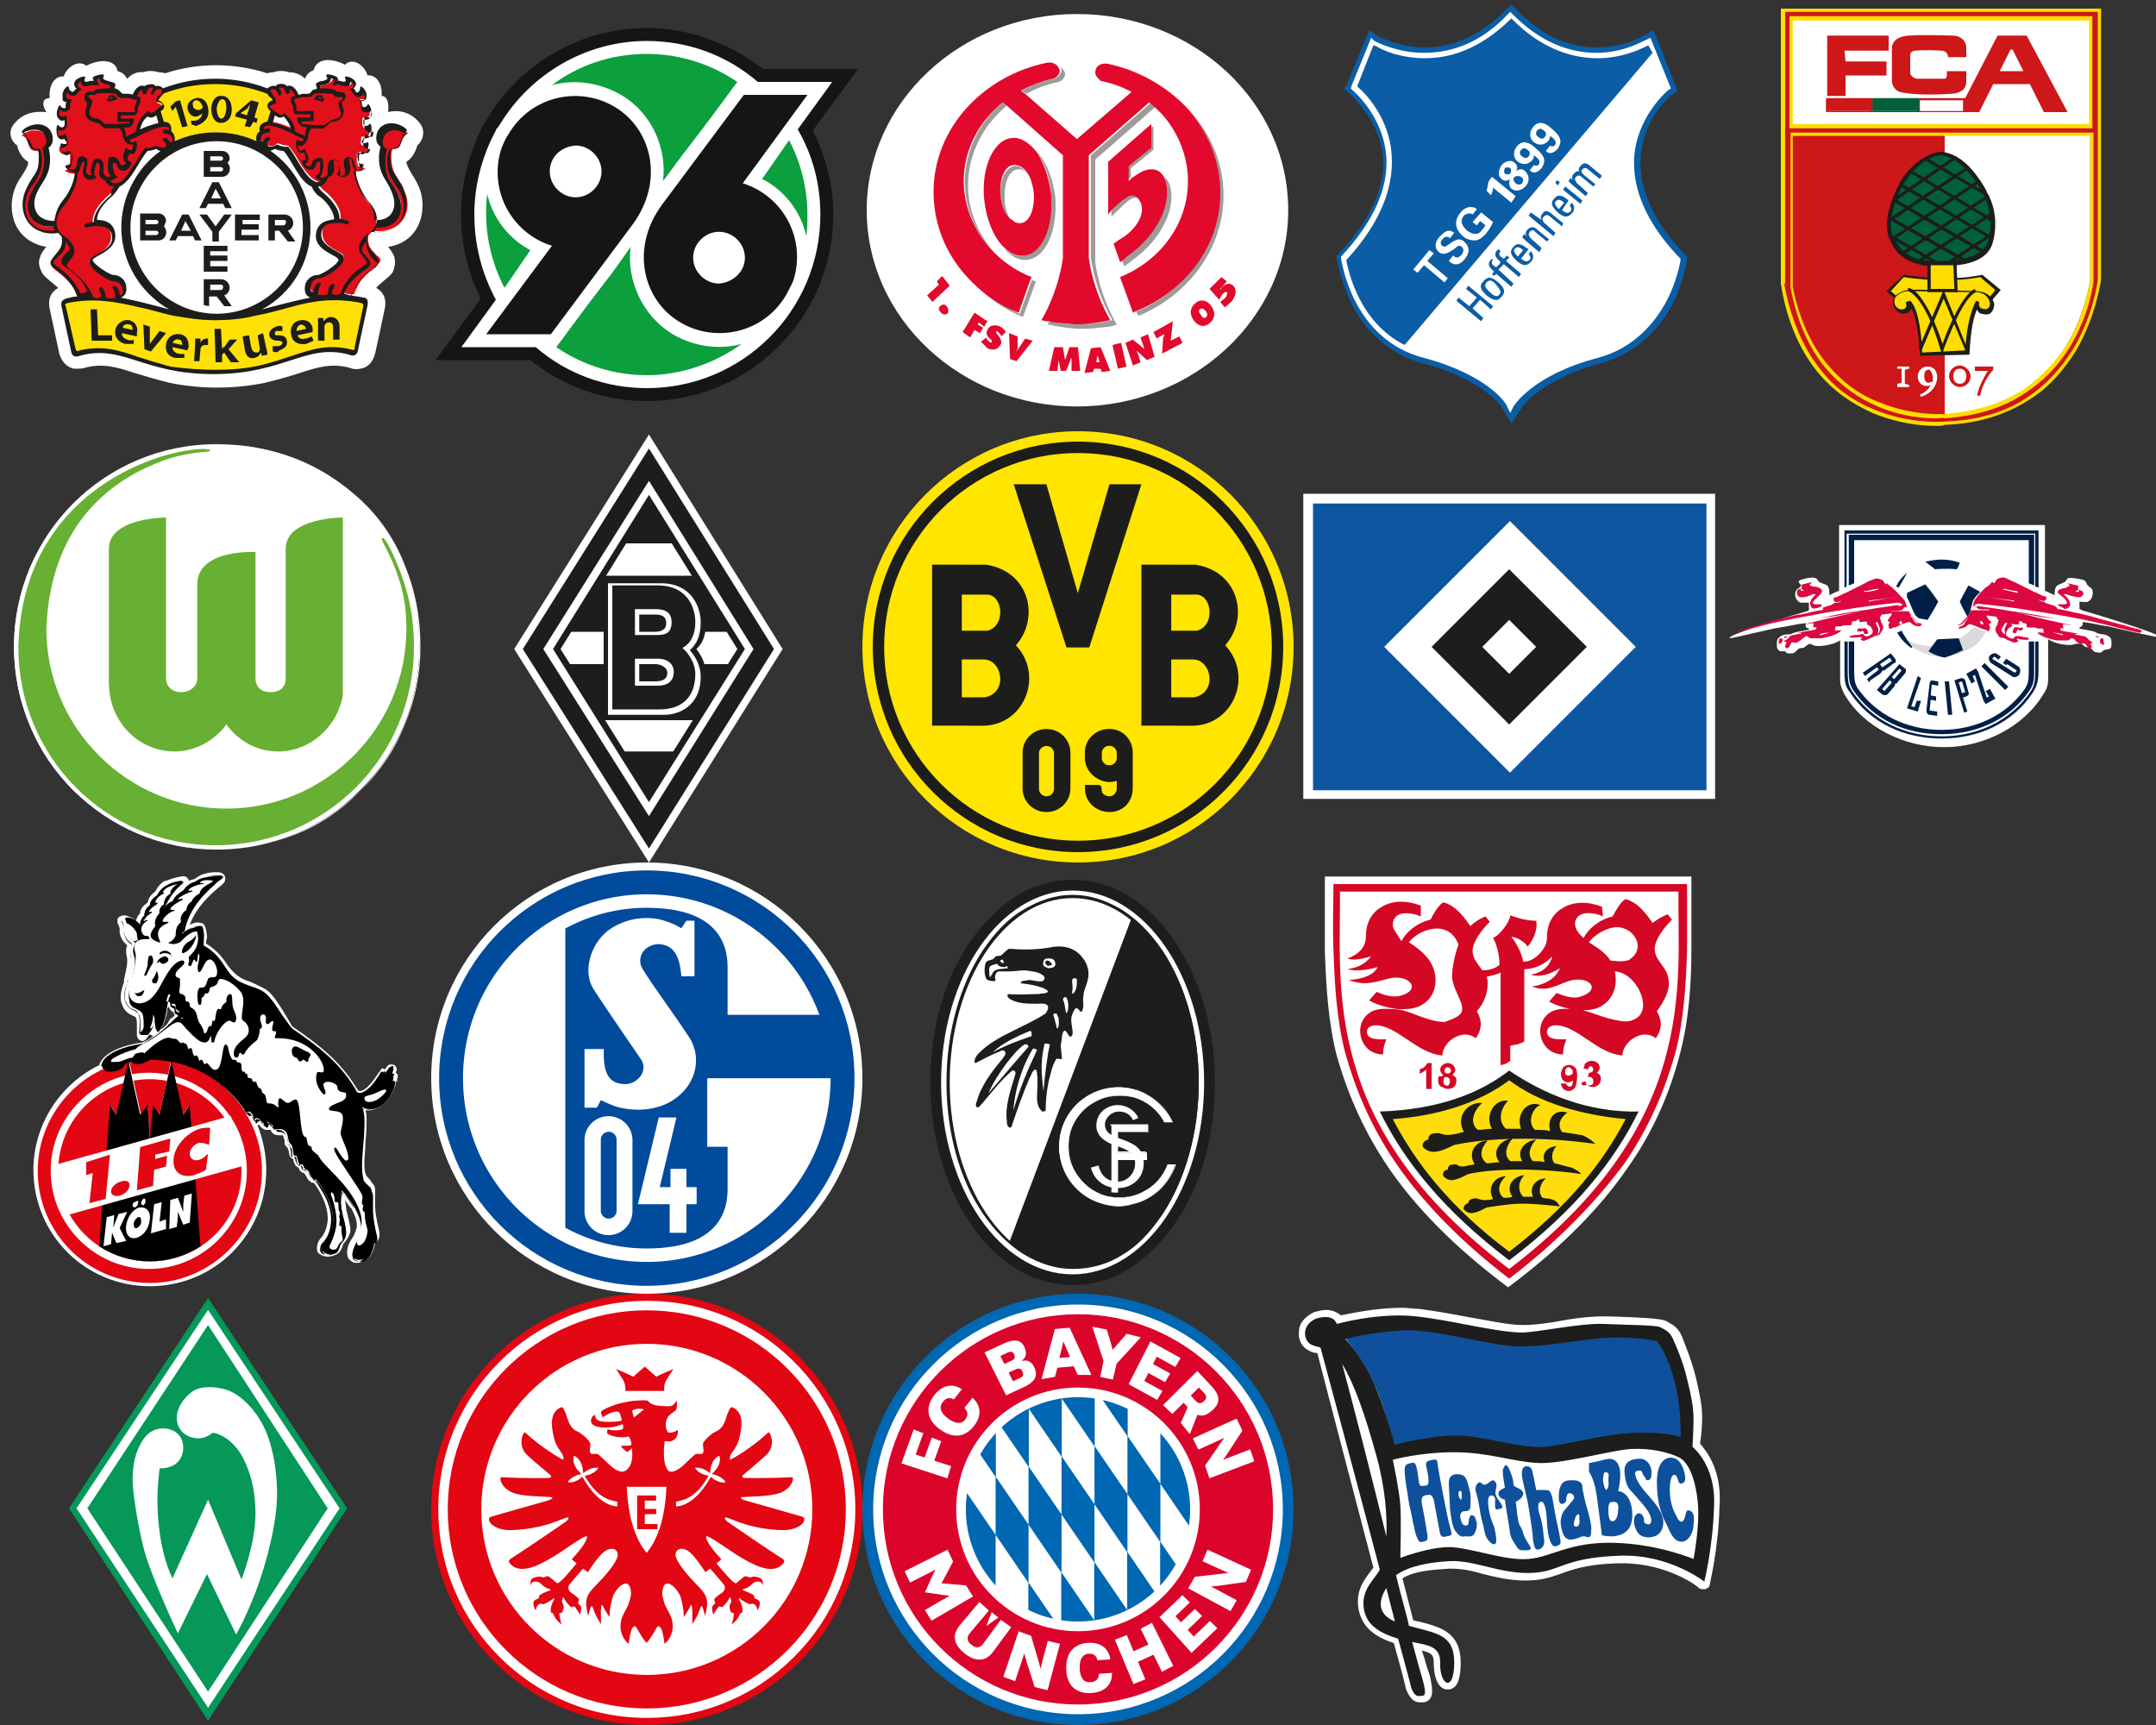 <?xml version="1.0" encoding="utf-8"?><!DOCTYPE svg PUBLIC "-//W3C//DTD SVG 1.1//EN" "http://www.w3.org/Graphics/SVG/1.1/DTD/svg11.dtd"><svg width="200" height="160" viewBox="0 0 200 160" xmlns="http://www.w3.org/2000/svg" xmlns:xlink="http://www.w3.org/1999/xlink"><rect x="0" y="0" width="200" height="160" fill="#333333" stroke="none"/><view id="000001" viewBox="40 0 40 40"/><svg id="aEbene_1" viewBox="0 0 40 40" width="40" height="40" x="40"><style>.ast0{fill:#171513}.ast1{fill:#fff}.ast2{fill:#0c9f3d}</style><g id="a_96-Logo"><path class="ast0" d="M5 11.3c.1-.1.1-.2.2-.3l-.1.1c0 .1 0 .2-.1.2zm25.8-4.9h8.8l-4.2 5.7c1.2 2.4 1.9 5.1 1.9 7.8 0 9.5-7.7 17.3-17.3 17.3-3.9 0-7.7-1.3-10.8-3.8H.4l4.2-5.7C2 22.5 2.2 16.4 5 11.3c0-.1.1-.1.1-.2l.1-.1c3-5 8.5-8.4 14.8-8.4 3.9 0 7.7 1.4 10.8 3.8z"/><path class="ast1" d="M4 19.9c0-2.7.7-5.4 2-7.8 0-.1.1-.2.2-.3.1-.1.1-.2.2-.3C9.2 6.9 14.3 3.8 20 3.8c3.8 0 7.4 1.3 10.3 3.8h6.9L34 12c1.4 2.4 2.1 5.1 2.1 7.9C36.1 28.8 28.9 36 20 36c-3.8 0-7.4-1.3-10.3-3.8H2.8L6 27.8c-1.3-2.4-2-5.1-2-7.9z"/><path class="ast0" d="M29.1 23.9c0-1.3-1.1-2.4-2.4-2.4s-2.4 1.1-2.4 2.4c0 1.3 1.1 2.4 2.4 2.4 1.3-.1 2.4-1.1 2.4-2.4zm3.8 3.5c-2 3.4-6.4 4.5-9.8 2.5-3.4-2-4.7-6.8-1.7-10.9.3-.4 7.6-10.2 7.6-10.2h5.9l-6 8.2c3.8 1.2 5.9 5.2 4.7 9-.2.5-.5 1-.7 1.4z"/><path class="ast2" d="M33.2 13c1.1 2.1 1.7 4.5 1.7 6.9 0 .7 0 1.3-.1 2-.5-2.2-1.9-4.1-3.9-5.2-.1 0-.2-.1-.2-.1l2.5-3.6zM6.8 26.7c-1.1-2.1-1.7-4.5-1.7-6.8 0-.6 0-1.2.1-1.9.5 2.2 1.9 4 3.8 5.1.1 0 .2.1.2.1l-2.4 3.5z"/><path class="ast0" d="M11 15.9c0 1.3 1.1 2.4 2.4 2.4s2.4-1.1 2.4-2.4-1.1-2.4-2.4-2.4c-1.4.1-2.4 1.1-2.4 2.4zm-3.8-3.5c2-3.4 6.4-4.5 9.8-2.5 3.4 2 4.7 6.8 1.7 10.9-.3.4-7.6 10.2-7.6 10.2h-6l6.1-8.2c-3.8-1.2-5.9-5.2-4.7-9 .2-.5.4-1 .7-1.4z"/><path class="ast2" d="M20 5c3 0 5.9.9 8.4 2.6-.1.1-2.4 3.3-4.5 6-.8 1-1.7 2.3-2.4 3.2.4-3.1-1.1-6.4-3.9-8-1.9-1.1-4.2-1.5-6.4-.9C13.7 6 16.8 5 20 5zM20 34.8c-3 0-5.9-.9-8.4-2.6.1-.1 2.4-3.3 4.5-6 .8-1 1.7-2.3 2.4-3.3-.4 3.1 1.1 6.4 3.9 8.1 1.9 1.1 4.2 1.5 6.4.9-2.5 1.8-5.6 2.9-8.8 2.9z"/></g></svg><view id="000002" viewBox="120 0 40 40"/><svg id="bEbene_1" viewBox="0 0 40 40" width="40" height="40" x="120"><style>.bst0{fill:#fff}.bst1{fill:#0b5da5}</style><title>TSG_Standard_Logo</title><path class="bst0" d="M36.2 23.9l-.3-.4c-2.8-3.1-4.1-6.1-3.9-9 .3-3.7 3-5.9 3-6l.4-.3-2.1-5.1-.6.4s-1.9 1.1-4.4 1.1c-2.7 0-5.3-1.2-7.6-3.5l-.5-.5-.5.5c-2.3 2.3-4.8 3.5-7.6 3.5-2.6 0-4.4-1.1-4.4-1.1l-.6-.4-1.9 4.7-.2.4.4.3s2.8 2.3 3 6c.2 2.9-1.2 6-4.1 9.1l-.2.2v.2c0 .1 1 7.6 7.9 9.4 6 1.6 7.6 4.3 7.6 4.3l.6 1 .6-1s1.6-2.8 7.6-4.4c3.5-.9 5.5-3.4 6.5-5.3 1-1.8 1.4-3.9 1.3-4.1z"/><path class="bst1" d="M20.2 39.3l-.8-1.4s-.4-.7-1.5-1.5c-1-.8-2.9-1.9-5.9-2.7-1.6-.4-3-1.2-4.2-2.3-1-.9-1.8-2-2.4-3.2-1-2-1.3-3.8-1.4-4.2v-.3l.3-.3c2.9-3.1 4.2-6.1 4-8.9-.4-3.5-3-5.7-3.1-5.8l-.5-.4.3-.6 2-4.9.9.6c.1 0 1.9 1 4.3 1 2.6 0 5.1-1.1 7.4-3.4l.6-.6.6.6c2.2 2.3 4.7 3.4 7.4 3.4 2.5 0 4.3-1.1 4.3-1.1l.9-.5 2.2 5.6-.5.4c-.1 0-2.7 2.2-2.9 5.8-.2 2.8 1.1 5.8 3.9 8.8l.4.4v.1c0 .4-.4 2.5-1.4 4.4-1 1.9-3 4.4-6.6 5.4-1.7.4-4 1.3-5.9 2.7-1.1.8-1.5 1.5-1.5 1.5l-.9 1.4zM4.4 24c.1.4 1.1 7.5 7.7 9.2 6 1.6 7.7 4.3 7.7 4.5l.3.6.3-.6s1.7-2.9 7.8-4.5c3.4-.9 5.3-3.3 6.3-5.1 1-1.8 1.4-3.8 1.4-4.1l-.3-.3c-2.9-3.1-4.2-6.2-4-9.2.3-3.7 3-6 3.1-6.1l.3-.2-1.9-4.7-.4.2c-.1 0-2 1.2-4.6 1.2-2.8 0-5.4-1.2-7.7-3.5l-.3-.3-.3.3c-2.3 2.4-4.9 3.5-7.7 3.5-2.5 0-4.4-1-4.6-1.1l-.3-.3-1.8 4.4-.1.3.2.2s2.8 2.3 3.1 6.1c.2 3-1.2 6.1-4.2 9.3v.2z"/><path class="bst1" d="M28 17.1l-1.1-.9c-.1-.1-.2-.2-.2-.3 0-.1 0-.1.1-.2.2-.2.4-.1.5 0l1.1.9.2-.3-1.2-1c-.4-.3-.6-.1-.8.1-.1.1-.2.3-.1.5-.2-.1-.4.1-.5.2-.2.2-.2.4-.1.6l-.2-.2-.2.3.3.3 1.3 1.1.2-.3-1-.9c-.1-.1-.1-.2-.2-.3 0-.1 0-.2.1-.3.2-.2.4-.1.5 0l1.1.9.2-.2zm-3.5.1l.2-.3-.3-.2-.1.3.2.2zm.7.1l-.2.3 1.6 1.3.2-.3-1.6-1.3zm.3 1.3l-.1-.1c-.5-.4-.9-.5-1.2-.1-.5.5-.1.9.3 1.3.7.6 1 .4 1.3.1.3-.3.3-.7 0-1l-.2.3c.2.1.2.4.1.5-.2.2-.4.2-.8-.1l.6-.9zm-.9.8c-.4-.4-.4-.6-.3-.7.2-.2.3-.3.8.1l-.5.6zm.4 1.3l-1.1-.9c-.4-.3-.6-.3-.8 0-.2.2-.2.4-.1.6l-1-.7-.2.3 2.3 1.9.2-.3-.9-.8c-.3-.2-.4-.5-.2-.7.2-.2.4-.2.6 0l1.1.9.1-.3zm-1.3 1.5l-1.1-.9c-.3-.3-.6-.3-.9 0-.2.2-.2.4-.1.6l-.2-.2-.2.3.3.3 1.3 1.1.2-.4-.9-.8c-.2-.2-.4-.4-.2-.7.2-.2.4-.2.5 0l1.1.9.2-.2zm-1.9.9l-.2-.1c-.5-.4-.9-.5-1.2-.1-.5.5-.1.9.3 1.3.7.6 1 .4 1.3.1.3-.3.3-.7 0-1l-.2.3c.2.1.2.4.1.5-.2.2-.4.2-.8-.1l.7-.9zm-1 .7c-.4-.4-.4-.6-.3-.7.2-.2.3-.3.8.1l-.5.6zm-1.7.7l.2.2.2-.2 1.4 1.2.2-.3-1.4-1.2.3-.3-.2-.2-.3.3-.3-.2c-.1-.1-.2-.3 0-.5l-.2-.2-.1.1c-.2.2-.3.5 0 .8l.3.3-.1.2zm-.7.9l.2.2.2-.2 1.4 1.2.2-.3L19 25l.3-.3-.2-.2-.3.3-.3-.2c-.1-.1-.2-.3 0-.5l-.1-.1-.1.1c-.2.2-.3.5 0 .8l.3.3-.2.2zm.9 2.1c.3-.3.4-.7-.3-1.3-.5-.4-.9-.7-1.4-.1-.5.5-.1.9.3 1.3.8.6 1.1.5 1.4.1m-.2-.2c-.2.3-.5.2-1-.3-.4-.4-.4-.6-.2-.8s.4-.3.8.1c.5.6.6.8.4 1m-1.5 2.2l-1-.9.7-.8 1 .9.2-.3-2.3-1.9-.2.3 1 .8-.7.8-1-.8-.2.3 2.3 1.9.2-.3zM23.2 12.1c-.2-.2-.4-.2-.6 0-.2.2-.1.5.1.6.1.1.4.3.6 0 .2-.2.1-.5-.1-.6zM21.1 16.4c-.2-.1-.4-.1-.6 0-.2.2-.1.4.1.6.2.2.5.1.6 0 .1-.2.2-.4-.1-.6zM21.7 13.9c-.2-.2-.4-.2-.6 0-.2.2-.1.5.1.6.1.1.4.3.6 0 .2-.2.1-.5-.1-.6zM19.6 15.6c-.1.2-.1.4 0 .5.1.1.4.1.5 0 .1-.2.1-.4 0-.5s-.4-.1-.5 0z"/><g><path class="bst1" d="M32.9 4.2l-.2.1c-.6.3-2.3 1.1-4.5 1.1-2.8 0-5.5-1.2-7.8-3.5l-.2-.2-.2.2c-2.4 2.3-5 3.5-7.8 3.5-2.2 0-3.9-.7-4.5-1.1l-.3-.1L5.9 8l.1.1c.7.6 2.9 2.9 3.1 6.3.2 3.2-1.2 6.4-4.1 9.6l-.1.1v.1c.2 1 1.2 5.7 5.4 7.8l23-27.1-.4-.7zM14 26.2l-1.9-1.6-.6.7-.4-.3 1.5-1.8.4.3-.6.7 1.9 1.6-.3.4zm1.9-2.2c-.7.9-1.3.4-1.5.2l.4-.5c.1.1.4.4.8-.1.2-.3.2-.5 0-.7-.2-.2-.4-.1-.7.2-.6.4-1 .6-1.4.3-.4-.3-.5-.9.1-1.5.2-.2.5-.5.8-.5.3 0 .5.2.5.2l-.4.5c-.1-.1-.4-.3-.7.1-.2.2-.2.5 0 .6.2.2.4 0 .7-.2.4-.3.9-.6 1.3-.2.5.4.6 1 .1 1.6zm2-2.4c-.4.5-.8.7-1.1.7-.5 0-.9-.2-1.1-.4-.8-.7-.8-1.5-.2-2.2.2-.3.6-.5.9-.5.3 0 .5.1.6.2l-.4.5c-.1-.1-.2-.1-.3-.1-.2 0-.4.1-.5.2-.5.6 0 1.1.3 1.4.2.1.4.3.8.3.2 0 .4-.1.6-.4.2-.2.2-.3.3-.4l-.5-.4-.3.4-.4-.3.8-.9 1.1.9c-.1.2-.2.5-.6 1zm2.3-2.8l-1.7-1.4c0 .3-.1.5-.2.7l-.4-.4c.1-.3.1-.6.2-.9l.3-.4 2.2 1.8-.4.6zm1.3-1.5c-.4.4-.9.5-1.3.2-.1-.1-.2-.3-.2-.5 0-.1 0-.3.1-.4-.1.1-.5.3-.8 0-.3-.2-.4-.7 0-1.3.4-.4.9-.5 1.2-.2.3.2.3.6.1.8.1-.1.3-.2.5-.2s.3.1.4.2c.4.4.4 1 0 1.4zm1.5-1.7c-.1.1-.6.7-1.1.2l.4-.5c.1.1.3.1.4 0 .3-.3 0-.6-.4-.9 0 .2-.1.4-.2.5-.5.5-1 .3-1.3.1-.4-.3-.5-.9-.1-1.4.6-.8 1.4-.2 1.7.1 1 .8 1 1.3.6 1.9zm1.5-1.8c-.1.1-.6.7-1.1.2l.4-.5c.1.1.3.1.4 0 .3-.3 0-.6-.4-.9 0 .2-.1.4-.2.5-.5.5-1 .3-1.3.1-.4-.3-.5-.9-.1-1.4.6-.8 1.4-.2 1.7.1 1 .8 1 1.3.6 1.9z"/></g></svg><view id="000003" viewBox="0 40 40 40"/><svg id="cEbene_1" viewBox="0 0 40 40" width="40" height="40" y="40"><style>.cst0{fill:#fff}.cst1{fill:#67b033}</style><path class="cst0" d="M38.9 20c0 10.4-8.4 18.8-18.8 18.8S1.3 30.4 1.3 20 9.7 1.2 20.1 1.2 38.9 8.7 38.9 20z"/><path class="cst0" d="M20.1 38.8c-2.5 0-5-.5-7.3-1.5-2.2-.9-4.2-2.3-6-4-1.7-1.7-3.1-3.7-4-6-1-2.3-1.5-4.8-1.5-7.3C1.3 9.6 9.7 1.2 20.1 1.2c5.1 0 9.8 1.8 13.3 5.2 1.7 1.7 3.1 3.7 4 6 1 2.4 1.5 5 1.5 7.7 0 2.5-.5 5-1.5 7.3-.9 2.2-2.3 4.2-4 6-1.7 1.7-3.7 3.1-6 4-2.3.9-4.8 1.4-7.3 1.4zm0-37.6C9.8 1.2 1.4 9.7 1.4 20c0 2.5.5 5 1.5 7.3.9 2.2 2.3 4.2 4 6 1.7 1.7 3.7 3.1 6 4 2.3 1 4.8 1.5 7.3 1.5s5-.5 7.3-1.5c2.2-.9 4.2-2.3 6-4 1.7-1.7 3.1-3.7 4-6 1-2.3 1.5-4.8 1.5-7.3 0-2.8-.5-5.3-1.5-7.7-.9-2.3-2.3-4.3-4-5.9-3.6-3.3-8.3-5.2-13.4-5.2z"/><path class="cst1" d="M1.7 20C2 8.6 9.9 3.9 15.1 2.3c2.4-.7 4.4-.8 4.4-.5 0 .2-1.8 0-4.3.9C10.8 4.3 4.7 8.2 4.3 18.3 4.3 27.5 11.8 35 21 35s16.7-7.5 16.7-16.7c0-2-.3-3.5-.8-4.9-.8-2.4-1.8-3.5-1.4-3.5.3 0 1.2 1.9 1.8 3.6.7 2 1.1 3.9 1.1 6.5 0 10.2-8.2 18.4-18.4 18.4S1.7 30.2 1.7 20z"/><path class="cst1" d="M18.3 14.2c0-3.3 5.4-3 5.4-3v11.7c0 .8.5 1.3 1.4 1.3 1.5 0 1.4-1.3 1.4-1.3v-12C26.5 8 31.8 8 31.8 8v16.5c-.5 2.9-3 5.2-6 5.2-2 0-3.7-1-4.8-2.5-1.1 1.5-2.9 2.5-4.8 2.5-3 0-5.5-2.2-6-5.2l-.1-1V10.9C10.1 8 15.4 8 15.4 8v14.9c0 .8.6 1.3 1.4 1.3.8 0 1.5-.5 1.5-1.3v-8.7z"/></svg><view id="000004" viewBox="40 40 40 40"/><svg id="dEbene_1" viewBox="0 0 40 40" width="40" height="40" x="40" y="40"><style>.dst0{fill:#fff}.dst1{fill:#1d1d1b}</style><path class="dst0" d="M20.2.3L7.7 20.2 20.2 40l12.4-19.8z"/><path class="dst1" d="M20.2 1.6L8.5 20.2l11.7 18.5 11.6-18.5z"/><path class="dst0" d="M20.2 4.6l-9.8 15.6 9.8 15.5 9.7-15.5z"/><path class="dst1" d="M20.2 5.9l-8.9 14.3 8.9 14.2 8.9-14.2z"/><path class="dst0" d="M20.2 7L12 20.2l8.2 13.1 8.2-13.1z"/><path class="dst1" d="M20.2 6.7l-2.5 3.7h5zM24.6 26.8h-8.8l-3.3-5.2h15.2zM15.9 13.4h8.6l3.1 5.2h-15zM20.2 33.8l-2.6-4.1h5.3z"/><path class="dst1" d="M16 26.7h6.2c1.8 0 3.3-1.7 3.3-4 0-1.3-.6-2.1-.9-2.5.4-.4.9-.9.9-2.7 0-1.3-1.1-3.9-3.8-3.9H16v13.1z"/><path class="dst0" d="M16.5 26.3h5.1c1.7 0 3.4-1.1 3.4-3.5 0-1.2-.6-2-1-2.5.3-.3 1-.9 1-2.6 0-1.2-.7-3.6-3.7-3.6h-4.9v12.2z"/><path class="dst1" d="M16.9 25.8h4.3c1.9 0 3.3-1 3.3-3.3 0-1.1-.8-2.1-1.2-2.4.4-.2 1.2-.8 1.2-2.4 0-1.3-.7-3.4-3.5-3.4h-4.2v11.5z"/><path class="dst0" d="M18.9 21.1h2.2c.7 0 1.4.4 1.4 1.2 0 1-.7 1.3-1.5 1.3h-2.1v-2.5zM18.9 16.5h1.9c.6 0 1.5.1 1.5 1.2 0 1.2-.8 1.2-1.5 1.2h-1.9v-2.4z"/><path class="dst1" d="M19.3 17h1.4c.4 0 1.1 0 1.1.8 0 .7-.6.8-1.1.8h-1.4V17zM19.3 21.6h1.5c.5 0 1.1.3 1.1.8 0 .7-.6.8-1.2.8h-1.4v-1.6z"/></svg><view id="000006" viewBox="80 0 40 40"/><svg id="eEbene_1" viewBox="0 0 40 40" width="40" height="40" x="80"><style>.est0{fill:#fff}.est1{fill:#e2092c}.est2{fill:#9d9c9b}</style><path class="est0" d="M39.5 19.5c0 10-8.8 18.2-19.6 18.2S.4 29.5.4 19.5 9.1 1.3 19.9 1.3s19.6 8.1 19.6 18.2z"/><path class="est1" d="M6.9 26.1l.2.3-1.1 1 .5.6 1.6-1.5-.7-.9-.5.5zM9.3 30.8l.7.5.4-.7.5.3.3-.5-.5-.3.1-.2.5.4.3-.5-1.2-.8-1.1 1.8zm-1.5-2.4c-.1-.2-.4-.2-.6 0-.2.2-.1.4.1.6.1.2.4.2.6.1.1-.2.1-.5-.1-.7M17.3 34.4h.8l.1-1v-.3.3l.2 1h.5l.4-1c0-.1 0-.1.1-.2v1.2h.8l-.2-2.2h-.8l-.3.9c0 .1-.1.2-.1.3l-.2-1.2h-.8l-.5 2.2zm-2.2-3l-.6.9c-.1.1-.1.2-.2.3 0-.1.1-.2.1-.3v-1.1l-.8-.3.1 2.4.6.2 1.5-1.9-.7-.2zm-4.1.3l.6.6c.4.2.9.2 1.2-.3.2-.3 0-.6-.2-.9l-.1-.1s-.1-.1-.1-.2.1-.1.2 0 .2.2.3.4l.4-.4c-.1-.2-.3-.4-.5-.5-.4-.2-1-.2-1.2.3-.2.3 0 .6.2.8l.1.1c.1 0 .1.1.1.2s-.2.1-.2 0c-.2-.1-.3-.3-.3-.4l-.5.4zM21.7 33.6l.1-.7c0 .1 0 .2.1.3l.1.4h-.3zm-.2.6h.6l.1.3.8-.1-.9-2.2-.9.1-.6 2.3.8-.1.1-.3zM23.7 34.2l.8-.2-.5-2.2-.8.2zM25.1 33.9l.7-.3-.2-.7c-.1-.1-.1-.3-.2-.4l1 .9.7-.3-.6-2.1-.7.3.2.6c.1.2.1.4.2.5l-1.1-.9-.7.3.7 2.1zM27 30.8l.3.6.5-.3c.1 0 .1-.1.2-.1 0 .1 0 .2-.1.3l-.1 1.5 1.9-1-.3-.6-.6.3c-.1 0-.1.1-.2.1l.2-1.8-1.8 1zM31.3 28.7c.2-.2.4 0 .5.1.1.1.3.4.1.6-.2.2-.4 0-.5-.2-.1-.1-.3-.4-.1-.5m-.5-.5c-.5.5-.4 1.1 0 1.6s1 .6 1.5.1.4-1.1 0-1.6-1-.6-1.5-.1M32.2 26.8l.9 1c.1-.2.2-.4.3-.5.1-.1.3-.3.4-.2.1.1 0 .3-.1.5-.1.1-.4.3-.5.4l.4.5c.2-.1.5-.4.7-.6.3-.4.5-1 .1-1.4-.3-.3-.7-.2-1 .1-.1.1-.2.3-.1.4 0-.1-.1-.2-.1-.2l.6-.7-.5-.4-1.1 1.1z"/><path class="est2" d="M24.7 23.7c-.3.2-.4.4-.6.5l.2.5c.3-.2.4-.3.8-.6 2.6-1.9 3.9-4.6 3.5-6.6-.1-.5-.3-.9-.7-1.2.2.2.3.5.3.8.4 2-1 4.7-3.5 6.6zM13.2 18.5c-.1-1.5.4-2.8 1.3-2.8.3 0 .5.1.7.3-.3-.4-.7-.7-1.1-.6-.8.1-1.4 1.3-1.3 2.8.1 1 .5 1.9 1 2.3-.3-.5-.6-1.2-.6-2zM17.8 7.3c-1.1.2-2.1.6-3 1.1l.4.3c.9-.5 2-.9 3-1.1.3-.1.6-.4.6-.7 0-.3-.2-.5-.4-.7 0 .1.1.2.1.3-.1.4-.4.7-.7.8zM10.2 26.1c1.3 1.4 2.9 2.6 4.7 3.3l1.2-3.3c-.1 0-.2-.1-.4-.1l-1.1 3.1c-1.6-.7-3.1-1.7-4.4-3z"/><path class="est2" d="M30 9.9c2 2.1 3.1 4.9 3.1 7.9 0 4.9-3.1 9.2-7.7 11.1l.2.4c4.6-1.9 7.9-6.2 7.9-11.2 0-3.1-1.3-6-3.5-8.2zM26.8 9.5l-5.6 4.9v9.5s.3 2.9 2 5.8c-1 .2-2.1.4-3.2.4-.8 0-1.7-.1-2.5-.3h-.2c0 .1-.1.2-.1.3 1 .2 2.1.4 3.2.4.8 0 1.6-.1 2.4-.2.3 0 .5-.1.8-.2-1.7-2.9-2-5.8-2-5.8v-9.5l5.6-4.9c.3.2.6.5.8.7-.4-.4-.8-.7-1.2-1.1zM9.5 16.9c0 2.6 1.1 4.9 2.8 6.6-1.5-1.7-2.5-3.9-2.5-6.3 0-2.9 1.4-5.6 3.6-7.4l-.4-.3c-2.1 1.8-3.5 4.4-3.5 7.4zM22.1 7.3c-.1 0-.1 0-.1-.1.1.2.3.4.5.4.9.2 1.7.5 2.5.8l.1-.1c-.9-.4-1.9-.8-3-1z"/><path class="est2" d="M24.6 15.3v1.4l.3-.3v-.8l2.1-1.7v-2.2l-.4.3v1.5l-2 1.8zM17.9 18.4c-.2-1.9-.9-3.6-1.9-4.5.8 1 1.4 2.4 1.5 4.1.3 3-.9 5.6-2.6 5.7-.6.1-1.2-.2-1.8-.7.6.7 1.4 1.2 2.1 1.1 1.8-.1 2.9-2.7 2.7-5.7zM24.4 18.3c-.5.3-.9.7-1.3 1.1v.7c.6-.6 1-1 1.6-1.5.4-.3.7-.3 1-.2-.2-.4-.7-.6-1.3-.1z"/><path class="est1" d="M24.2 22c-.5.3-.6.4-.9.6l.6 1.7c.1 0 .1-.1.2-.1.2-.1.3-.3.6-.5 2.6-1.9 3.9-4.6 3.5-6.6 0-.3-.2-.6-.3-.8-.5-.8-1.5-.8-2.6 0-.1.1-.2.1-.3.2l-.3.3v-1.4l2.1-1.7v-2.2l-4 3.5v4.9c.1-.1.2-.3.3-.4.4-.4.8-.8 1.3-1.1.6-.5 1.1-.2 1.3.2.1.2.2.3.2.5.2.9-.5 2.1-1.7 2.9z"/><path class="est1" d="M33.2 17.9c0-3-1.2-5.8-3.1-7.9-1.9-2-4.5-3.5-7.4-4.1h-.2c-.5 0-.9.3-.9.8 0 .3.2.5.4.7l.1.1c1.1.2 2.1.6 3 1.1l-.1-.1-5.1 4.4-4.8-4.2-.4-.3c1-.5 2-.9 3-1.1.3-.1.6-.4.6-.7 0-.1 0-.2-.1-.3-.1-.3-.5-.5-.8-.5h-.2c-6 1.2-10.6 6.1-10.6 12 0 3.2 1.3 6.1 3.5 8.3 1.3 1.3 2.7 2.3 4.4 2.9l1.1-3.1.1-.2c-1.3-.5-2.5-1.3-3.5-2.3-1.7-1.7-2.8-4.1-2.8-6.6 0-2.9 1.4-5.5 3.6-7.3l.4.3 5.2 4.6v9.5s-.3 2.9-2 5.8c.2 0 .3.1.5.1h.2c.8.2 1.7.2 2.5.3 1.1 0 2.2-.2 3.2-.4-1.7-2.9-2-5.8-2-5.8v-9.5l5.6-4.9c.4.3.8.7 1.2 1.1 1.5 1.7 2.4 3.9 2.4 6.2 0 4-2.6 7.4-6.3 8.9l1.2 3.3c.1 0 .1-.1.2-.1 4.7-1.9 7.9-6.1 7.9-11z"/><path class="est1" d="M17.5 18c-.2-1.7-.8-3.2-1.5-4.1-.6-.7-1.4-1.2-2.1-1.1-1.7.1-2.9 2.7-2.6 5.7.2 1.9.9 3.6 1.9 4.5.5.5 1.2.8 1.8.7 1.6-.1 2.8-2.6 2.5-5.7zm-4.7.1c-.1-1.5.4-2.8 1.3-2.8.4 0 .8.2 1.1.6.4.5.6 1.2.7 2 .1 1.5-.4 2.8-1.3 2.8-.3 0-.5-.1-.7-.3-.6-.3-1-1.2-1.1-2.3z"/></svg><view id="000007" viewBox="80 40 40 40"/><svg id="fEbene_1" data-name="Ebene 1" viewBox="0 0 960.19 960.2" width="40" height="40" x="80" y="40"><defs><style>.fcls-1,.fcls-4{fill:#ffe500}.fcls-2,.fcls-3{fill:#1d1d1b}.fcls-3,.fcls-4{fill-rule:evenodd}</style></defs><title>BVB_Standard_Logo</title><ellipse class="fcls-1" cx="480.09" cy="480.1" rx="480.09" ry="480.1"/><circle class="fcls-2" cx="480.09" cy="480.1" r="457.02"/><circle class="fcls-1" cx="480.09" cy="480.1" r="431.64"/><path class="fcls-3" d="M573.36 870.39c-31.88 0-55.08-24.12-55.08-51.68 0-4-.29-5.81-.1-8.7h30.07c8.71 0 7.31 11.8 7.31 11.8 0 9.08 9.82 13.2 17.22 13.4 9 .25 16.34-8 16.34-17.12l-.13-17.6c-5.75 3.12-17.16 3.06-17.16 3.06-27.24-.75-53.83-24.25-53.83-53.31v-12.95c0-29.06 24.79-51.94 53.85-51.94H573c29.06 0 51.63 23.54 51.63 52.61v79.39c.03 29.91-21.15 52.73-51.27 53.04z" transform="translate(-22.64 -22.51)"/><path class="fcls-4" d="M572.17 722.9h.51a16.45 16.45 0 0 1 16.45 16.44v10.43a16.44 16.44 0 0 1-16.45 16.44h-.51a16.44 16.44 0 0 1-16.45-16.44v-10.43a16.45 16.45 0 0 1 16.45-16.44z" transform="translate(-22.64 -22.51)"/><path class="fcls-3" d="M244 614.91V530.7h49.08c40.61 0 55.11 73.76 2.32 84.2zm0-148.32v-80.38h55.46c36 0 43.35 69.32 2.16 80.37zm-66.15-147v358.4l112.91.12c91.08 0 137.34-110.52 74-178.65a.81.81 0 0 1-.19-.53c0-.33.45-.68.45-.68 52.63-59.45 30.59-163.88-67.3-178.64zM710.41 614.91V530.7h48.75c40.61 0 55.11 73.76 2.32 84.2zm0-148.32v-80.38h55.13c36 0 43.35 69.32 2.16 80.37zm-66.48-147v358.4l112.91.12c91.09 0 137.34-110.52 74-178.65a.81.81 0 0 1-.19-.53c0-.33.45-.68.45-.68 52.63-59.45 30.59-163.88-67.3-178.64zM432 685.6h1.19a52.62 52.62 0 0 1 52.62 52.63v79.47a52.62 52.62 0 0 1-52.62 52.63H432a52.63 52.63 0 0 1-52.63-52.63v-79.47A52.63 52.63 0 0 1 432 685.6z" transform="translate(-22.64 -22.51)"/><path class="fcls-1" d="M409.68 700.84h.53a16.44 16.44 0 0 1 16.44 16.44v78.9a16.45 16.45 0 0 1-16.45 16.45h-.53a16.45 16.45 0 0 1-16.45-16.45v-78.89a16.45 16.45 0 0 1 16.46-16.45z"/><path class="fcls-3" d="M337.02 118.02l117.43 363.34h50.81l116.03-363.34h-71.06l-70.5 242.51-70.02-242.51h-72.69z"/></svg><view id="000008" viewBox="0 80 40 40"/><svg id="gEbene_1" viewBox="0 0 40 40" width="40" height="40" y="80"><style>.gst0{fill:#fff}.gst1{fill:#e30613}</style><title>KOE_Standard_Logo</title><path class="gst0" d="M36.8 20.1c.1-.1.1-.2.1-.3 0-.1 0-.2-.1-.2 0 0 0-.1-.1-.1 0-.1.1-.2.1-.2v-.1c0-.2-.1-.3-.2-.4-.2-.1-.4-.1-.6 0-.1.1-.2.3-.3.4-.1-.1-.2-.1-.2-.1-.2 0-.1.1-.3.3-.5.7-1.1 1.7-1.8 1.8-.2 0-.2-.1-.4-.4-1.5-2.4-3.4-3.9-5.9-5.6-.1-.2-.4-.7-.7-1.2-.5-.8-1.1-1.8-1.7-2.2-.5-.3-1-.5-1.4-.7-.6-.2-1.1-.4-1.6-.9-.2-.2-.4-.4-.6-.7-.4-.6-.9-1.3-2-2 0-.2.1-.4.1-.6 0-.3-.1-.8-.2-1-.1-.2-.2-.3-.4-.3-.3-.1-.7 0-1 .2.6-1.7 2-2.9 2.7-3.5.4-.3.6-.5.6-.8v-.1c-.1-.5-.6-.5-.8-.5-.3 0-1.3 0-2 .6-.2.1-.4.1-.6.2v-.1c-.1-.2-.3-.4-.7-.3-.7.1-1.1.3-1.4.4h-.1c-.4.2-.7.6-.9 1-.3.2-.6.5-.7 1-.4.3-.7.6-.7 1-.2.2-.3.4-.4.7-.2-.2-.6-.4-1-.5-.1 0-.4 0-.6.2l-.1.1V5.5c0 .1 0 .2.1.3l.1.3v.4c.1.6.4.9.7 1.2-.1.2-.1.4-.1.6 0 .3.1.5.1.7v.2c0 .4-.2 1.2-.3 1.7v.2c-.1.3-.3.8-.3 1.4 0 .2 0 .4.1.6.1.4.4.8.8 1l.2.1c.2.1.3.1.3.2.1.1.1.5.1.8v.8c0 .2.1.4.3.5.2.1.4.1.6-.2.1-.1.2-.3.3-.4 0 0 0 .1.1.1s.2.1.2.1c-.2.2-.5.4-1 .6-2.2.3-3.7 1.1-4 2.1-3.7 1.8-6.1 5.6-6.1 9.7 0 6 4.8 10.8 10.8 10.8s10.8-4.8 10.8-10.8c0-1.4-.3-2.8-.8-4.1l.1-.1.1.1c.1.2.4.4.6.4h.4l.1.2c.2.3.6.3.7.3h.3c.1 0 .1.2.2.5v.2c0 .2.1.3.3.5 0 .1.1.3.1.3 0 .3.1.6.4.7 0 .2.1.5.3.7.1 0 .1.1.2.1.1.4.4.5.5.5l.2.3c.1.2.2.4.4.5l.1.1h.2c.4.5 1.3 1.9 1.3 3.3v.2c-.1.9-.4 1.4-.7 1.7-.3.4-.3.8-.3.9 0 .4.2.5.4.6.2.1.6.3 1.3 0 .5-.2.6-.6.7-.9 0-.1.1-.2.1-.2.2-.2.5-.6.6-1.1v-.1c0-.5-.2-1.1-.3-1.6-.1-.2-.1-.7-.2-1.2.2.3.4.6.5.7l.1.1c.1.2.5.9.5 1.5v.2c-.1.4-.2.7-.4 1-.2.3-.4.6-.5 1.2v.2c0 .3.1.6.3.7.3.3.7.3 1.2.1.6-.2 1-.9 1.1-1.8l.2-.1c.1-.1.2-.3.2-.5v-.3c-.3-1.3-.4-1.9-.4-2.4v-1.5c0-.3-.1-.5-.3-.7l-.2-.3c-.2-.2-.4-.4-.4-.6-.1-.2-.1-.6-.1-.9 0-.6.1-1.3.1-2 .1-.8.1-1.5.1-2.1 0-.3 0-.5-.1-.8 1.8.1 2.6-1.8 2.8-2.4v-.1c0-.1.1-.2.1-.3.2.2.1 0 0-.1zm-21.3-6.2c0-.2 0-.3.1-.5h.1c0 .2.2.4.4.5l.1.3c-.1.1-.2.2-.4.3l-.3.5c-.2.2-.4.4-.6.5.3-.5.5-1.1.6-1.6zM34.5 30z"/><path class="gst1" d="M3.5 28.6c0-5.7 4.7-10.4 10.4-10.4s10.4 4.7 10.4 10.4S19.6 39 13.9 39C8.1 39 3.5 34.3 3.5 28.6z"/><path class="gst0" d="M4.7 28.6c0-5 4.1-9.1 9.1-9.1s9.1 4.1 9.1 9.1-4.1 9.1-9.1 9.1-9.1-4.1-9.1-9.1z"/><path class="gst1" d="M5.4 28.6c0-4.7 3.8-8.5 8.5-8.5s8.5 3.8 8.5 8.5-3.8 8.4-8.5 8.4-8.5-3.8-8.5-8.4z"/><path d="M22.8 23.1c-.1-.1-.2-.3-.3-.4-1.9-2.7-5-4.5-8.6-4.5-.1 0-.3.1-.5.2-.3.2-.6.2-1 .2-.3 0-.1-.3-.2-.3-.2.1-.6.2-.8.3 0 .4-1.2.8-1.9.5.1-1 1.7-1.8 4-2.1 1.4-.9 1.6-1.1 2.6-1.9.4-.4.6-.5.8-.6.1 0 0-.1 0-.1-.1 0-.2-.1-.2-.2-.1-.2 0-.3-.1-.4-.1-.1-.3-.1-.3-.4 0-.1 0-.3-.2-.3s-.3.1-.3-.4c0-.2 0-.5-.1-.5s-.3.5-.4 1.6c-.1.9-.6 1.8-.8 1.7-.2-.1 0-1-.3-1.4 0-.1.1 1-.7 1.8-.1.1-.2 0-.2 0 0-.2.1-1.5-.1-1.9-.2-.3-.4-.3-.7-.5-.3-.1-.5-.4-.5-.7-.2-.8.2-1.7.2-1.9.1-.3.4-1.5.3-2-.1-.4-.3-.7 0-1.3 0-.1.1-.1 0-.2-.4-.3-.6-.5-.7-1.1-.1-.3 0-.5-.1-.8 0-.1-.1-.2-.1-.3.1-.1.2-.1.3-.1.6.1 1 .5 1.2.8-.3.1-.2 0-.1-.1 0-.4.2-.7.4-.9 0-.5.3-.8.5-.9 0-.4.3-.7.7-1 .3-.6.7-.8.9-.9.2-.1.6-.3 1.2-.4.3 0 .3.1.2.2-.4.3-1.3 1.3-1.7 2.4.1-.2.4-.6.8-.7.2-.5.7-.8 1-1 .2-.3.6-.7 1.1-.8.6-.5 1.7-.5 1.8-.5.2 0 .5 0 .5.2.1.3-3 1.9-3.5 5.1 0 .1.8-.7 1.6-.6l.1.1c.4.8 0 1.6.1 1.6 1.6 1 2 2.2 2.7 2.8 1 .9 2.1.9 3.1 1.6.9.6 2 2.8 2.5 3.3 2.3 1.6 4.2 3.1 5.8 5.5.2.3.3.5.7.5.9 0 1.6-1 2.1-2 0 0 .1-.1.1 0 .1.1 0 .2.1.2.2 0 .3-.5.5-.7.1-.1.2 0 .2.1-.1.2-.2.5-.2.6h.1s.1-.1.1 0c.1 0 .1.1 0 .2s-.1.3-.1.4c0 .1.1 0 .2.1.1 0 .1.1 0 .3-.2.5-1 2.5-2.7 2.2-.2 0-.3-.2-.3 0 .4 1.5-.4 4.8-.1 6.3.1.4.6.8.8 1 .1.1.2.3.2.5.1 1.3-.2 1.5.4 3.9.1.2 0 .4-.1.5-.1.1-.2.1-.2.2-.1.8-.4 1.4-.9 1.6-.6.2-1.1-.1-1-.6.2-1 .7-1.2.8-2.2.1-.8-.4-1.7-.6-2-.2-.3-.6-1-1.1-1.5-.1-.1-.1-.1-.1 0-.2.6 0 1.9.1 2.2.1.5.3 1.2.3 1.6 0 .4-.2.7-.4.9-.3.3-.1.8-.7 1-.4.2-.7.1-.9 0-.1-.1-.2-.1-.2-.3 0-.2 0-.5.2-.7.3-.4.7-.9.8-1.9.1-1.8-1.5-3.9-1.6-3.9-.1 0-.1.1-.2 0-.2-.1-.4-.6-.5-.8-.1-.1-.3-.1-.4-.3 0-.1-.1-.3-.2-.3h-.2c-.2-.2-.2-.7-.3-.8h-.2c-.1-.1-.1-.5-.2-.9-.1-.2-.2-.2-.3-.4-.1-.4-.1-.9-.5-1.1-.4-.2-.7.1-.9-.2-.1-.1-.1-.3-.4-.4-.1-.1-.2-.2-.3-.2-.1 0 0 .2-.2.2s-.4-.5-.7-.5c-.1 0-.1.1-.2.1s-.1-.6-.5-.7c-.1 0-.1.1-.2 0 .1.2 0 .1-.1 0z"/><path d="M33.3 37c-.2 0-.3 0-.4-.1-.2-.1-.2-.3-.2-.6.1-.5.3-.8.4-1.1.2-.3.3-.6.4-1.1.1-.8-.4-1.7-.6-2 0 0 0-.1-.1-.1-.2-.3-.6-1-1-1.4h-.1c-.2.6 0 1.9.1 2.2.2.6.3 1.2.3 1.6 0 .4-.2.7-.4.9-.1.1-.2.3-.2.4-.1.2-.1.5-.5.6-.5.2-.8.1-.9 0-.1-.1-.2-.1-.2-.3 0-.2 0-.5.2-.7.3-.3.7-.9.8-1.9.1-1.8-1.4-3.9-1.6-3.9h-.1-.1c-.1-.1-.2-.2-.3-.4-.1-.2-.2-.3-.3-.4 0-.1-.1-.1-.2-.1s-.2-.1-.2-.2c0-.2-.1-.3-.2-.3h-.1-.1c-.1-.1-.2-.4-.2-.6 0-.1 0-.2-.1-.2h-.1-.1c-.1 0-.1-.2-.1-.4 0-.1 0-.3-.1-.4 0-.1-.1-.1-.1-.2-.1 0-.1-.1-.2-.2v-.2c-.1-.3-.1-.7-.4-.8-.1-.1-.2-.1-.3-.1-.2 0-.3 0-.4-.2l-.1-.1c0-.1-.1-.2-.3-.2-.1 0-.1-.1-.1-.1-.1-.1-.1-.1-.2-.1v.1c0 .1 0 .1-.1.2-.1 0-.2-.1-.3-.2-.2-.3-.3-.4-.5-.4 0 0-.1 0-.1.1l-.1.1c-.1 0-.1-.1-.1-.2-.1-.2-.2-.4-.4-.5h-.1s-.1.1-.1 0l-.3-.3c-.1-.1-.2-.3-.3-.4-1.9-2.8-5.1-4.5-8.5-4.5-.1 0-.3.1-.4.2h-.1c-.3.2-.6.2-.9.2-.2 0-.2-.1-.2-.2v-.1c-.2 0-.6.2-.8.3 0 .1-.1.2-.3.4-.4.3-1.2.4-1.6.2.1-1 1.6-1.8 4-2.2 1.3-.8 1.6-1 2.3-1.7l.2-.2c.4-.4.6-.5.8-.6-.1 0-.2-.1-.2-.3 0-.1 0-.1-.1-.2 0-.1 0-.2-.1-.2h-.1c-.1-.1-.2-.1-.2-.3 0-.1 0-.2-.1-.3-.2 0-.3 0-.3-.4v-.1c0-.1 0-.4-.1-.4s-.2.3-.4 1.6c-.1.7-.5 1.6-.7 1.7h-.1c-.1-.1-.1-.3-.1-.6s0-.6-.1-.8c0 .3-.1 1.1-.7 1.7h-.6l-.1-.1c0-.3.1-1.5-.1-1.8-.2-.2-.3-.3-.5-.4-.1 0-.1 0-.2-.1-.3-.1-.5-.5-.6-.7-.2-.7.1-1.4.2-1.8 0-.1 0-.1.1-.2 0 0 .4-1.4.3-1.9v-.1c-.1-.3-.2-.7 0-1.2v-.1c-.4-.3-.6-.5-.7-1.1v-.3c0-.2 0-.3-.1-.5 0 0 0-.1-.1-.1 0-.1-.1-.1 0-.2s.2-.1.3-.1c.5.1.9.4 1.2.8 0-.1.1-.2.2-.3 0-.3.1-.6.4-.9 0-.5.3-.8.5-.9 0-.4.3-.7.7-1 .2-.6.6-.8.8-.9h.1c.3-.1.6-.3 1.2-.4.2 0 .3.1.3.1 0 .1 0 .1-.1.2-.3.2-1.2 1.1-1.6 2.2.1-.2.4-.4.7-.6.2-.5.7-.8 1-1 .2-.3.6-.7 1.1-.8.6-.5 1.6-.5 1.8-.5.2 0 .4 0 .5.2 0 .1-.1.2-.5.5-.9.7-2.7 2.2-3 4.6l.1-.1c.3-.2.8-.6 1.4-.5.1 0 .1.1.1.1.3.6.2 1.1.1 1.4v.2c1.1.6 1.6 1.4 2 2 .2.3.4.6.6.8.5.5 1.2.7 1.7 1 .5.2.9.3 1.3.6.5.4 1.1 1.3 1.6 2.1.3.5.7 1 .9 1.2 2.4 1.7 4.3 3.2 5.8 5.5.2.3.3.5.7.5.8 0 1.5-.9 2.1-1.9 0 0 0-.1.1-.1h.1s0 .1.1.1v.1c.1 0 .2-.2.3-.3.1-.1.2-.3.2-.3h.2s.1.1 0 .1c0 .1-.1.2-.1.3-.1.1-.1.3-.1.3l.1-.1s.1 0 .1.1v.2c-.1.1-.1.3-.1.4h.1c.1.1.1.2 0 .3v.1c-.3.6-1 2.4-2.7 2.1-.1 0-.1 0-.2-.1h-.1v.1c.2.8.1 2 0 3.3-.1 1.1-.2 2.3 0 3.1.1.3.3.6.5.8.1.1.2.2.2.3.1.1.2.3.2.5v1c0 .6 0 1.2.4 2.9.1.2 0 .4-.1.5l-.1.1s-.1 0-.1.1c-.1.8-.4 1.4-.9 1.6h-.1zm-1.5-6.4s.1 0 .1.1c.5.4.8 1.1 1 1.4 0 0 0 .1.1.1.2.3.7 1.2.6 2-.1.5-.3.8-.4 1.1-.2.3-.3.6-.4 1.1 0 .2 0 .4.2.5.2.1.5.2.8.1.4-.2.8-.8.9-1.6 0-.1.1-.1.1-.1s.1 0 .1-.1c.1-.1.1-.2.1-.4-.4-1.7-.4-2.3-.4-2.9v-1c0-.2-.1-.3-.2-.5-.1-.1-.1-.2-.2-.3-.2-.2-.5-.5-.5-.8-.2-.8-.1-1.9 0-3.1.1-1.2.2-2.5 0-3.2v-.2h.1s.1 0 .2.1c1.6.2 2.4-1.5 2.6-2.1v-.1c.1-.1 0-.2 0-.2h-.1-.1v-.1c0-.2.1-.3.1-.4v-.1h-.1-.1c0-.1.1-.2.1-.4 0-.1.1-.2.1-.3v-.1h-.1c-.1.1-.2.2-.2.3-.1.2-.2.4-.3.3-.1 0-.1-.1-.1-.1v-.1c-.6 1-1.3 2-2.2 2-.4 0-.5-.2-.7-.6-1.5-2.4-3.3-3.8-5.8-5.5-.2-.2-.5-.7-.9-1.2-.5-.8-1.1-1.7-1.6-2.1-.4-.3-.9-.5-1.3-.6-.6-.2-1.2-.4-1.8-1-.2-.2-.4-.5-.6-.8-.4-.6-.9-1.4-2-2v-.3c0-.3.1-.8-.1-1.4 0 0 0-.1-.1-.1-.6-.1-1.1.3-1.4.5-.1.1-.2.1-.2.1.4-2.4 2.2-3.9 3.1-4.7.3-.2.5-.4.5-.4 0-.2-.3-.2-.4-.2-.2 0-1.2 0-1.8.5-1 .3-1.3.6-1.5 1-.3.2-.8.4-1 .9-.4.2-.7.5-.8.7.4-1.2 1.4-2.2 1.7-2.4 0 0 .1-.1 0-.1 0-.1-.1-.1-.2-.1-.6.1-.9.2-1.2.4h-.1c-.2.1-.6.3-.8.9-.4.3-.6.6-.6 1-.3.1-.5.4-.5.8-.3.3-.4.6-.4.9-.1.1-.2.2-.3.4-.3-.5-.7-.7-1.2-.8-.1 0-.2 0-.3.1v.1l.1.1c.1.2.1.3.1.5v.3c.1.6.3.8.7 1.1.1.1 0 .1 0 .2-.2.5-.1.8 0 1.1v.1c.1.6-.3 2-.3 2s0 .1-.1.2c-.1.4-.3 1.1-.2 1.7.1.2.3.6.5.7.1 0 .1.1.2.1.2.1.4.1.5.4.3.4.1 1.7.1 1.9 0 0 .1 0 .1-.1.6-.6.7-1.4.7-1.7V14c.1.2.2.6.2.9 0 .2 0 .5.1.5.2-.1.6-.9.7-1.7.2-1.5.3-1.7.5-1.7.1 0 .1.2.1.4v.1c0 .4.1.4.2.4h.1c.2 0 .2.2.2.3 0 .2.1.2.2.3h.1c.1.1.1.2.1.2v.2c0 .1.1.2.2.2 0 0 .1 0 .1.1v.1c-.1 0-.3.2-.7.6-.1.1-.2.1-.2.2-.8.7-1 .9-2.3 1.7-2.3.3-3.9 1.2-3.9 2.1.4.2 1 .1 1.6-.2.2-.1.3-.2.3-.3.2-.1.6-.3.8-.3h.1v.1c0 .1 0 .2.1.2.3 0 .6 0 .9-.2h.1c.2-.1.3-.2.4-.2 3.4 0 6.6 1.7 8.6 4.5.1.1.2.3.3.4l.3.3h.2c.2.1.3.4.4.6 0 .1.1.2.1.2s.1 0 .1-.1l.1-.1c.2 0 .3.1.4.3l.2.2c.1 0 .1-.1.1-.2 0 0 0-.1.1-.1s.2 0 .2.1l.1.1c.2 0 .3.1.3.3 0 0 0 .1.1.1.1.2.2.2.4.2.1 0 .3 0 .5.1.3.2.4.5.5.9v.2c0 .1.1.2.1.2.1 0 .1.1.1.2s.1.3.1.5 0 .4.1.4h.2s0 .1.1.2c0 .2.1.4.2.5h.2c.1.1.2.3.2.4 0 .1.1.1.2.1s.1 0 .2.1.2.2.3.4c.1.2.2.3.3.4h.1c.1 0 .5.6.9 1.3.4.7.8 1.7.7 2.7-.1 1.1-.5 1.6-.8 1.9-.2.2-.2.5-.2.7 0 .1.1.2.2.3.1 0 .4.2.8 0 .3-.1.4-.4.5-.6 0-.2.1-.3.2-.4.2-.2.4-.4.4-.8s-.1-1-.3-1.6c.2-.3 0-1.6.3-2.3-.1 0 0 0 0 0zm-15-16.1zm-2.8-.3z"/><path class="gst0" d="M13.6 5c.2-.2.5-.3.5-.4 0-.1-.2 0-.2 0h-.1c.2-.5.7-.6.8-.8v-.1c-.1 0-.2.1-.2 0 .1-.5.7-.8.8-.8v-.1h-.1c.1-.3.4-.5.7-.6.2-.1.7-.2.7-.2s-.4.2-.5.4c-.1.1-.2.2-.2.5-.4.2-.6.6-.6 1-.3.1-.5.6-.4.8-.3.3-.5.7-.4 1.2-.7.9-.5 1.2.3 1.5h.2s-.1-.1-.1-.2c-.4-.9.1-1.3.8-1.6.1 0 0-.1-.1-.1h-.4c-.1-.3.6-.9 1-1 .2 0 .1-.1 0-.1s-.3 0-.3-.1c.1-.3 1-.8 1.1-.8.1-.1.1-.2-.3-.1h-.1c.1-.2.9-.6 1.3-.7.1 0 .1-.1-.1-.1-.1 0-.2.1-.2 0 0-.3 1-.6 1.3-.6.1 0 .1-.1 0-.1s-.3.1-.2-.1c.2-.2.9-.2 1.1-.1h.1c-.1.2-1.2.5-1.3 1.2-.3.1-.7.5-.7.7-.2.1-.5.4-.5.8-.2.1-.7.6-.5 1.1-.3.3-.5.5-.5 1.2 0 .2-.3.6-.6.7-.1 0-.1.1 0 .1.5.2 1.1-.1 1.2-.3.6-.6 1-.8 1.3-.8.1 0 .1 0 .1.1.1.4.1.7 0 1.1-.2.7-.7 1-.8 1.2 0 0 .1.3 0 .5s0 .3.1.3c.2.1.3-.6.4-.6.1 0 .1.2.2.2s.1 0 .1-.1c0-.2.1-.7.1-.7s.1.2.1.3c0 .5-.3 1-.1 1.4 0 .1.1.1.2 0 .3-.4.4-1 .8-1.1.5-.1 1 1.2.6 1.6-.2.1-.4 0-.6.1-.2.1-.2.6-.4.8-.1.1-.2.1-.4.1-.4 0-.3 1.3-.2 1.5 0 .1.1.1.2.1.1-.1.1-.3.1-.6 0-.1.2-.1.2-.2.1-.1 0-.2.1-.2.1-.1.2 0 .3-.1.2-.2.1-.4.2-.5.2-.1.4-.1.6-.3.1-.1.1-.4.3-.5.9 0 1.8 1 2 1.3.5.9-.3 2.4.2 2.6.6.4.5 1.1.4 1.2-.1.4-1.1.8-1.3 1.6-.1.8.4.6.4.5s.1-.2.1-.3c0-.1.2 0 .2 0 0 .1.2.3.4-.2.2-.3.6-.7.9-.9.3-.2.4-.9.4-1.1 0-.1.2-.1.2-.3s-.3-.7-.1-1c.1-.1.3-.2.4 0 .2.2-.1.7.2.8.2 0 .3-.3.5-.3s-.2.8 0 .9c.1.1.3 0 .3.1.1.2-.3.6 0 .6 3.4-.1 4.7 2.6 4.4 3.1-.1.2-.5-.1-.6.1-.3 1 .4 1.8.6 2 .1 0 .2 0 .2-.1 0-.3-.2-.5-.2-.8.1-.5 1.2-.2 1.3.2 0 .1 0 .3.2.4.2.2.6 0 .6.3.1.7-.8.7-1.4 1.1-.3.2-.2.4 0 .4.3.1.7 0 1 .3.3.5-.1 1.4-.1 1.8 0 .4.7 1.6.7 2.2.1.3-.2.5-.4.2-.3-.3-.5-.7-.7-1-.1-.1-.2-.1-.2.1 0 .5 2.5 3.8 2.6 4.3.1.3-.1.5 0 .8 0 .1.1 0 .1.1 0 .2-.2.5.1.6.1.4 0 .5.1.8 0 .3.2.7.2 1-.1.8-.4 1.2-.7 1.3-.2.1-.3-.1-.3-.3.1-.5.6-1.4.4-2.4-.6-2.6-3.4-4.5-3.9-5.5-.2-.4-.7-.4-.7-.9-.1-.1-.2-.1-.3-.2-.1-.1-.1-.5-.2-.7 0-.1-.1 0-.2-.1-.4-.5-.3-3.1-.7-3.4-.3-.1-.5.3-.8.3-.3 0-.7-.6-.8-.4-.1.1-.1.4-.1.5s.1.3 0 .3-.2-.2-.5-.3c-.2-.1-.4 0-.5-.1-.2-.2 0-.7-.4-.9-.1 0-.1-.3-.2-.4-.1-.1-.2-.1-.2-.1-.1-.2-.2-.3-.2-.5 0-.1-.4 0-.4-.2s-.2-.2-.3-.2c-.2 0-.1-.4-.2-.4h-.1c-.1-.1-.1-.2-.1-.2h-.2c-.2-.3 0-.7-.2-.8-.1-.1-.2 0-.3-.1-.1-.1-.1-.2-.2-.2-.2 0-.3 0-.3-.1-.3-.5-.3-1-.4-1.2-.1-.1-.2-.2-.3 0-.2.4-.2 2-.7 2.2-.4.2-.7-.5-.9-.6-.1 0-.1.1-.2.1-.2-.1-.1-.3-.3-.4-.1-.1-.1.1-.2.1-.1-.1-.1-.5-.3-.5-.1 0-.2.1-.2 0-.2-.2-.1-.6-.3-.7-.1 0-.1.1-.2.1s-.1-.6-.4-.5c0 0 0-.1-.1-.1s-.2.1-.3 0l-.3-.3c-.1-.1-.3 0-.5-.1-.6-.3-1.9.8-2.5 1.4-.2-.2-.5 0-.8 0-.1 0-.4 0-.1-.3.5-.6.9-.5 2-1.3.7-.5 1.4-1.1 1.7-1.2.2-.1.5-.2.8.2.4.5 1.2 1.3 1.6 1.5.7.3.8-.2.9-.4.1-.2.1 0 .1.2 0 .1 0 .3.1.3.2 0 .2-.1.2-.2.2-.9 1.1-2 1.5-1.8.3.2.4.2.5-.1.1-.4-.2-.8-.3-1.2-.1-.5 0-1.1-.2-1.2-.1 0-.3.1-.3.2-.1.1-.1.3-.1.5 0 .1-.4.2-.5.7 0 .1-.2-.1-.3 0-.2.2-.2 1-.3 1.1-.1 0-.2-.1-.2 0s-.1.5-.1.5c-.1 0-.1-.1-.2 0-.2.2-.1.4-.3.6-.1.1-.2 0-.2-.1 0-.2-.2-.5-.3-.7-.4-.4-.2-1.2-.8-1.5-.2-.1-.2-.2-.2-.3 0-.2-.1-.3-.2-.3-.2 0-.2-.1-.2-.3 0-.3-.2-.3-.3-.4-.3 0-.3-.1-.2-.8v-.6c-.2-.2-.5-.1-.4-.5 0-.2.5-.6.7-.8.1-.1.2-.5-.2-.4-.9.2-1.6 1.8-1.8 2.1-.6 1.2-1.2 1.7-1.7 1.8-.2.1-1.1.2-1.3-.7-.1-.4 0-.8.2-1.5.9-3-.1-2.4.4-3.4.3-.3.7-.3 1.2-.3.1 0 .1-.1 0-.2s-.1-.1-.3-.1-.4-.3-.4-.6.2-.5.3-.6c.2-.2.3-.2.3-.2 0-.2-.3.1-.4 0 0 0 .2-.2.3-.4z"/><path class="gst0" d="M12.7 6.6c0 .1 0 .3.1.6-.1 0-.2.1-.4.1-.4-.2-.6-.6-.7-1-.1-.2-.1-.5-.2-.7.7 0 1.2.9 1.2 1z"/><path d="M18.2 6.7c0 .5-.5 1.5-1.2 1.7h-.1c-.1-.3.2-.9.7-1.1.3-.2.5-.4.6-.6zM15.9 8.6c.1.2 0 .2 0 0-.5-.3-.8-.2-1-.1-.1 0-.1 0-.1-.1.4-.4 1-.2 1.1.2zM14.1 8.7c.2.3.1.7-.1.9l-.4.8c0 .1-.1.1-.2.1s.2-.5.3-1c0-.2 0-.5.1-.8.2-.1.3-.1.3 0zM15.6 8.9c.1.3-.2.4-.4.5-.1 0-.2 0-.3-.1-.1 0 0-.1-.1-.1s-.1.1-.2.1-.1 0 0-.1c.1-.2.2-.3.4-.4.2-.1.4-.2.6.1zM14.6 10.2c.2.6 0 .8-.1 1-.1 0-.4.1-.4-.3.2-.2.3-.5.4-.7 0-.2 0-.2.1 0zM13.4 11.8c-.1.4-.2.6-.5.6s-.4-.3-.4-.3c.3.1.6-.1.9-.3-.1-.1 0 0 0 0zM28.6 17.6c.2.1.2.2.2.3-.1.2-.2.3-.2.4 0 .1 0 .2-.1.2-.2 0-.3-.4-.5-.1-.1.1-.3 0-.3 0 0-.1-.1-.2-.2-.3-.4 0-.5-.6-.4-.8.2-.6.9.1 1.5.3z"/><path class="gst0" d="M12.8 17.5c-.2.2-.4.4-.5.6-.3 0-.7.2-1 .3-.1.1-.5.1-.9.1-.1 0-.1 0-.1-.1 0-.3 1.7-1 2.4-1.1.1.1.2.1.1.2zM35.8 21.1c.1.1-.1.3-.3.5-.2.2-.8.7-1.4.6-.2 0-.3-.2-.3-.4.1-.2.6-.2 1-.4.3-.1.4-.2.7-.3.3-.1.3 0 .3 0zM31.1 31.5h.2c.1 0 .1.3.1.5 0 .1 0 .3.1.4.1.1-.1.4 0 .6.1.1-.1.5 0 .7.1 0 .1 0 .2.1-.1.4.1 1 .1 1.2-.2.3-.3.2-.5.7-.2.4-.9.2-.7-.2.4-.8.6-1.6.6-2 .1-1-.4-2.5-.5-2.7 0-.2 0-.3.2-.1.2.3.1.8.2.8zM14.8 23.4l-.6-.8c0 .2-.2 3-.2 3h-.1s-.2-2.8-.2-3c-.1.2-.6.9-.6.9s-1-4.6-1.1-5c-.1.3-1.1 5-1.1 5s-.5-.7-.6-.9l-1 13c1.4.9 3 1.4 4.6 1.4 1.6 0 3.3-.5 4.6-1.4l-1-13c-.1.2-.6.9-.6.9s-1-4.6-1.1-5c0 .4-1 4.9-1 4.9z"/><path d="M18.6 35.6l-1-13.1-.6.9-1.1-5-1.1 5-.6-.9-.3 3.2-.2-3.2-.7.9-1.1-5-1.1 5-.6-.9-1 13.1c1.4.9 3 1.4 4.7 1.4 1.7 0 3.3-.5 4.7-1.4z"/><path class="gst0" d="M22.7 28.1l-1.3-4.6-16.5 4.6 1 4.7z"/><path class="gst1" d="M8 27.8l2.2-.7-.4 4.1-1.5.4.3-2.8-.6.2v-1.2zM12 30c0 .4-.5.8-.9.9-.4.1-.8 0-.8-.4s.5-.8.9-.9c.5-.2.9 0 .8.4zM13 26.4l2.8-.8-.1 1.2-1.3.3v.4l1.1-.3-.1 1-1.1.3-.1 1.5-1.5.4.3-4zM19.4 26.2c-.2-.1-.5-.2-.9-.2-.5.1-.9.6-.9 1s.3.7.8.6c.4-.1.6-.3.9-.6l-.2 1.5c-.3.2-.8.4-1.1.5-1.2.3-2-.3-1.9-1.5.1-1.2 1.2-2.4 2.4-2.8.3-.1.7-.1 1-.1l-.1 1.6z"/><path class="gst0" d="M12.8 31.6c0 .2-.1.3-.3.4-.1 0-.2-.1-.2-.2 0-.2.1-.3.2-.3.3-.2.4-.1.3.1zm.7-.2c0 .2-.1.3-.2.4-.1 0-.2-.1-.2-.2 0-.2.1-.3.2-.4.1-.1.2 0 .2.2zm.4 1.7c-.1.9-.6 1.5-1.2 1.7-.6.2-1.1-.2-1-1.1.1-.8.6-1.5 1.2-1.7.6-.1 1.1.3 1 1.1zm-1.5.4c0 .3.1.5.3.4.2-.1.4-.3.4-.6s-.1-.5-.3-.4-.4.4-.4.6zM14.3 31.7l.7-.2-.2 1.8.6-.2v.9l-1.4.4.3-2.7zM15.8 31.3l.7-.2.5 1.3v-.7l.1-.8.7-.2-.2 2.7-.6.2-.5-1.2v.5l-.1.9-.7.2.1-2.7z"/><g><path class="gst0" d="M9.9 32.9l.7-.2-.1 1.2c0-.1.1-.2.1-.3l.4-1 .8-.2-.7 1.5.6 1.2-.9.2-.3-.7c0-.1-.1-.2-.1-.3l-.1 1.1-.7.2.3-2.7z"/></g></svg><view id="000009" viewBox="40 80 40 40"/><svg id="hS04_Signet_Outline_4c" viewBox="0 0 980 980" width="40" height="40" x="40" y="80"><defs><style>.hcls-1{fill:#fff}.hcls-2{fill:#004b9c}</style></defs><title>S04_Standard_Logo</title><path class="hcls-1" d="M500 990c270.62 0 490-219.38 490-490S770.62 10 500 10 10 229.38 10 500s219.38 490 490 490z" transform="translate(-10 -10)"/><path class="hcls-2" d="M500 972C239.34 972 28 760.66 28 500S239.34 28 500 28s472 211.34 472 472-211.34 472-472 472" transform="translate(-10 -10)"/><path class="hcls-1" d="M613.25 747.74h-23.18v-41.49h-36.24v41.53H529.4s37.74-157.67 38.06-158.39h-40.28s-47.46 198.25-47.46 197.1H552v64.94h38.07v-64.94h23.2v-38.75zm-254.84-107.8v161.31a54.51 54.51 0 1 0 109 0V639.94a54.51 54.51 0 0 0-109 0zm37.09-.07a17.91 17.91 0 1 1 35.82 0v161.46a17.91 17.91 0 0 1-35.82 0V639.87zm91.63-394.73c-2.22-5.48-8.85-35.16 26.55-47.67 11.08-3.07 20.09-2.41 30.67 1.65 27.13 9.84 32.23 46.38 34.22 69.52h29.83l-.05-126.44h-18.29s-9.06 13.54-11.69 17.4c-15.22-9.84-33.08-16.21-50.95-20.83-42.34-7.52-82 2.32-113.14 24.3-39.82 28.27-62.48 92.93-34.63 135.87S487 457.62 487 457.62s5.57 7.76 5.4 16.66c-.24 14.2-6 23.36-17.3 31.35s-22.82 9.72-38.38 6.35c-36.8-7.85-34.47-54.45-34.47-78.05h-43.84v133.28h28.13l9-17.18c11 5 31.34 15.18 48.54 18.08 46.32 9.25 95.94 1.14 129.68-28.94 36.4-30.1 54.88-88.73 18-138.71-38.9-58.8-97.42-137.46-104.62-155.32zm372.32 110.95h32.78C833.6 196.32 680.11 82.31 500 82.31c-230.68 0-417.69 187-417.69 417.69S269.32 917.69 500 917.69s417.53-186.86 417.69-417.41H637.33v155.7h46.27v91.8c0 31.47 0 139.33-183.6 139.33A385.32 385.32 0 0 1 314.81 840V160A385.35 385.35 0 0 1 500 113c183.6 0 183.6 107.86 183.6 139.32v103.77z" transform="translate(-10 -10)"/></svg><view id="00000A" viewBox="80 80 40 40"/><svg id="iEbene_1" viewBox="0 0 40 40" width="40" height="40" x="80" y="80"><style>.ist0{fill:#fff}.ist1{fill:#1d1d1b}.ist2{clip-path:url(#iSVGID_2_)}</style><path class="ist0" d="M6.8 20.4c0-10.1 5.7-18.3 12.7-18.3s12.7 8.2 12.7 18.3-5.7 18.3-12.7 18.3S6.8 30.5 6.8 20.4z"/><path class="ist1" d="M19.5 39.2c-1.8 0-3.5-.5-5.2-1.5-1.6-1-3-2.3-4.2-4.1-2.4-3.5-3.8-8.2-3.8-13.2s1.3-9.7 3.8-13.2c1.2-1.7 2.6-3.1 4.2-4.1 1.6-1 3.4-1.5 5.2-1.5 1.8 0 3.5.5 5.2 1.5 1.6 1 3 2.3 4.2 4.1 2.4 3.5 3.8 8.2 3.8 13.2s-1.3 9.7-3.8 13.2c-1.2 1.7-2.6 3.1-4.2 4.1-1.6 1-3.4 1.5-5.2 1.5zm0-36.6c-6.7 0-12.2 8-12.2 17.8s5.5 17.8 12.2 17.8c6.7 0 12.2-8 12.2-17.8S26.2 2.6 19.5 2.6z"/><path class="ist1" d="M8 20.4c0-9.5 5.2-17.2 11.6-17.2s11.6 7.7 11.6 17.2S26 37.6 19.6 37.6 8 29.9 8 20.4z"/><defs><ellipse id="iSVGID_1_" cx="19.5" cy="20.4" rx="11.6" ry="17.2"/></defs><clipPath id="iSVGID_2_"><use xlink:href="#iSVGID_1_" overflow="visible"/></clipPath><g class="ist2"><path class="ist0" d="M4.6 40.6V.3h22.2L11.6 40.6h-7z"/></g><path class="ist1" d="M19.5 37.7c-1.6 0-3.1-.5-4.6-1.4-1.4-.9-2.6-2.1-3.7-3.7C9 29.4 7.8 25 7.8 20.4s1.2-9 3.4-12.3c1.1-1.6 2.3-2.9 3.7-3.7 1.5-.9 3-1.4 4.6-1.4 1.6 0 3.1.5 4.6 1.4 1.4.9 2.6 2.1 3.7 3.7 2.2 3.3 3.4 7.6 3.4 12.3 0 4.6-1.2 9-3.4 12.3-1.1 1.6-2.3 2.9-3.7 3.7-1.4.9-3 1.3-4.6 1.3zm0-34.4C13.2 3.3 8.1 11 8.1 20.4c0 9.4 5.1 17.1 11.4 17.1 6.3 0 11.4-7.7 11.4-17.1C31 11 25.8 3.3 19.5 3.3z"/><path class="ist1" d="M20.4 8.8c.5.6.7 1.4.5 2.1-.1.5-.4 1-.4 1.5-.1.5.1.9-.1 1.3 0 .1-.1.2-.2.1s-.2-.3-.4-.3c-.2.2-.3.5-.4.8-.1.5.1 1 .1 1.5 0 .1 0 .2-.1.3-.1.1-.1.1-.2 0-.2-.2-.2-.4-.4-.5-.1 0-.2.1-.2.2-.1.1-.1.8-.2 1.1 0 .4.1.9.1 1.3-.1.1-.2 0-.3 0H18c-.4.6-.5 1.3-.7 2-.2.9-.3 1.9-.3 2.8-.1.1-.2.1-.3.1-.4-.3-.5-.8-.5-1.3 0-.7.1-1.5 0-2.2 0-.1 0-.4-.2-.4-.3.2-.3.5-.5.8-.6 1.4-1.1 2.8-1.6 4.3 0 .1-.1.3-.2.3-.3-.1-.3-.4-.3-.6-.2-1.5.4-3 .8-4.4 0-.1 0-.2-.1-.3h-.2c-1.2 1-2.1 2.3-3.1 3.4h-.2c-.1-.1-.1-.4 0-.5.4-1.5 1.4-2.8 2.4-4 .1-.2.4-.4.2-.7-.1-.1-.3-.1-.4 0-.8.3-1.5.7-2.3 1.1-.1 0-.1-.1-.1-.1 0-.5.4-.8.7-1.1.9-.8 1.9-1.3 2.9-1.8s2.1-1 3-1.6c.1-.2.3-.4.2-.7-.2-.3-.7-.2-1-.2-.9 0-1.9 0-2.6-.5-.1-.1-.2-.2-.1-.4 1 .1 2 0 2.9 0 .3-.1.6 0 .8-.2 0-.2-.2-.2-.3-.3-.7-.3-1.4-.4-2.2-.5v-.1c.2-.2.4-.1.7-.2.5 0 .9.2 1.3.1.1 0 .1-.1.2-.2 0-.1 0-.2-.1-.3-.5-.4-1.1-.4-1.7-.5-.5 0-1 .1-1.5.1h-1c-.2.1-.3.3-.3.6 0 .1.1.2 0 .3-.3 0-.6 0-.8-.2-.2-.4-.2-.9-.1-1.4.1-.4.6-.3.8-.5.2-.4.6-.1.8-.4.2-.2.4-.4.6-.5 1.2.1 2.5.1 3.7-.1 1.3-.3 2.4 0 3.1.9z"/><path class="ist0" d="M17.8 9.1c.1.1.1.3.1.4-.1.3-.5.3-.7.3-.1-.1-.4-.1-.4-.3-.1-.1 0-.2 0-.3 0-.2.2-.3.4-.3s.5 0 .6.2zM13.1 9.3c0 .1-.1 0-.2 0 0-.1-.2-.1-.1-.2 0 0 .1-.1.2-.1.1.1.1.2.1.3z"/><path class="ist1" d="M17.4 9.2c.1.1.2.2.2.3-.2 0-.4.2-.5 0-.1-.1-.2-.2-.1-.3 0 0 0-.1.1-.1s.2 0 .3.1z"/><path class="ist0" d="M12.7 9.6c.2.1.3.1.5.1.1 0 .1-.1.2-.1l.1.2c-.5.1-1.1 0-1.4.4 0 .1-.2.3-.2.4h-.1c0-.3-.1-.6 0-.9.1-.2.4-.2.6-.3.2 0 .2.2.3.2zM19.9 10.9c0 .4 0 1-.4 1.3-.1-.2 0-.3 0-.6s-.1-.6 0-.8c.1-.1.4-.1.4.1zM19 12.7c.1.2.1.6.1.6 0 .2 0 .5-.2.7-.1-.4-.1-.9-.3-1.3 0-.1.1-.1.1-.2h.2c.1 0 0 .1.1.2zM18 14c.1.1.1.3.2.4 0 .3.1.7-.1 1-.1 0-.1-.2-.1-.2-.1-.4-.2-.8-.3-1.1.1-.1.2-.1.3-.1zM15.7 16.1c-1.2.4-2.5.9-3.6 1.5 1.1-1.1 3.3-1.9 3.5-2 .1.1.1.3.1.5zM17.4 16.9c-.2.6-.5 3-.6 4.3-.2-1.6-.3-2.7.1-4.4.2 0 .4 0 .5.1zM15.4 17.1c-.9 1-2.5 2.9-3.7 4.3.7-1.7 2.5-4 3.3-4.5.2-.1.4 0 .4.2zM16.2 17.4c-.9 1.9-1.5 3.3-2.2 5.6.2-2.4 1-4.4 1.8-5.7.1-.1.3 0 .4.1z"/><g><path class="ist0" d="M28 24.1c-1.2-2.3-4.1-3.2-6.4-1.9-2.3 1.2-3.2 4.1-1.9 6.4s4.1 3.2 6.4 1.9c1-.5 1.8-1.4 2.2-2.5h.7c-.9 2.9-4 4.5-6.9 3.6s-4.5-4-3.6-6.9 4-4.5 6.9-3.6c1.5.5 2.7 1.6 3.4 3H28z"/><path class="ist0" d="M23.8 31.9c-.6 0-1.1-.1-1.7-.3-2.9-.9-4.5-4-3.6-6.9.9-2.9 4-4.5 6.9-3.6 1.5.5 2.7 1.6 3.4 3H28c-.6-1.1-1.6-1.9-2.8-2.3-1.2-.4-2.5-.2-3.6.4-1.1.6-1.9 1.6-2.3 2.8-.4 1.2-.2 2.5.4 3.6.6 1.1 1.6 1.9 2.8 2.3 1.2.4 2.5.2 3.6-.4 1-.5 1.8-1.4 2.2-2.5h.7c-.4 1.4-1.4 2.5-2.7 3.2-.8.4-1.6.7-2.5.7zm0-11c-.9 0-1.7.2-2.5.6-1.3.7-2.3 1.8-2.7 3.2-.9 2.9.7 5.9 3.6 6.9 1.4.4 2.9.3 4.2-.4 1.3-.7 2.2-1.8 2.7-3.2h-.8c-.4 1.1-1.2 2-2.2 2.5-1.1.6-2.4.7-3.6.4-1.2-.4-2.2-1.2-2.8-2.3-.6-1.1-.7-2.4-.4-3.6.4-1.2 1.2-2.2 2.3-2.8 1.1-.6 2.4-.7 3.6-.4 1.2.4 2.2 1.2 2.8 2.3h.8c-.6-1.4-1.9-2.5-3.3-3-.6-.1-1.2-.2-1.7-.2z"/></g><g><path class="ist0" d="M23 24.3h3.5v.7h-2.8v1.9h2.7v.7h-2.7v3h-.6v-6.3z"/><path class="ist0" d="M23 30.5v-6.2h3.5v.7h-2.8v1.9h2.7v.7h-2.7v3h-.3c-.2-.1-.4-.1-.4-.1zm0-6.2v6.2h.6v-3h2.7v-.7h-2.7V25h2.8v-.6H23z"/></g><g><path class="ist0" d="M25.6 23.7c-.3-.7-1.1-1.2-1.9-1.2-1.1 0-2 .8-2 1.9 0 1.2 1.2 1.7 2.2 2 .7.3 1.4.5 1.4 1.5 0 .9-.7 1.7-1.6 1.7-1 0-1.6-.6-1.8-1.5l-.7.2c.3 1.2 1.3 1.9 2.5 1.9 1.3 0 2.4-.9 2.4-2.3 0-2.7-3.6-1.8-3.6-3.6 0-.6.6-1.2 1.3-1.2.6 0 1.1.3 1.3.8l.5-.2z"/></g></svg><view id="00000B" viewBox="0 0 40 40"/><svg id="jEbene_1" viewBox="0 0 40 40" width="40" height="40"><style>.jst0{fill:#fff}.jst1{fill:#ffe108}.jst2{fill:#e2101a}.jst3{fill:#1d1d1b}</style><g id="jVordergrund"><path class="jst0" d="M11.8 7.3c.2-.2.7-.7 1.5-.6.5-.2 1.1-.1 1.4 0 0 0 .4 0 .6.1 3.1-1 6.4-1 9.5 0 .2-.1.6-.1.6-.1.2-.1.8-.2 1.4 0 .8 0 1.3.4 1.5.6.1-.3.3-.6.8-.8.2-.9 1.3-1.3 2.9-.5.7-.7 1.8 0 2.1 1 .5-.1 1.4.4 1.3 1.9.5 0 .7.6.6 1.5.3-.1 1.9-.4 3 1.1.5.7.2 1.6-.3 2 0 .1-.3 1.1-1 1.5 0 .5.8 1.5 1.1 2.2.9 1.9.4 5.2-2.8 5.7.1.1.5.6.6 1 .1.5 0 1-.2 1.4-.3.4-1.3 1.1-1.5 1.4.5.3 1 .8.8 1.9l-.9 4.2c-.2.7-.6 1.3-1.4 1.4-.4.1-.8 0-1-.1-1.6-.4-2.8-.1-4.6.5-.9.3-2 .6-3.2.9-2.9.6-6 .6-8.9 0-1.2-.3-2.2-.6-3.2-.9-1.8-.6-3-.9-4.6-.5-.2.1-.6.1-1 .1-.7-.1-1.2-.7-1.4-1.4l-.9-4.2c-.2-1.1.3-1.6.8-1.9-.3-.3-1.3-1-1.5-1.4-.2-.4-.4-.9-.2-1.4.1-.4.4-.8.6-1-3.3-.6-3.7-3.8-2.8-5.7.3-.7 1.2-1.7 1.1-2.2-.7-.4-1-1.3-1-1.5-.6-.4-.9-1.3-.3-2 1.1-1.4 2.7-1.1 3-1.1-.5-.8-.3-1.3.3-1.3-.1-1.6.8-2.1 1.3-2 .3-.9 1.4-1.6 2.1-1 1.6-.8 2.8-.4 2.9.5.5.1.7.4.9.7z"/><path class="jst1" d="M15.9 34.1c-1.2-.3-2.1-.6-3-.9-1.8-.6-3.3-1-5.3-.6-.4.1-.6.1-.6-.3l-1-3.8c-.1-.4 0-.4.4-.5 2.5-.5 4.6-.2 6.6.4 1.1.3 2.2.6 3.3.8 1.2.3 2.4.4 3.7.4 1.3 0 2.5-.2 3.7-.4 1.1-.2 2.2-.6 3.3-.8 2.1-.5 4.1-.9 6.6-.4.3.1.4.1.4.5l-.8 3.8c-.1.4-.2.4-.7.3-2-.5-3.6 0-5.3.6-.9.3-1.9.6-3 .9-2.8.5-5.6.5-8.3 0zm-.1-21.7l-.1-.1v-.1c.1-.3 0-.6-.5-.6h-.1l-.4-1.2.1-.1c.4-.2.3-.6-.2-.7h-.1v-.3c0-.2.1-.3.2-.4l.1-.1.1-.1c0-.1.1-.1.1-.2v-.1h.1c3.2-1.2 6.7-1.2 9.8 0h.1v.1c0 .1.1.1.1.2l.1.1.1.1c.1.1.2.2.2.4v.1h-.1c-.5.2-.6.5-.2.7l.1.1-.4 1.2h-.1c-.5 0-.6.3-.5.6v.1l-.1.1c-.2.1-.3.5-.2.7l.1.4-.4-.2c-2.4-1.1-5.1-1.1-7.4 0l-.4.2.1-.4c.1-.1 0-.4-.2-.5z"/><path class="jst2" d="M33.9 15.6c-.2.2-.4.3-.7.3H33v.2c.1.9.6 2 1.1 2.6.5.6.8 1.3.8 1.9v.2h.2c1 .1 1.7-.4 2-1.1.4-1-.4-2.2-.9-2.9-.7-1-.6-2.2-.4-2.9v-.1l-.1-.1c-.2-.1-.3-.4-.3-.6 0-.3.1-.6.4-.9.3-.3.6-.3 1.1-.3.2 0 .8.3 1 .5h-.1c-.2.1-.3.3-.4.4-.1.2-.1.3-.2.5-.1.3-.2.5-.7.5h-.1v.1c-.1.2-.1.5-.1.7 0 .7.2 1.3.4 1.7.1.2.2.4.4.6.2.2.3.5.4.8.7 1.4.2 3.1-1.4 3.6-.3.1-.8.2-1.4.1h-.1l-.1.1-.1.1-.2.2c-.1.4-.1 1 .4 1.5.2.2.3.4.5.5.1.1.2.2.2.3 0 .1 0 .2-.4.6-1.1.8-1.6 1.5-1.8 2-.1.2-.2.4-.2.5l-.1.1c-.2 0-.5 0-.8-.1l-.1-.1-.1.1c-.1.2-.7.3-.9.1h-.2c-.5.2-.8.1-1 .1-.1 0-.1-.1-.2-.1-.8-.1-.9-.9-.5-1.4.1-.1.3-.4.9-.4.4 0 2-1.1 2-1.6 0-.1-.1-.2-.1-.3-.1-.1-.2-.1-.3-.2-.2-.1-.4-.2-.7-.4-.5-.3-.9-.7-.9-1.4 0-.5.1-1.3 1.5-1.3h.2v-.2c0-1-1-2-1.5-2.4-.3-.2-.5-.5-.6-.8v-.1h-.1c-.5-.2-1-.8-1.4-1.4-.2-.3-.4-.7-.6-1-.2-.3-.4-.6-.6-.8l-.1-.1h-.1c-.2 0-.5-.1-.8-.2h-.1l-.1.1c-.4.3-.9.1-.9-.1v-.2h-.2c-.3 0-.4-.2-.4-.4 0-.3.1-.5.2-.6l.1-.1v-.1c-.1-.3-.2-1.2 2.5-.1.1 0 .1.1.2.1l.3.2-.2-.1c-.1-.5-.3-.9-.7-1.3l-.1-.1-.1.1c-.2.1-.3.1-.4 0-.1-.1-.2-.1-.3-.2-.1-.1-.2-.2-.4-.3-.4-.3-.3-.6.2-.7h.1v-.2c0-.1 0-.2-.1-.3 0 0 0-.1-.1-.1l-.1-.1-.1-.1-.1-.1c.1.1 0 .1 0 0-.1-.3.2-.6.6-.4l.2-.2h.2c.2 0 .4.1.4.1h.5c.2.1.4.2.6.7l.1.2h.2c.1 0 .3-.1.4-.1h.5c.1 0 .2 0 .2-.1l.1-.1.1-.1c.1-.1 0 0 .1 0 0 0 .1 0 .1-.1h.5l-.1-.2v-.2V8s0-.1.2-.1c.1 0 .3-.1.4-.1.1 0 .1 0 .2-.1.1 0 .1-.1.2-.1.1-.1.2-.2.1-.4h.1c.1 0 .2.1.4.1 0 0 .1 0 .1.1v.1l-.2.4H32.4c.1 0 .2-.1.2-.2v-.2c.1 0 .2 0 .3.1 0-.1.1.1.1.2s-.2.2-.2.2l-.2.1.2.2s.1.1.1.2c.1.2.4.2.5.1.1-.1.2-.2.3-.4.1.1.3.4.3.6 0 .2 0 .3-.1.4h-.5l.1.3v.3c0 .3.3.4.4.3.1 0 .3-.1.3-.2v.1c.1.2.1.5.1.6 0 .1-.2.3-.2.3H34h-.1-.1c-.2 0-.2.1-.2.2V11.4c0 .6.4.6.7.4v.3c0 .1 0 .3-.1.4 0 .1-.1.2-.2.2h-.2c-.2-.1-.3 0-.3.1v.2c-.1.3 0 .5.2.5h.4v.3c-.1.3-.2.5-.4.4h-.1s-.1 0-.1-.1h-.2c-.1 0-.2 0-.2.2V14.9c0 .2.1.3.1.5.4.1.5.2.7.2zM9.4 7.1c-.1.2 0 .3.1.4.1 0 .1.1.2.1s.1 0 .2.1c.1 0 .2.1.4.1.1 0 .2.1.2.1V8.2l-.1.2h.5s.1 0 .1.1h.1l.1.1.1.1c.1 0 .1.1.2.1h.5c.1 0 .3 0 .4.1h.2l.1-.1c.2-.5.4-.6.6-.7h.5s.2-.1.4-.1h.2c.6 0 .9.3.8.6 0 .1-.1.1-.1.2l-.1.1-.1.1-.1.1s0 .1-.1.1c-.1.1-.1.2-.1.3v.1h.1c.5.2.6.5.2.7-.1.1-.3.2-.4.3-.1.1-.2.1-.3.2-.1.1-.3.1-.4 0l-.1-.1-.1.1c-.4.4-.6.8-.7 1.3l-.1.4.3-.2c.1 0 .2-.1.2-.1 2.7-1.2 2.5-.2 2.5.1v.1l.1.1c.1.1.2.3.2.6 0 .2-.1.4-.4.4h-.2v.2c0 .3-.5.5-.9.1l-.1-.1h-.1c-.2.1-.5.2-.8.2h-.1l-.1.1c-.2.2-.4.5-.6.8-.2.3-.4.7-.6 1-.4.7-.9 1.3-1.4 1.4h-.1v.1c-.1.3-.4.6-.6.8-.5.4-1.5 1.4-1.5 2.4v.2h.2c1.4 0 1.5.8 1.5 1.3 0 .6-.4 1-.9 1.4-.3.2-.5.3-.7.4-.1.1-.2.1-.3.2-.1.1-.1.1-.1.3 0 .6 1.7 1.6 2 1.6.5 0 .8.3.9.4.4.5.3 1.3-.4 1.3h-.1l-.1.1c-.1 0-.1.1-.2.1-.2.1-.5.1-1-.1h-.2c-.2.1-.8.1-.9-.1l-.1-.1-.1.1c-.2.1-.6.1-.8.1-.1 0-.1 0-.1-.1-.1-.1-.1-.3-.2-.5-.2-.5-.7-1.2-1.8-2-.4-.3-.5-.5-.4-.6 0-.1.1-.2.2-.3l.5-.5c.4-.7.5-1.2.3-1.7-.1-.1-.2-.1-.2-.2l-.1-.1-.1-.1h-.1c-.6.1-1.2 0-1.4-.1-1.6-.5-2-2.2-1.4-3.6.1-.3.3-.5.4-.8.2-.2.3-.5.4-.6.3-.5.5-1 .4-1.7 0-.2 0-.5-.1-.7V14h-.2c-.5 0-.6-.2-.7-.5-.1-.2-.1-.3-.2-.5s-.2-.3-.4-.4H2c.2-.3.8-.5 1-.5.5 0 .8 0 1.1.3.3.3.4.6.4.9 0 .3-.1.5-.3.6l-.1.1v.1c.2.7.3 1.9-.4 2.9-.5.8-1.2 1.9-.9 2.9.3.7 1 1.2 2 1.1H5v-.2c0-.6.3-1.3.8-1.9.5-.6 1-1.8 1.1-2.6v-.2h-.2c-.2 0-.5-.1-.7-.3.2 0 .3-.1.4-.3.1-.1.1-.3.1-.5v-.4-.2c0-.1-.1-.2-.2-.2h-.2s-.1 0-.1.1h-.1c-.2 0-.4-.2-.4-.4v-.3h.4c.2 0 .4-.3.2-.5V13v-.1c0-.1-.1-.2-.3-.1h-.2c-.1 0-.1-.1-.2-.2s-.1-.3-.1-.4v-.3c.3.2.8.2.7-.4v-.2-.1c0-.1 0-.2-.2-.2h-.1-.1-.1c-.1 0-.2-.2-.2-.3-.1-.2 0-.4.1-.6V10c.1.1.2.2.3.2.2 0 .4 0 .4-.3v-.3l.1-.3h-.3-.2c.3-.1.2-.3.3-.4 0-.2.2-.4.3-.6 0 .1.1.3.3.3 0 .1.3.2.4-.1 0-.1.1-.1.1-.2.1-.3 0-.4-.1-.5 0-.1.1-.3.4-.4.1 0 .2-.1.3-.1v.2c0 .1.1.2.2.2H9.1s-.3-.3-.3-.4v-.1s.1 0 .1-.1c.1 0 .2-.1.4-.1 0 .1.1.1.1.1z"/><path class="jst3" d="M2.9 13.4c.1.3.2.4.8.4.1.3.2.7.2 1 0 .8-.2 1.3-.5 1.8-.1.2-.2.4-.4.6-.2.2-.3.5-.4.7-.6 1.3-.2 3 1.3 3.4.2.1.7.1 1.2.1-.1-.1-.1-.3-.2-.4-1.1.1-1.9-.4-2.2-1.2-.2-.6-.1-1.2.1-1.7s.5-1 .8-1.4c.6-1 .6-2.1.3-3 .2-.1.4-.2.4-.6 0-.3-.1-.5-.3-.8-.6-.5-1.5-.2-1.8 0 .2.1.3.3.3.5.3.2.3.4.4.6zm7.3 3.4c.1.1.3.2.5.2.5 0 .9-.4 1.4-1.2.2-.4.5-.7.7-1.1.2-.3.4-.7.6-.9l.1-.1c.4.1 1-.2 1-.2l.2.1c.1.1.3.1.5.1.1 0 .2-.1.2-.2 0-.2-.1-.3-.2-.4-.2-.1-.1-.4.2-.3 0 0 .2.1.4.4.2 0 .2-.1.2-.2 0-.2-.1-.6-.7-.6-.2 0-.3-.3 0-.4 0 0 .3 0 .4.1 0-.2 0-.2-.1-.3-.2-.1-.8-.1-2.1.5-.3.1-.9.5-1.5.7.1.2.3.3.5.1.3-.3.3 1.1-.2 1.2-.1 0-.2 0-.3-.1 0 .1 0 .2-.1.3-.1.2-.1.5.3.5 0 .4-.4 1-1 .8-.4-.2-.3-.8-.7-.7 0 0-.1.2 0 .5.1.9.4.7.4.8-.1.1-.4.3-.7.4zm.4.5c-.5 0-.7-.3-.9-.6-.3-.1-.5-.3-.5-.7 0-.4.2-.9-.2-.9-.1 0-.1.3-.2.5-.2 1 .3.7.1.9-.3.3-1.3.3-1.2-.7 0-.3.3-.8 0-.8-.2 0-.2.8-.5 1.1 0 1-.7 2.3-1.2 2.9-.9 1-1 2-.3 2.7.1.1.2.2.4.3.2.1.3.3.5.5.3.4.5.9 0 1.5-.1.1-.2.3-.3.4-.2.2-.1.3.1.5.8.6 1.3 1.1 1.6 1.5.1.2.3.4.4.6.1.2.2.3.2.5.1.1.5.3.8 0 0-.2-.1-.4-.2-.6-.1-.2.2-.4.3-.2.2.2.3.6.3.9.3.1.6.1.9 0 0-.4-.1-.6-.2-.8-.2-.2.1-.4.3-.2.2.2.3.5.3.8.2 0 .3-.2.3-.3 0-.2-.1-.5-.2-.7-.1-.1-.3-.3-.7-.3-.4 0-2.2-1.1-2.2-1.8 0-.2.1-.4.2-.4.1-.1.2-.1.3-.2.2-.1.4-.2.7-.4.5-.3.9-.7.9-1.2 0-.4-.1-1-1-1.1-.2 0-.8-.1-1.3.1-.2.1-.4-.2-.2-.3 0 0 .2-.2.8-.2 0-1.1 1.1-2.1 1.6-2.5 0-.4.1-.6.3-.8zm-4.5 5.1c0 .4-.1.8-.5 1.2-.2.2-.3.4-.5.5-.2.3-.2.3.2.6 1.1.8 1.6 1.5 1.9 2 .2.3.2.5.3.5.1 0 .3 0 .4-.1.1 0 .1 0 .2-.1-.3-.6-.6-1.3-2-2.2-.7-.5-.4-.8.1-1.4.5-.2.2-.6-.1-1zm6-11.1h-1.2v-.9h1.6v-.5c.1-.2.2-.4.2-.6-.3-.1-.6-.2-.9-.2h-.5c-.1 0-.2-.1-.3-.1-.1 0-.2-.3-.3-.3-.7-.1-1.4-.1-1.6 0-.1-.1-.2 0-.2.1h-.5c-.1 0-.2 0-.2.1 0 .2.4.4.4.4-.1.4-.2.7-.3 1v.3c.1.3.4.4.7.4.3 0 .6.5.8.5h1c.5 0 1-.1 1.1-.1.1.1.1 0 .2-.1zm-1 .6H9.7c-.3-.2-.5-.5-.7-.5-.4-.1-.8-.2-1-.6-.2-.5 0-.6.1-1.2-.4-.4-.3-.8-.1-1 .1-.1.4-.1.7-.1.1-.3.9-.3 1.5-.3V8c0-.1 0-.1-.1-.1-.2-.1-.4-.1-.6-.2-.2-.1-.3-.3-.2-.4 0-.1-.3 0-.3.1s.2.5.2.5h-.6c-.3 0-.5.1-.7.1-.3 0-.4-.2-.4-.4 0-.1-.3.2-.3.3 0 .1.1.2.4.4-.5.2-.4.6-.8.6-.1 0-.5-.1-.5-.3 0-.1-.3.3-.1.5.1.1.2.1.5.1-.2.3-.2.5-.2.7 0 .2-.1.3-.3.4-.1.1-.4.1-.6-.1-.1-.1-.1.3-.1.4 0 .1.1.2.3.2.3 0 .4-.1.4 0v.8c0 .4-.4.6-.8.5-.1 0 0 .5.1.5.3 0 .5-.2.6-.2.1.4.2.5.2.7.1.5-.4.6-.6.6-.1-.1 0 .5.3.4.1 0 .2-.1.3-.1.2 0 .3.1.4.3 0 .1.1.4 0 .6 0 .2-.1.3-.1.5-.1.1-.1.2-.2.2-.2 0 .3.2.5.1s.3-.8.3-.9c.1-.3.3-.3.4-.3.2 0 .4.1.5.3v.4c0 .1-.1.4-.1.5-.1.6.5.6.5.5-.1-.1-.1-.5 0-.8 0-.1.1-.4.2-.5.1-.2.3-.2.3-.2.5 0 .6.4.6.6v.6c0 .7.9.5.7.4-.2-.1-.3-.3-.3-.9 0-.4.1-.8.1-.8.4-.1.7-.1.9.3.1.1.1.3.2.4.1.1.4 0 .5-.2-.3-.1-.3-.6-.2-.9.1-.2.1-.4.2-.5.1.1.3.3.5.2.1 0 .2-.5.1-.5-.3.1-.6-.2-.7-.3-.1-.2-.2-.4-.2-.6-.1-.1-.1-.4-.3-.6zm1.5.3c.1-.6.3-1.2.9-1.7l.2-.2.2.1c.1.1.2.1.3 0 .1 0 .2-.1.3-.2.1-.1.2-.2.4-.3.3-.2.2-.3-.1-.4l-.3-.1c0-.3.1-.5.3-.6 0 0 .3-.2.2-.4 0-.2-.4-.1-.4-.1-.2 0-.3.3-.3.4-.1.2-.4.1-.3-.1.1-.1.1-.3.2-.4 0-.1-.3-.1-.4 0-.1.1-.1.2-.2.4 0 .2-.4.2-.4-.1 0-.1 0-.2.1-.2-.2 0-.4.2-.6.6.1.1.2.1.3.1.1.3 0 .7-.2.9 0 .3 0 .8-.4.8h-1.2v.3h1.2c.1.1-.1.8-.4.8-.1 0-.3 0-.5.1.2.3.2.6.2.8.3-.2.6-.3.9-.5zm14.8 0c.3.2.6.3.9.4 0-.2 0-.5.2-.8-.2 0-.4 0-.5-.1-.3-.1-.5-.7-.4-.8h1.2v-.3h-1.2c-.4.1-.4-.4-.4-.8-.2-.1-.2-.4-.2-.8.1 0 .3-.1.4-.1-.2-.4-.4-.6-.6-.6 0 .1.1.1.1.2 0 .2-.3.3-.4.1 0-.1-.1-.3-.2-.4-.1-.1-.4-.1-.4 0 .1.1.2.2.2.4.1.2-.3.4-.3.1 0-.1-.2-.3-.3-.4 0 0-.3-.1-.4.1 0 .1.2.3.2.4.1.1.3.3.3.6v.2l-.3.1c-.3.1-.4.2-.1.4.1.1.3.2.4.3.1.1.2.1.3.2.1.1.2.1.3 0l.2-.1.2.2c.5.4.7 1 .8 1.5zm1.5-.3c-.2.2-.3.5-.3.7 0 .2-.1.4-.2.6-.1.1-.4.5-.7.3-.1-.1 0 .4.1.5.2 0 .5-.2.5-.2 0 .2.1.4.2.5.2.3.1.8-.2.9.1.2.4.3.5.2.1-.1.1-.2.2-.4.2-.4.6-.4.9-.3 0 0 .1.4.1.8-.1.5-.2.8-.3.9-.1.1.7.2.7-.4v-.6c0-.2.1-.6.6-.6.1 0 .2 0 .3.2.1.1.1.4.2.5.1.4.1.7 0 .8-.1.1.6.1.5-.5 0-.1-.1-.4-.1-.5v-.4c.1-.2.2-.4.5-.3.2 0 .3.1.4.3 0 .1.2.8.3.9.2.1.7-.1.5-.1-.1 0-.2-.1-.2-.2-.1-.2-.1-.3-.1-.5v-.6c.1-.2.2-.3.4-.3.1 0 .2.1.3.1.2.1.4-.4.3-.4-.2.1-.7-.1-.6-.6 0-.2.1-.3.2-.7 0-.1.3.2.6.2.1 0 .2-.6.1-.5-.3.2-.8 0-.8-.5v-.8c0-.1.1 0 .4 0 .2 0 .2-.1.3-.2 0-.1 0-.5-.1-.4-.2.2-.5.1-.6.1-.2-.1-.3-.2-.3-.4s0-.4-.2-.7c.4 0 .4 0 .5-.1.1-.2-.1-.6-.1-.5 0 .2-.4.3-.5.3-.4 0-.3-.4-.8-.7.3-.2.4-.3.4-.4 0-.1-.3-.4-.3-.3 0 .2-.1.4-.4.4-.2 0-.4-.1-.7-.1h-.6s.3-.4.2-.5c0-.1-.3-.2-.3-.1s-.1.3-.2.4c-.2.1-.4.2-.7.2-.1 0-.1.1-.1.1v.2c.6 0 1.4 0 1.5.3.3 0 .6.1.7.1.2.2.3.5-.2.9.1.6.3.7.1 1.2-.2.4-.6.6-1 .6-.2 0-.3.3-.7.5.1.2-.6.1-1.2.1zm-1-.6c0 .1.1.2.1.2.2 0 .7.1 1.1.1h1c.2-.1.5-.5.8-.5.4-.1.6-.2.7-.4.1-.2.1-.3 0-.3-.1-.3-.2-.6-.2-.9 0 0 .4-.3.4-.4 0-.1-.1-.1-.2-.1h-.5c0-.1-.2-.2-.3-.3-.2 0-.9-.1-1.6 0-.1 0-.3.2-.3.3 0-.1-.1 0-.2 0h-.5c-.3 0-.6.1-.9.2 0 .2.1.4.2.6v.5h1.6v.9l-1.2.1zM34 22.4c-.4.4-.6.8-.2 1.2.5.5.9.9.1 1.4-1.3.9-1.7 1.6-2 2.2.1 0 .1.1.2.1s.3.1.4.1c.1 0 .1-.2.3-.5.3-.5.7-1.2 1.9-2 .4-.3.4-.4.2-.6l-.5-.5c-.3-.6-.5-1-.4-1.4zm-4.5-5.1c.1.2.3.4.4.5.5.4 1.6 1.4 1.6 2.5.6.1.8.2.8.2.2.1 0 .4-.2.3-.4-.2-1.1-.1-1.3-.1-.9.1-1 .7-1 1.1 0 .5.4.9.9 1.2.3.2.5.3.7.4.1.1.2.1.3.2.1.1.2.2.2.4 0 .7-1.8 1.8-2.2 1.8-.4 0-.6.2-.7.3-.1.1-.2.4-.2.7 0 .2.1.3.3.3 0-.3.1-.6.3-.8.2-.2.5 0 .3.2-.1.2-.2.4-.2.8.2.1.5.1.9 0 0-.3.1-.7.3-.9.1-.2.5 0 .3.2-.1.2-.2.4-.2.6.3.3.7.1.8 0 .1-.1.1-.3.2-.5s.2-.4.4-.6c.3-.5.8-1 1.6-1.5.2-.1.3-.2.1-.5-.1-.1-.2-.2-.3-.4-.5-.5-.3-1.1 0-1.5.1-.2.3-.3.5-.5.1-.1.3-.2.4-.3.7-.7.6-1.7-.3-2.7-.5-.6-1.2-1.9-1.2-2.9-.4-.3-.3-1.1-.5-1.1-.3 0 0 .5 0 .8.1 1-.9 1.1-1.2.7-.2-.2.3 0 .1-.9 0-.2-.1-.5-.2-.5-.4 0-.2.5-.2.9s-.3.7-.5.7c-.3.6-.6.9-1 .9zm.3-.5c-.3-.1-.6-.3-.5-.5 0-.1.4.1.4-.8V15c-.5-.1-.3.6-.7.7-.6.2-1-.4-1-.8.4 0 .4-.2.3-.5 0-.1-.1-.2-.1-.3-.1.1-.2.1-.3.1-.5-.1-.6-1.4-.2-1.2.2.2.4.1.5-.1-.6-.2-1.2-.6-1.5-.7-1.3-.6-1.9-.6-2.1-.5-.1 0-.1.1-.1.3.2-.1.4-.1.4-.1.2 0 .2.4 0 .4-.6 0-.7.4-.7.6 0 .1 0 .2.2.2.2-.3.4-.4.4-.4.2-.1.4.2.2.3-.1.1-.3.2-.2.4 0 .1.1.2.2.2.2 0 .3 0 .5-.1l.2-.1s.6.3 1 .2l.1.1c.2.2.4.6.6.9.2.3.4.7.7 1.1.5.8 1 1.2 1.4 1.2.1 0 .2 0 .3-.1zm7.3-3.4c.1-.2.1-.3.2-.5s.2-.3.3-.5c-.3-.2-1.2-.6-1.8 0-.2.2-.3.5-.3.8 0 .4.2.5.4.6-.2.9-.3 2.1.3 3 .3.4.6.9.8 1.4.2.5.3 1.1.1 1.7-.3.8-1.1 1.3-2.2 1.2 0 .2-.1.3-.2.4.5.1 1 0 1.2-.1 1.5-.5 1.9-2.1 1.3-3.4-.1-.3-.3-.5-.4-.7-.2-.2-.3-.5-.4-.6-.3-.5-.5-1-.5-1.8 0-.3.1-.7.2-1 .8-.1.9-.2 1-.5zM20 34.3c1.4 0 2.7-.1 4.1-.4 1.2-.3 2.1-.6 3-.9 1.8-.6 3.3-1.1 5.4-.6.4.1.4.1.4-.2l.8-3.8c0-.2 0-.2-.2-.3-2.5-.5-4.5-.2-6.6.4-1.1.3-2.2.6-3.3.8-1.2.3-2.4.4-3.7.4-1.3 0-2.5-.2-3.7-.4-1.1-.2-2.2-.6-3.3-.8-2.1-.5-4.1-.9-6.6-.4-.3.1-.3.1-.2.3l.9 3.9c.1.3.1.3.4.2 2.1-.5 3.7 0 5.4.6.9.3 1.9.6 3 .9 1.5.2 2.8.3 4.2.3zm-4.3-5.6c-4.2-2.4-5.7-7.7-3.3-11.9.6-1.1 1.5-2.1 2.5-2.8-.1 0-.3-.1-.4-.2-.2.1-.6.2-.8.2-.7.7-1.5 2.8-2.6 3.3-.2.3-.4.6-.7.9-.5.4-1.4 1.3-1.4 2.2 1.5 0 1.7 1 1.7 1.5 0 1.4-2.1 1.9-2.1 2.2 0 .4 1.6 1.4 1.9 1.4.6 0 .9.4 1 .5.3.4.4 1.4-.3 1.6 1.5.3 3 .7 4.5 1.1zm13.1-7.6c0 3.2-1.7 6.1-4.5 7.6 1.5-.4 3-.8 4.5-1.1-.7-.2-.6-1.2-.3-1.6.1-.1.4-.5 1-.5.3 0 1.9-1 1.9-1.4 0-.4-2.1-.8-2.1-2.2 0-.5.2-1.5 1.7-1.5 0-.9-.9-1.9-1.4-2.2-.3-.2-.5-.5-.7-.9-1.1-.4-1.9-2.6-2.6-3.3-.3 0-.6-.1-.8-.2-.1.1-.3.1-.4.2 2.3 1.6 3.7 4.2 3.7 7.1zm-16.7 0c0 4.4 3.6 8 8 8s8-3.6 8-8-3.6-8-8-8-8 3.6-8 8zm13.4-10.4l-.2.7c.4.1.9.2 1.5.5.1 0 .2.1.2.1-.1-.4-.3-.8-.7-1.2-.3.2-.5.1-.8-.1zm-10.8.7l-.2-.7c-.3.2-.5.3-.8.1-.4.3-.6.7-.7 1.2.1 0 .2-.1.2-.1.7-.3 1.2-.4 1.5-.5zm10.1-2.7c-3.1-1.2-6.6-1.2-9.7 0-.2.3-.4.4-.4.6.5.2.8.7.2 1l.3 1c.7 0 .7.5.7.9.2.1.4.6.3.9 2.4-1.1 5.2-1.1 7.6 0-.1-.3 0-.8.3-.9-.1-.4 0-.8.7-.9l.3-1c-.5-.4-.3-.9.2-1 0-.2-.3-.2-.5-.6zm-9.7-.5c3.1-1.2 6.6-1.2 9.7 0 .2-.2.6-.3.8-.2 0-.3.9-.3 1 0 .1-.1.7-.2 1.1.8.1 0 .3-.1.4-.1h.5c.2 0 .3-.3.5-.4.1 0 .2 0 .3-.1 0-.1-.1-.3-.1-.4.1-.2.5-.3.7-.3.2-.1.5-.1.3-.4-.3-.4.9-.1 1 .1.1.1-.1.3-.1.3h.3c.4.1.7.2.5-.3-.1-.3 1.2.1 1 .7-.1.2-.2.3-.2.3.1.1.2.2.2.3.1.2.4 0 .4-.3 0-.5.6.2.6.6 0 .2 0 .4-.2.5-.1.1-.3.1-.3.1s.1.2.1.4.4.2.5-.1c.1-.2.5.5.3 1 0 .2-.2.4-.4.4h-.3v.3c0 .3.3.4.6.1.2-.2.3 1.2-.2 1.3-.3.1-.4-.1-.4 0s0 .2-.1.2c-.2.4.3.3.5.2.2-.1.1 1.2-.6 1.1-.1 0-.2-.2-.3-.2s-.1 1.1.3 1.1c.6 0-.1.7-.7.7.1.8.6 2 1.1 2.5.5.6.9 1.3.8 2 .9.1 1.6-.3 1.8-1 .3-.9-.3-2-.8-2.8-.7-1.1-.6-2.3-.4-3-.3-.2-.4-.5-.4-.8 0-.3.1-.7.4-1 .9-.8 2.2-.1 2.4.2.1.1 0 .2-.1.3-.6.3-.2 1.5-1.3 1.5-.1.2-.1.5-.1.7 0 .7.1 1.2.4 1.6.2.3.6.9.8 1.4.7 1.5.2 3.3-1.5 3.9-.3.1-.9.2-1.5.1l-.1.1-.2.2c-.1.4-.1.9.3 1.4.7.8 1.1 1 .2 1.7-1.7 1.2-1.8 2.1-2 2.5.4.1.7.1 1.1.2.2 0 .5.1.4.7l-.9 4.2c-.1.6-.6.5-.8.4-4-1.1-6 1.8-12.6 1.8S11.4 31.9 7.4 33c-.2.1-.7.2-.8-.4l-.9-4.2c-.1-.5.2-.6.4-.7.4-.1.7-.2 1.1-.2-.2-.4-.4-1.3-2-2.5-.9-.6-.5-.8.2-1.7.4-.5.4-1 .3-1.4l-.2-.2-.1-.1c-.6.1-1.3 0-1.5-.1-1.7-.5-2.2-2.4-1.5-3.9.2-.5.6-1.1.8-1.4.3-.4.4-.9.4-1.6 0-.2 0-.5-.1-.7-1.1 0-.8-1.1-1.3-1.5-.2-.1-.2-.2-.1-.3.2-.3 1.5-1 2.4-.2.3.3.4.7.4 1 0 .3-.1.6-.4.8.2.7.3 1.9-.4 3-.5.8-1.2 1.8-.8 2.8.2.6.8 1 1.8 1 0-.7.3-1.4.8-2 .5-.6 1-1.7 1.1-2.5-.6 0-1.3-.7-.7-.7.4 0 .4-1.1.3-1.1s-.2.1-.3.2c-.7.1-.8-1.2-.6-1.1.2.1.7.1.5-.2C6 13 6 13 6 12.9s-.1.1-.4 0c-.5-.1-.4-1.5-.2-1.3.2.3.6.3.6-.1v-.3c0-.1-.2 0-.3 0-.1 0-.3-.2-.4-.4-.1-.5.2-1.2.3-1 .1.3.6.3.5.1 0-.3.1-.4.1-.4s-.2-.1-.3-.1c-.1-.1-.1-.4-.1-.6 0-.5.6-1.1.6-.6 0 .2.4.4.4.3l.3-.3s-.2-.1-.2-.3c-.2-.6 1.1-1 1-.7-.2.5.1.4.5.3h.3s-.1-.2-.1-.3c.1-.2 1.3-.5 1-.1-.1.3.1.3.4.4.2.1.6.1.7.3 0 .1 0 .3-.1.4.1 0 .2 0 .3.1.2.1.3.3.5.4h.5c.1 0 .3 0 .4.1.4-1 1-.9 1.1-.8.2-.2 1-.3 1 0 .2-.1.6 0 .7.2zm7.2 2.3l.6.2.2-.6c0-.1.1-.3.1-.4-.1.1-.2.3-.3.4l-.6.4zm.9 1.3l-.5-.1.2-.6-1.1-.3.1-.3 1.4-1.2.7.2-.4 1.4.3.1-.1.4-.3-.1-.3.5zm-2.7-.8c.3 0 .4-.3.5-.9 0-.6-.1-.9-.4-.9-.2 0-.4.3-.5.8 0 .6.2 1 .4 1zm0 .4c-.6 0-.9-.6-.9-1.3 0-.7.4-1.3 1-1.2.6 0 .9.6.9 1.3 0 .7-.4 1.2-1 1.2zm-2.3-2.1c-.2 0-.4.2-.3.5 0 .2.2.4.5.4.2 0 .3-.1.4-.2v-.1c-.1-.3-.3-.6-.6-.6zm-.4 2.3l-.1-.4h.3c.2 0 .4-.1.5-.2.2-.1.2-.3.3-.5-.1.1-.3.2-.5.3-.4.1-.8-.2-.9-.7-.1-.5.3-.9.8-1 .6-.1 1 .3 1.1.9.1.5 0 .9-.3 1.2-.2.2-.5.4-.9.5-.1-.2-.2-.1-.3-.1zm-.9.2l-.6-1.9-.3.4-.2-.4.5-.5.4-.1.7 2.4-.5.1zM10.3 9l-.2.2c.1 0 .2-.1.4-.1 0 0-.1-.1-.2-.1zm.6.2s-.8.3-.9.2c-.2-.1.2-.6.3-.6.4 0 .6.4.6.4zm18.2 0s.2-.4.6-.4c.1 0 .5.4.3.6-.1.1-.9-.2-.9-.2zm.6-.2c-.1 0-.2 0-.2.1.2 0 .3.1.4.1l-.2-.2zm-.2 22.6v-1.4-.7h.5v.3c.2-.2.4-.4.7-.4.4 0 .8.3.8.9v1.2h-.6v-1.1c0-.3-.1-.5-.4-.5-.2 0-.3.1-.4.3v1.4h-.6zm-21 0l-.1-2.9H9l.1 2.4h1.3v.5H8.5zm4.2-.4l-1.4-.3c0 .3.2.5.5.6.2.1.4.1.6 0v.4h-.8c-.7-.2-1-.7-.9-1.3.1-.5.6-1 1.3-.9.7.2.8.8.7 1.2v.3zm-1.3-.8l.9.2c0-.1 0-.5-.3-.5-.4-.1-.6.1-.6.3zm1.9-.3l.6.2v1.6c.1-.1.2-.3.3-.4l.6-.8.6.2-1.4 1.7-.6-.2-.1-2.3zm4.1 2.4l-1.4-.3c0 .3.2.5.5.6.2 0 .4.1.6 0v.4h-.8c-.7-.1-1-.6-.9-1.3.1-.5.5-1 1.3-.9.7.1.8.7.8 1.2-.1.2-.1.2-.1.3zm-1.4-.7l.9.2c0-.1 0-.5-.3-.5-.3-.1-.5.1-.6.3zm2 1.7l.1-1.4v-.7h.5v.4c.1-.3.4-.4.6-.4h.1v.6h-.2c-.3 0-.4.1-.5.3v.1l-.1 1.1H18zm2.5-3l.1 1.9c0-.1.1-.2.2-.2l.5-.7h.7l-.8.9 1 1.2h-.8l-.6-.9-.2.2v.7H20l-.1-3.1h.6zm3.9.4l.3 1.4c.1.3.1.5.1.6l-.5.1-.1-.3c-.1.2-.2.4-.6.5-.4.1-.8-.1-.9-.8l-.2-1.2.6-.1.2 1.1c.1.3.2.5.5.5.2 0 .3-.2.3-.3v-.1l-.2-1.2.5-.2zm.9 1.7v-.5h.6c.2-.1.3-.2.3-.3 0-.1-.1-.2-.4-.2-.5 0-.7-.2-.8-.4-.1-.4.1-.7.6-.9.2-.1.5-.1.6 0v.4h-.5c-.2 0-.2.1-.2.3 0 .1.1.1.4.1.4 0 .7.2.7.5.1.4-.1.7-.7.9-.1.2-.3.2-.6.1zm3.7-1.8l-1.4.3c.1.3.4.4.7.3.2 0 .4-.1.6-.2l.2.4c-.2.1-.5.2-.7.3-.8.1-1.3-.2-1.4-.9-.1-.5.1-1.2.9-1.3.7-.1 1.1.4 1.1.8v.3zm-1.5-.1l.9-.2c0-.1-.2-.4-.5-.4-.3.1-.4.4-.4.6zm-8-15.8h1c.1 0 .2-.1.2-.2s-.1-.2-.2-.2h-1v.4zm0 1h1c.1 0 .2-.1.2-.2s-.1-.2-.2-.2h-1v.4zm1.6-.8c.3.3.3.8 0 1.1-.1.1-.3.2-.5.2h-1.7V14h1.7c.4 0 .7.3.7.7 0 .2-.1.3-.2.4zm.4 4.2h-.6l-.2-.4h-1.4l-.2.4h-.6l1.2-2.4h.6l1.2 2.4zM20 17.5l-.4.9h.9l-.5-.9zm.8 2.4h.7l-1.2 1.6v.9h-.6v-.9l-1.2-1.6h.7L20 21l.8-1.1zm3.3 0v.5h-1.6v.4H24v.5h-1.6v.5H24v.5h-2.2v-2.4h2.3zm1.8 1.5h-.4v.9h-.6v-2.4h1.5c.4 0 .8.3.8.8 0 .3-.2.6-.5.7l.7 1h-.7l-.8-1zm.4-1h-.8v.5h.8c.1 0 .2-.1.2-.2.1-.2 0-.3-.2-.3zm-7.6 1.9h-.6l-.2-.4h-1.4l-.2.4h-.6l1.2-2.4h.6l1.2 2.4zm-1.5-1.8l-.4.9h.9l-.5-.9zm-3.7.3h1c.1 0 .2-.1.2-.2s-.1-.2-.2-.2h-1v.4zm0 1h1c.1 0 .2-.1.2-.2s-.1-.2-.2-.2h-1v.4zm1.7-.8c.3.3.3.8 0 1.1-.1.1-.3.2-.5.2H13v-2.5h1.7c.4 0 .7.3.7.7-.1.2-.1.4-.2.5zm5.9 1.8v.5h-1.6v.4h1.6v.5h-1.6v.5h1.6v.5h-2.2v-2.4h2.2zm-.4 3.8c0-.1-.1-.2-.2-.2h-1v.5h1c.1 0 .2-.1.2-.3zm-1.8 1.7v-2.4h1.6c.4 0 .8.3.8.8 0 .3-.2.6-.5.7l.7 1h-.7l-.7-.9h-.7v.9l-.5-.1z"/></g></svg><view id="00000C" viewBox="120 40 40 40"/><svg id="kEbene_1" viewBox="0 0 40 40" width="40" height="40" x="120" y="40"><style>.kst0{fill:#fff}.kst1{fill:#0e57a0}.kst2{fill:#1d1d1b}</style><g id="kLogo"><path class="kst0" d="M.9 5.8h38.2v28.3H.9z"/><path class="kst1" d="M1.8 6.7h36.5v26.6H1.8z"/><path transform="rotate(-45.001 20 20)" class="kst0" d="M11.8 11.8h16.5v16.5H11.8z"/><path class="kst2" d="M27.2 20L20 12.8 12.8 20l7.2 7.2z"/><path class="kst0" d="M22.5 20L20 17.5 17.5 20l2.5 2.5z"/></g></svg><view id="00000D" viewBox="120 80 40 40"/><svg id="lEbene_1" viewBox="0 0 40 40" width="40" height="40" x="120" y="80"><style>.lst0{fill:#fff}.st1{fill:#ffdd0b;stroke:#1d1d1b;stroke-width:16.79;stroke-miterlimit:10}.lst2{fill:#d40825}.lst3{fill:#1d1d1b}.lst4{fill:#ffdd0b}</style><path class="lst0" d="M2.9 1.3v6.9c.1 3.1.3 6.6 1.1 9.7 1.1 3.9 2.7 7.3 4.8 10.4 2.6 3.8 6.2 7.4 10.7 10.8l.4.3.4-.3c4.5-3.4 8.1-7 10.7-10.8 2.2-3.1 3.8-6.6 4.8-10.4.9-3.3 1.1-6.9 1.1-9.7V4.7 1.3h-34z"/><path class="lst2" d="M20 38.6c-4.7-3.6-8.1-7.2-10.5-10.7-2.4-3.5-3.8-7-4.7-10.2-.8-3-1-6.4-1.1-9.6-.1-2.2 0-4.3 0-6.1h32.8v6.1c-.1 3.2-.3 6.6-1.1 9.6-.9 3.2-2.3 6.7-4.7 10.2-2.6 3.5-6 7.1-10.7 10.7z"/><path class="lst0" d="M4.3 2.7c.1 8.7-1.9 21.7 15.7 35 17.6-13.4 15.6-26.4 15.7-35H4.3z"/><path class="lst2" d="M26.7 20.4l.4-.1c0 .1 0 .2.1.3.1.1.3.1.5 0 .1-.1.1-.2.1-.3 0-.1 0-.2-.1-.3-.1-.1-.1-.1-.2-.1h-.2l.1-.4c.1 0 .2 0 .3-.1.1-.1.1-.1.1-.2s-.1-.3-.2-.3-.1 0-.2.1-.1.2-.1.2l-.4-.1c0-.1.1-.2.1-.4.1-.1.2-.2.3-.2.1-.1.2-.1.4-.1s.4.1.5.2c.1.1.2.3.2.4 0 .2-.1.4-.3.5.1 0 .2.1.3.2.1.1.1.2.1.4s-.1.4-.2.5c-.3.3-.8.3-1.1 0-.4.2-.5 0-.5-.2zm-.8-.9c0-.2 0-.3-.1-.3-.1-.2-.2-.2-.3-.2-.1 0-.2 0-.2.1-.1.1-.1.2-.1.3 0 .2 0 .3.1.3.1.1.3.1.4 0 .1 0 .2-.1.2-.2zm-1.1 1h.5c0 .1 0 .1.1.2.1 0 .1.1.2.1s.2-.1.2-.1c.1-.1.1-.3.1-.5-.1.1-.3.2-.4.2-.2 0-.4-.1-.5-.2-.1-.1-.2-.3-.2-.6 0-.2.1-.4.2-.6.3-.3.8-.3 1.1 0 .2.2.2.5.2.9s-.1.8-.2 1c-.2.2-.4.3-.6.3-.2 0-.3-.1-.5-.2-.1-.2-.2-.3-.2-.5zm-10.9-.2c0 .1 0 .2.1.3.1.1.2.1.2.1.1 0 .2 0 .2-.1.1-.1.1-.2.1-.3 0-.1 0-.2-.1-.3-.1-.1-.2-.1-.2-.1-.1 0-.2 0-.3.1.1.1 0 .2 0 .3zm.1-1c0 .1 0 .2.1.2.1.1.3.1.4 0 .1-.1.1-.1.1-.2s-.1-.3-.3-.3c-.1 0-.2 0-.2.1-.1 0-.1.1-.1.2zm-.1.4c-.2-.1-.3-.3-.3-.5s.1-.3.2-.4c.1-.1.3-.2.5-.2s.4.1.5.2c.1.1.2.3.2.4 0 .1 0 .2-.1.3-.1.1-.1.2-.2.2.1 0 .2.1.3.2.1.1.1.2.1.4s-.1.4-.2.5c-.1.1-.3.2-.6.2-.2 0-.4-.1-.6-.2-.2-.1-.3-.3-.3-.6 0-.1 0-.3.1-.4.2.1.3 0 .4-.1zM12.8 21h-.5v-1.8c-.2.2-.4.3-.6.4v-.4c.1-.1.3-.1.4-.2.1-.1.2-.2.3-.4h.4V21zM28.6 4.1c-1.3-.5-2.6-.5-3.6.1-.9.5-1.5 1.4-1.5 2.8 0 .3-.1.6-.2.8-.4.7-1.1 1.4-2 1.4-.1-.7-.6-1.7-1.1-2.3.5 0 1.3.5 1.5.9.4-.4 1-1.5.8-2.4-.8 0-1.6-.2-2.4-.5 0 .5-.9 1.8-1.6 2.1.3.5.6 1.5.6 2.5-.5.4-1.1.5-1.6.5-.4-.6-.9-1.1-.9-1.8 0-.8.8-1.9 1.6-2.7l-.4-.5c-.5.2-1 .5-1.4.9-.5-.7-1.3-1.9-2.5-2.2-.3.1-.8.8-1.2 1.6-1.3.3-2.3 1.2-2.7 2-.4-.7-.8-1.1-.8-1.5 0-1.4 1.7-1.2 2.6-.8V4c-1.3-.5-2.6-.5-3.6.1-.9.5-1.5 1.4-1.5 2.8 0 .9-.6 1.6-1.7 2 .5.2 1.2.1 2.2-.2-.5.6-1 1-2.2 1.2.7.2 1.8.1 2.8-.2-.3.6-1.1 1.1-2.7 1.2 1.4.5 2.1.3 3.6-.1 2-.6 3.4 1.1 1 1.6-.6.1-1.3-.1-2-.4l-.7.8c.9.5 2.5.9 3.3.8 2.3 0 3.3-1.9 2.7-3.7-.4-1.2-1.4-1.9-2.3-2.5.8-1.1 3.6-2.3 4.6.2-.4 1.1-.6 2.2-.6 3 .1 1.5 1.6 2.9.6 3.6-.2.2-.8.4-1.3.6-2-.1-3.2-1.2-4.8-1.2-1.2-.1-2.1 0-2.7.9-.8 1.2-.1 3.3 1.8 3.3 0-.7.2-1.1.3-1.4-.6 0-1.8.1-1.8-.7 0-.4.4-.6.8-.6 2 0 3.8 2.6 6.2 2.8 0-1.2 1.8-2.6 3.1-1.6.7-1 .5-1.8.1-2.5.7-.8 1-1.7 1-2.6 0-.2 0-.4-.1-.6.4-.1 1-.2 1.3-.4v8.6c.4-.1.5-.1.9-.4V17c.4-.1.8-.1 1.3-.4V9.9c.8 0 1.9-.4 2.6-1.2-.2.8-.8 1.5-2 1.7.9.3 1.9-.1 2.7-.6-.2.6-1 1.5-2.6 1.7 1.4.5 2 0 3.4-.5 2-.6 3.2.9.9 1.5-.6.1-1.3-.1-2-.4l-.7.8c.9.5 2.5.9 3.3.8 2.2 0 3.2-1.8 2.8-3.6 2 .1 3.6 3.5 1.9 4.4-.7.4-1.3.2-1.9.1-1.5-.3-2.6-1-3.9-1-1.2-.1-2.1 0-2.7.9-.8 1.2-.1 3.3 1.8 3.3 0-.7.2-1.1.3-1.4-.6 0-1.8.1-1.8-.7 0-.4.4-.6.8-.6 2 0 3.8 2.6 6.2 2.8 0-1.2 1.8-2.6 3.1-1.6.7-1 .5-1.8.1-2.5.7-1 1.2-1.9 1.1-2.8-.1-1.4-1.3-1.8-1.3-3 0-.8.8-1.9 1.6-2.7l-.4-.5c-.5.2-1 .5-1.4.8-.5-.7-1.3-1.9-2.5-2.2-.3.1-.8.8-1.2 1.6-1.3.3-2.3 1.2-2.7 2-.5-.4-1.2-1.3-.5-2 .5-.5 1.7-.3 2.3 0l-.1-.9zm.8 5c-.5-.8-1.4-1.3-2-1.7C27.8 6.8 29 6 30 6c1.5 0 2.7 1.8 1.3 2.9-.3.3-.9.3-1.9.2z"/><path class="lst3" d="M20 36.9c-6.2-4.7-9.8-9.3-12-13.8 5.7-.2 9.4-1.8 12-3.8 3.1 2.1 7.2 3.9 12 3.8-2.2 4.5-5.8 9.1-12 13.8z"/><path class="lst4" d="M20 36.1c-5.6-4.2-8.7-8.3-10.8-12.3 4.2-.3 8-1.5 10.8-3.6 2.8 2.1 6.6 3.2 10.8 3.6-2.1 4-5.2 8-10.8 12.3z"/><path class="lst3" d="M17.9 31.3c.2 0 .4 0 .6-.1-.6-1.1.2-2.1 1.2-2.1-.8.7-.8 1.6-.2 2 .4 0 .5 0 .8-.1-.7-1 .1-1.9 1.1-2-.5.5-.7 1.4-.1 2h.9c-.4-1 .4-1.7 1.2-1.7-.5.4-.8 1.3-.3 1.8.3.1.5 0 1 .2.3.1.5.4.6.6-3.6-.4-4.1-.3-6.8.1-1.1.6-1.6.7-2.1.2-.1-.1 0-.5.4-.6 0-.2.2-.4.4-.4.4-.2.7.2 1.3.1zm-1.7-3.2c.2 0 .4-.1.6-.1-.7-1.1.1-2.2 1.2-2.2-.8.9-.7 1.6-.1 2.1.4 0 .8-.1 1.2-.1-.8-1 .1-2.1 1.2-2.2-.5.6-.9 1.5-.2 2.1h1.1c-.6-1.1.4-1.9 1.3-2-.5.5-.9 1.4-.3 2 .4 0 .8 0 1.1.1-.3-.7.1-1.4 1.1-1.5-.4.4-.6 1.1-.2 1.6.5.1 1.1.3 1.6.4.4.2.6.3.9.6-4-.6-8.4-.5-10.5 0-1.2.6-1.7.8-2.3.2-.1-.2 0-.6.4-.6 0-.5.4-.5.8-.5.4.3.7.2 1.1.1zm-1.3-2.9c.2 0 .7-.2.9-.2-.8-1.4.3-2.8 1.7-2.7-1 .9-1.1 2-.4 2.5.5 0 .8-.1 1.3-.1-.7-1.2.2-2.8 1.5-2.6-.7.7-1 1.9-.2 2.6h1.4c-.5-1.3.5-2.7 1.8-2.2-.7.2-1.3 1.6-.5 2.3.5 0 1 0 1.4.1-.3-1 .3-2.1 1.6-1.7-.6.4-1 1.1-.5 1.8.6.1 1.4.2 1.9.3.5.2 1 .6 1.2.8-5-.7-9.8-.6-13.1.1-1.4.7-2.2.9-2.9.2-.1-.2 0-.6.5-.7 0-.6.5-.6 1-.6.5.2.9.2 1.4.1z"/></svg><view id="00000E" viewBox="0 120 40 40"/><svg id="mEbene_1" viewBox="0 0 40 40" width="40" height="40" y="120"><style>.mst0{fill:#059858}.mst1{fill:#fff}</style><path class="mst0" d="M19.3.4L6.4 19.9l12.9 19.7 12.9-19.7L19.3.4z"/><path class="mst1" d="M19.3 1.5L7.1 19.9l12.2 18.5 12.2-18.5L19.3 1.5z"/><path class="mst0" d="M19.3 2.9l-11.2 17 11.2 17 11.1-17-11.1-17z"/><path class="mst1" d="M12.3 17.3c0-.9.1-2.2.7-3.3.4-.8 1.1-1.6 2.3-1.5.4 0 1.7.3 1.7 1.8 0 .7-.4 1.9-2.2 1.9 0 0-.2 1.8-.2 2.7 0 .8 0 4.6 1.4 7.5l3.3-7.3 3.1 7.4s1.3-3.3 1.3-6.1-.8-4.6-1.4-5.6c-.9-1.4-2.1-1.9-2.6-1.9 0 0-.6.6-1.5.5-1.1-.1-1.8-.9-1.8-1.9 0-.9.6-1.8 1.4-2.4.8-.6 2.2-.5 3.2-.2 1.5.5 2.8 2.1 3.4 3.3.6 1.1 1.3 3.4 1.3 6.4 0 2.5-.9 6.2-2 9.1-1.1 2.8-1.8 3.9-1.8 3.9L19.2 26l-2.7 5.5s-2.6-5.5-3.2-8c-.6-2.4-1-5.3-1-6.2z"/></svg><view id="00000F" viewBox="40 120 40 40"/><svg id="nLayer_1" viewBox="0 0 973.4 973.4" width="40" height="40" x="40" y="120"><style>.nst0{fill:#fff}.nst1{fill:#e30613}.nst2{fill:none;stroke:#e30613;stroke-width:75.68}</style><title>SGE_Standard_Logo</title><path class="nst0" d="M486.7 8C222.4 8 8 222.4 8 486.7s214.3 478.7 478.7 478.7 478.7-214.3 478.7-478.7S751.1 8 486.7 8z"/><path class="nst1" d="M486.7 973.4c-65.7 0-129.4-12.9-189.5-38.3-58-24.5-110-59.6-154.7-104.3-44.7-44.7-79.8-96.7-104.3-154.7C12.9 616.2 0 552.4 0 486.7s12.9-129.4 38.3-189.4c24.5-58 59.6-110 104.3-154.7 44.7-44.7 96.7-79.8 154.7-104.3C357.3 12.9 421 0 486.7 0s129.4 12.9 189.5 38.3c58 24.5 110 59.6 154.7 104.3 44.7 44.7 79.8 96.7 104.3 154.7 25.4 60 38.3 123.7 38.3 189.5s-12.9 129.4-38.3 189.4c-24.5 58-59.6 110-104.3 154.7s-96.7 79.8-154.7 104.3c-60 25.4-123.8 38.2-189.5 38.2zm0-957.4c-63.5 0-125.2 12.4-183.2 37-56 23.7-106.4 57.6-149.6 100.9-43.2 43.2-77.2 93.6-100.9 149.6-24.5 58-37 119.7-37 183.2s12.4 125.2 37 183.2c23.7 56 57.6 106.4 100.9 149.6 43.2 43.2 93.6 77.2 149.6 100.9 58 24.5 119.7 37 183.2 37s125.2-12.4 183.2-37c56-23.7 106.4-57.6 149.6-100.9 43.2-43.2 77.2-93.6 100.9-149.6 24.5-58 37-119.7 37-183.2s-12.4-125.2-37-183.2c-23.7-56-57.6-106.4-100.9-149.6C776.3 110.7 726 76.7 669.9 53c-58-24.5-119.6-37-183.2-37z"/><path class="nst2" d="M898.2 486.7c0 227.3-184.3 411.5-411.5 411.5S75.2 714 75.2 486.7 259.5 75.2 486.7 75.2s411.5 184.3 411.5 411.5z"/><path class="nst1" d="M671.6 506.7c15.8 6 54.8 24.6 119.4 26.8 43.6 1.5 60.8-25.6 46.5-30.3-5.7-1.9-130.2-37.1-130.2-37.1s-15.4-6-3.9-7.2 63.3-.7 85.3-9.8c27-11 31.7-35.4 25.4-35-54.2 2.8-105 1.8-108.2 1.5l-.9-.1s-6-2-.6-6.7c5.9-5.2 44.9-37.8 53.2-46 21.5-21.6 6.9-53.2 3.3-49.8-35.9 34.2-82.2 60.6-85 61.1s-2-5.9.2-10.6 14.5-18.8 18.4-33.6c10.5-39.2 7.8-63.9-14.3-73.3-4-1.7-5.5.5-10.7 12.7s-7.2 33.4-27 41.7c-10.1 4.2-28.8 21.5-29.1 28.4s3.9 17.7-1.5 21.4c-4.2 2.9-11.4-2.2-17.7 3s-24.6 23.7-31 28.5-19 12.5-27 8.1c-17.4-17.2-9-67.6-9-67.6 4.1.8 8.3.9 12.4.3 17.6-2.6 18.8-23.5 16.3-26.2-1.9 2.2-5.5 5.6-14.7 6.5-7.1.7-9-2.2-10.5-8.5-1.5-5.9-2.5-9.7.5-20.3s13.7-15.7 19.8-20.6 2.9-23.4 2.9-23.4c-1.6 3.5-3.9 6.7-6.7 9.5-5.8 5.5-13.9 3.9-31 2.9s-24.2-7.5-26.8-10.8-25.1-.9-31.5-.6-33.8 5.5-44 9.3-24.4 9.7-28.1 12.9-2.5 5.9-2.5 5.9l3.4 9.3s12.6-8.9 25.1-12.2 14 2.4 15.6 7.7c1.3 3.8 2.3 7.7 3 11.7-4.7 2-23.1 3.6-39.8 2.7-19.4-1-20.5-9.6-20.2-14.5.1-1.8-5.6.1-7.9 5-3.9 8.6-5 23.2 34.7 22.7 15.8-.2 30.5-6.1 35.1-7.8 3.1 10.5-.4 12.2-4.9 12.9-19.1 3.3-29-1.7-29-1.7s-2.7 8.6-.7 10.1c11.5 8.7 34.8 8.7 38.9 8.4s7.4-3 9.7-1.1 5.2 11.7 5.6 14.9-.6 5.5-10.2 5.2-13.3.1-12.9 2 10.8 9.9 12.6 11.8 11.7-8.5 11.7-8.5-.5 1.4.3 5.6 3.6 37-16.8 46.5c-7.9 4.4-20.6-3.3-27-8.1s-24.7-23.2-31-28.5-13.5-.1-17.7-3c-5.3-3.7-1.2-14.5-1.5-21.4s-19-24.2-29.1-28.4c-19.8-8.3-21.8-29.5-27-41.7s-6.7-14.4-10.7-12.7c-22.1 9.4-24.7 34.1-14.3 73.3 4 14.8 16.2 28.9 18.4 33.6s2.9 11.1.2 10.6-49.1-27-85-61.1c-3.6-3.4-18.2 28.2 3.3 49.8 8.2 8.3 47.3 40.8 53.2 46 5.4 4.7-.6 6.7-.6 6.7l-.9.1c-3.2.4-54 1.4-108.2-1.5-6.3-.3-1.6 24 25.4 35 22 9 73.8 8.5 85.3 9.8s-3.9 7.2-3.9 7.2-124.5 35.2-130.3 37.1c-14.4 4.7 2.9 31.8 46.5 30.3 64.7-2.3 103.6-20.8 119.4-26.8 15.8-6 6.4 5.1 3 7.4-23.4 16.5-92.3 63.3-124.9 84.2-4.7 3-5.3 6.3-.1 12 25.5 27.1 73.8-3.9 92.9-14.6 22.3-12.4 75.4-52.5 79.5-48.1 1.6 1.7-1.5 16.7-34.2 51.7 3.5 3.3 7.1 6.5 11 9.3 0 0-15.7 19-26.4 30.7-4.3 4.7-14.4 14.8-17.2 14.2s-16.9-15.8-21.6-16c-3-.2-9.5 4.5-14.4 1.8-2.9-1.7-11.9-.8-19.4 2.7s-6.1 21-4 13.2 16.9-7.5 24.3 1.1c2.4 2.7 9.5 8.1 14.1 9.1s6.8 2.5 5 3.8c-1.7 1.2-14.1 4.2-24.3 11.5-2.2 3.7-1 5-1.8 6.8-11.4 4-14 7.5-10.5 18.9.3 1.1.2 1.3 3.7 8.4 1.7-3.1.8-13.1 11.5-15.4 1.1-.2 3 1.3 5 1.3 4.4 0 20.5-9.3 23.3-12.9s2.2 2.1.3 5.5c-9 16.6-5.6 26.7-4.8 27 2.1.8 3.2-.8 4.5 2.4 5.5 16.2 21.8 25.9 19.2 23.1s-6.6-24.3-5-25.1 3 .3 5-.8 4.5-10.5 4.3-13.3c-.3-6.9-4-9-3.9-13.2s3-8.7 3-8.7 4.8 9.3 8.8 13.6c8.3 8.8 6.8 10.8 15.5 7.3 1.8-.7 13.3 18.3 13.3 18.3s4.2-10.1 2.3-17.4c-.8-3.2-4-4.7-6.2-7.5s4-6.4 1-10.9c-16.8-16-18.3-10.5-22.6-21-2.9-7 2.8-11.8 8.6-18.9 14.7-17.7 15.2-17.5 23.9-27.9 3.6 2.4 5.7 4.7 10.7 8.3 16.4-24 30.4-45.7 45.7-51.3s22.2 3.3 21.8 12.6c-.7 16.4-33.6 51.6-33.6 51.6-14.9 16.6-25.8 25.5-32 36.3-2.7 4.7-4.5 9.8-5.3 15.1-1 6.1.1 14.8 1.4 21.9 1.3 6.8 2.7 12.2 2.7 12.2s4.9-17.6 6-19.7c3.1-6 3.8 0 8.5 11.8s14.5 26.7 14.5 26.7l-.1-30.2c.5-7.8 1-18.3 4.5-10.5s14.9 24.7 14.9 24.7.2-6.2.6-13.6h-.1.1c.4-6.8 5.8-31.8 8.6-36.9h-.1.1c2.4-4.4 13-23 26-25s14 21.1 13.1 26c-1.7 9.5-5.2 20.4-7.1 24.3-1.2 2.5-11.4 21.6-12.7 25.2-13.8 38.5 15 61.8 15 60s3.4-28.4 7.8-34.8c2.6-3.8 6.2-6.3 8.9-2.5 3.8 5.3 11.9 23.2 23.5 35.6 11.6-12.3 19.8-30.3 23.6-35.6 2.7-3.8 6.3-1.3 8.9 2.5 4.4 6.4 7.8 33 7.8 34.8s28.8-21.5 15-60c-1.3-3.7-11.5-22.8-12.7-25.2-1.9-3.9-5.4-14.9-7.1-24.3-.9-5 .2-28 13.1-26s23.6 20.6 26 25h.2c2.8 5.1 8.1 30.1 8.6 36.9h.1-.1c.5 7.4.6 13.6.6 13.6s11.3-16.9 14.8-24.7 4 2.7 4.5 10.5l-.1 30.2s9.8-14.9 14.5-26.7 5.3-17.8 8.5-11.8c1.1 2.1 6 19.7 6 19.7s1.5-5.3 2.7-12.2c1.3-7.1 2.4-15.8 1.4-21.9-.8-5.3-2.6-10.5-5.3-15.1-6.2-10.8-17.1-19.7-32-36.3 0 0-32.8-35.3-33.6-51.6-.4-9.3 6.5-18.2 21.8-12.6s29.3 27.3 45.7 51.3c5-3.7 7.1-6 10.7-8.3 8.7 10.3 9.2 10.2 23.9 27.9 5.9 7.1 11.5 11.8 8.6 18.9-4.3 10.5-5.9 5-22.6 21-3 4.5 3.2 8.1 1 10.9s-5.4 4.3-6.2 7.5c-1.9 7.3 2.3 17.4 2.3 17.4s11.6-19 13.3-18.3c8.7 3.5 7.2 1.5 15.5-7.3 4-4.3 8.8-13.6 8.8-13.6s2.9 4.5 3 8.7-3.7 6.3-3.9 13.2c-.1 2.9 2.3 12.2 4.3 13.3s3.3 0 5 .8-2.3 22.3-5 25.1 13.6-6.9 19.2-23.1c1.4-3.2 2.5-1.7 4.5-2.4.8-.3 4.1-10.4-4.8-27-1.9-3.5-2.5-9.1.3-5.5s18.9 12.9 23.3 12.9c2 0 3.9-1.6 5-1.3 10.7 2.3 9.8 12.3 11.5 15.4 3.5-7.1 3.3-7.3 3.7-8.4 3.5-11.3.8-14.8-10.5-18.9-.8-1.8.3-3.2-1.8-6.8-10.2-7.3-22.6-10.3-24.3-11.5-1.9-1.3.4-2.8 5-3.8s11.7-6.4 14.1-9.1c7.4-8.6 22.3-8.9 24.3-1.1s3.4-9.7-4-13.2-16.5-4.4-19.4-2.7c-4.8 2.8-11.3-1.9-14.4-1.8-4.8.3-18.9 15.5-21.7 16s-12.8-9.5-17.2-14.2c-10.9-11.7-26.6-30.6-26.6-30.6 3.9-2.9 7.5-6 11-9.3-32.7-35-35.8-50-34.2-51.7 4.1-4.4 57.2 35.7 79.5 48.1 19.1 10.6 67.4 41.7 92.9 14.6 5.3-5.6 4.6-9-.1-12-32.6-20.9-101.5-67.8-124.9-84.2-3-2.5-12.4-13.6 3.4-7.5zM546.8 169.9c-.5 0-35.5 15-38.7 17.4-6.1-5.2-23.8-21-25.9-22.8v-.2l-.1.1-.1-.1v.2c-2 1.8-19.8 17.6-25.9 22.8-3.2-2.4-38.2-17.4-38.7-17.4 0 0 9.9 14.7 16 24.9 6.3 10.4 4.9 24.5 4.9 24.5h87.6s-1.4-14.1 4.9-24.5c6.1-10.2 16-24.9 16-24.9z"/><path class="nst0" d="M453.5 263.5c8.3-4.1 17.9-5 26.8-2.5l-22.6 18.3c0-.1-4-12.4-4.2-15.8zM552.5 469.3c20-3.5 46.1-10 73.7-58.3-26.1-4.9-30.5-18.1-30.5-18.1s14.2-3.7 34 12c1.1-33.6 20.7-39 20.7-39h.1s8.3 18.6-17 40.8c24.8 5.3 31 18.7 31 18.7s-13.2 4.8-33.4-12C601 468.2 568.4 480 552.5 480c.7-7.1-.1-8.9 0-10.7zM441.6 435.6c.6 19.7 2.7 39.3 6.3 58.6 7.1 37.1 18.5 61.1 27.2 75.1 3.3 5.5 7 10.6 11.1 15.5v.2l.1-.1.1.1v-.2c4.1-4.8 7.8-10 11.1-15.5 8.7-13.9 20.2-38 27.2-75.1 3.6-19.4 5.7-39 6.3-58.6-.3.3-89.1.3-89.4 0zM420.2 469.3c-20-3.5-46.1-10-73.7-58.3 26.1-4.9 30.5-18.1 30.5-18.1s-14.2-3.7-34 12c-1.1-33.6-20.7-39-20.7-39h-.1s-8.3 18.6 17 40.8c-24.8 5.3-31 18.7-31 18.7s13.2 4.7 33.4-12.1c30.1 54.8 62.7 66.6 78.6 66.6-.6-7 .1-8.8 0-10.6z"/><path class="nst1" d="M511 531.5v-11.7h-28.8v-22.3h25.7v-11.7h-25.7V467h25.5v-11.7h-42.8v76.2H511z"/></svg><view id="00000G" viewBox="80 120 40 40"/><svg viewBox="0 0 968 968" width="40" height="40" x="80" y="120"><defs><style>.ocls-1{fill:none}.ocls-2{fill:#0067b2}.ocls-3{fill:#fff}.ocls-4{fill:#db052c}.ocls-5{clip-path:url(#oclip-path)}</style><clipPath id="oclip-path" transform="translate(-16 -16)"><path class="ocls-1" d="M248.27 248.26h503.47v503.48H248.27z"/></clipPath></defs><title>FCB_Standard_Logo</title><g id="oRinge"><path class="ocls-2" d="M500 16C232.7 16 16 232.7 16 500s216.7 484 484 484 484-216.69 484-484S767.31 16 500 16z" transform="translate(-16 -16)"/><path class="ocls-3" d="M500 40.2C246.06 40.2 40.2 246.06 40.2 500S246.06 959.8 500 959.8 959.8 753.94 959.8 500 753.94 40.2 500 40.2z" transform="translate(-16 -16)"/><path class="ocls-4" d="M500 62C258.09 62 62 258.09 62 500s196.09 438 438 438 438-196.09 438-438S741.91 62 500 62zm0 711.48C349 773.46 226.54 651 226.54 500S349 226.54 500 226.54 773.46 349 773.46 500 651 773.46 500 773.46z" transform="translate(-16 -16)"/></g><g class="ocls-5" id="oRapport"><path class="ocls-2" d="M259.57 574.41a250.6 250.6 0 0 0 55.49 96.35V557.24l-64.13-93.68a250.73 250.73 0 0 0 8.64 110.85M389 664.3v-130l-73.37-107.19v-98.38a252.39 252.39 0 0 0-35.06 48.16l34.49 50.39v130l73.41 107.24v61.06a252.69 252.69 0 0 0 56.14 19.94zm74-152.85l73.41 107.24v130L463 641.4v-130l-73.4-107.19v-130L463 381.49zm74-22.9l-73.41-107.24v-130L537 358.6v130l73.4 107.24v130L537 618.51zm-111.4-229a250.67 250.67 0 0 0-97.19 56.25L389 404.38v130l73.41 107.24v107.29a252.18 252.18 0 0 0 209.15-64.73L611 595.61v-130l-73.44-107.19V251.09a250.67 250.67 0 0 0-112 8.48m259.39 313.15v-130l-73.41-107.2v-61.05a252.47 252.47 0 0 0-56.14-19.94L611 335.7v130l73.37 107.2v98.37a252.41 252.41 0 0 0 35.06-48.16zm55.48-147.13a250.72 250.72 0 0 0-55.48-96.35v113.52l64.12 93.68a250.65 250.65 0 0 0-8.64-110.85" transform="translate(-16 -16)"/></g><g id="oSchrift"><path class="ocls-3" d="M207.17 590.47l12.43 26.47-20.21 38.21c-3 5.68-5.68 10.33-5.68 10.33l.27.5s5.34.33 11.76.87l43.05 3.88 15.42 24.84-93 54.35-14.88-23.85 38.93-22.73c9.08-5.25 15.93-9 15.93-9l-.27-.5s-4.7-.35-14.51-1.79l-39.63-5.9-.27-.5 16.66-36.44c4.14-9 6.41-13.15 6.41-13.15l-.27-.5s-6.85 3.72-16.2 8.47l-40.28 20.25-11.93-25.43zM278.47 707.93L299.91 727l-43.06 51.24c-7.06 8.51-6.71 17.45 4 25.87s19.47 6.67 26.08-2.19l39.7-53.92 23.55 16.38-40.78 55.24c-18.69 25.38-42.9 20.38-63.83 3.85s-31.46-38.85-11.22-63zm42.9 34.87l-26.47 18.49-.45-.35 11.77-30.06zM366.76 773.73l28 10.22L410.59 838c3.43 11.69 4.82 17.88 4.82 17.88l.81.24s1.83-8 4.5-17.88l11.49-43 27.36 6.47-27.83 104.1-29-7-18-56.51c-3.5-11-5-17.92-5-17.92l-.81-.25s-2.4 8.45-5.45 17.6L358.8 885.6l-26.38-9.73zM576.42 867c.59 25.53-15.41 43.1-46 45.17-28.57 1.93-55.3-11-56.85-52.69-1.58-42.23 21.78-58 49.22-59.88 29.7-2 46.88 14.58 49.83 37.11l-28.85 2c-2.65-9.76-7.87-15.52-20.6-14.66-11.88.81-20.23 11.74-19.33 33.42 1 22.66 10.37 31.4 23.66 30.5s19.11-7.26 19.74-19zM582.82 792.51l26.76-10.32 15.18 36.38 33.4-15.22-17.5-35.35L666 754.6l47.77 96.6-25.34 13.42-18.91-38.42-34.95 15.93 16.59 39.47-26.76 10.33-41.52-99.29zM682.94 741.94l51.58-49.43 16.59 16.29-32.34 31 12.34 13.7 31.31-30 16.2 15.88-32.34 31 13.42 15 36.43-34.91 16.59 16.29L755 822.07zM747.4 677.23l14.8-25.87 56-6.46c12.11-1.4 18.44-1.73 18.44-1.73l.38-.76s-7.61-3.16-16.87-7.46l-40.46-18.6 11-25.87 97.91 45-11.79 27.42-58.75 8.23c-11.41 1.6-18.5 1.86-18.5 1.86l-.38.76s7.93 3.79 16.42 8.35l40.72 21.9-14 24.35zM131.16 320.52l21.62 8.55-17.27 47.85 20.19 6.68 16.16-44.79 21.09 8.36-15.68 43.45L215 402.9l-8.12 27.5-103.23-33.64zM263.16 249.39c18.63 16.88 21.85 40 3.22 63.59-17 21.57-43.27 31.91-77.2 6.73-33.48-24.83-29.06-54.2-11.31-76.66 18.8-23.8 42.78-25.8 61.38-12.55l-17.92 22.68c-8.75-4.93-17-4.37-25.13 6s-6.36 23.12 11.8 36.73c17.36 13 30.93 12.52 38.48 3 8.08-10.23 6.51-18.52-1.4-26.57zM334 127.41c19-8.8 37.68-10.7 45.89 8.77 6.74 15.93 2.47 22.9-5.86 29.88l.3.64c8.88-2.07 20.79-1.64 28.36 16.09 9.11 21.4-4.84 33.78-23.88 42.58L338.53 244l-48.27-96.35zm16.17 39.05c7.46-3.45 9.6-6.93 6.59-14.13-2.89-6.94-7.82-7.47-15-4.14l-16.08 7.43 9.09 18zm18.19 39.37c8.23-3.8 10.49-7 7-15.26-3.25-7.71-9-7.89-17.19-4.08l-13.89 6.42 9.8 19.52zM530 198.21l-30.59-.07-8.77-19.3-37 3.18-5.35 20.52-30.13 5.29L448 95.16l33.33-2.86zm-47.69-40.14l-9.2-21c-3.17-7.12-5.57-13.46-5.57-13.46h-.57s-1.28 6.65-3.19 14.21l-5.48 22.24zM557.24 166.59l-25-76.49 32.31 6.14 9.78 32.43c1.84 6.2 3.46 12.79 3.46 12.79l.55.12s4.2-5.32 8.45-10.2l22.35-25.46 32 7.81L586.61 173l-8.34 35.75-28.27-6.17zM662.55 123l67.83 37.24-11.81 20-41.86-23-8.37 16.42L707 194.94l-11.54 19.54L658 193.94l-9.19 17.91 40.75 22.37-11.81 20-64.1-35.2zM767.89 189.43l32.9 35.2c16.83 18 20.86 35.4.81 53-12.81 11.2-22.14 14.29-33.42 9.9L751 330.93l-20.32-24.85 15.74-35.46-9.39-10-25.31 25.21L690.9 266zm-14.8 55.15l11.13 11.91c6.19 6.63 11.4 6.8 18.32.72s6.71-11.7.52-18.33l-11.71-12.53zM795.05 430.19L785.22 402 817 355.56c6.8-9.88 10.78-15.06 10.78-15.06l-.33-.79s-7.37 3.67-16.69 7.84l-40.55 18.36-12.32-25.27 98.17-44.41 13 26.84-32.29 49.75C830.58 382.31 826 388 826 388l.32.79s8.06-3.5 17.07-6.93l43.21-16.39 9.18 26.57z" transform="translate(-16 -16)"/></g></svg><view id="00000Z" viewBox="120 120 40 40"/><svg id="pEbene_1" viewBox="0 0 40 40" width="40" height="40" x="120" y="120"><style>.pst0{fill:#fff}.pst1{fill:#0f509c}.pst2{fill:#1d1d1b}.pst3{fill:none}</style><path class="pst0" d="M37.7 13.9c.1-.5.2-1.6.2-2.4 0-1.1-.2-2.1-.6-3.8-.4-1.6-1-3-1.3-3.8-.4-.9-1-1.1-1.5-1.4-.5-.2-2.1-.3-5.2-.4h-.6c-1.3 0-2.9.2-4.4.5-1.2.2-2.3.3-2.9.3h-.1c-1.4 0-3.1-.4-4.9-.7-1.6-.3-3.2-.6-4.8-.8-.5 0-1-.1-1.5-.1-2.4 0-4.7.5-5.7.7-.3-.2-.7-.5-1.4-.5-.3 0-.7.1-1.1.2-.8.4-1.4 1-1.4 1.8-.1.6.2 1.4.8 1.7.3.2.6.3.9.3.8 3.1 3.2 12.3 5.2 19.9-.1.1-.2.3-.3.4-.6.8-1.3 1.7-1.1 3.3.3 2 1.8 2.8 3.3 3.3 1 3.6 1.1 4.1 1.1 4.2.3.8.7 1.3 1.3 1.3H12c.2 0 .5-.1.7-.4.2-.3.2-.8 0-1.8-.1-.5-.3-.9-.4-1.3-.1-.4-.2-.7-.4-1.3.9.2 1.1.4 1.1 1.1 0 1 .2 1.8.6 2.2.3.3.5.3.7.3.6 0 1.2-.4 1.2-2.5 0-2.8-1.9-3.3-3.9-3.8-.2 0-.3-.1-.5-.1l-1-3.9c1.1-.7 2.8-.8 4.3-.9h.3c.9 0 1.9.2 2.9.5 1.2.3 2.5.6 3.9.6 1.5 0 2.3-.3 3.2-.6 1.1-.4 2.4-.9 5.3-1h.5c4.2 0 7.1 2.2 7.1 2.3.1.1.2.1.4.1h.2c.2-.1.4-.2.4-.4 0-.1.8-3.3.9-7.1.3-3.5-1.2-5.3-1.8-6z"/><path class="pst1" d="M10 3.3c-3.1.2-5.2.8-5.2.8 0 .1 1.7 2 2.7 4.3 1 2.3 1.8 5.6 1.9 5.6v.1h.1s4-1.1 6.7-.8l3.1.5c1.4.3 2.7.6 3.9.5.9-.1 2.1-.3 3.3-.5 1.7-.3 3.5-.7 5.3-.8 3-.1 4.3.5 4.3.5.1-.1.2-3.1-.5-5.6C35 5.5 34 4.3 34 4.2c-.1 0-2.5-.6-6-.2l-3 .4-3.7.3c-1.3 0-3-.3-4.9-.7-2.4-.3-4.7-.8-6.4-.7"/><path class="pst0" d="M9.2 15.4s.6 2.8.7 4.2c.1 1.3 0 4.9 0 4.9s2.6-1 4.5-1 5.2 1.3 7.4 1.1 3.8-1.6 7.9-1.5c4.1.1 7.4 1.5 7.4 1.5s.6-3.1.4-5.2-.8-3.7-1.7-4.2-2.7-.9-4.5-.8c-1.8.1-6.3 1.4-8.6 1.3s-4.6-1-7.8-1-5.7.7-5.7.7"/><path class="pst0" d="M37.4 25l-.4-.2s-3.3-1.4-7.3-1.5c-2.5 0-4.1.5-5.4.9-.8.3-1.6.5-2.5.6-1.3.1-3-.2-4.6-.6-1.1-.2-2.1-.5-2.9-.5-1.8-.1-4.3.9-4.4.9l-.4.2v-.5s.1-3.5 0-4.8c-.1-1.3-.7-4.1-.7-4.1l-.1-.3.3-.1c.1 0 2.6-.9 5.8-.9 1.8 0 3.3.3 4.7.6 1.1.2 2.1.4 3.1.4 1.4 0 3.5-.4 5.4-.8 1.3-.3 2.4-.5 3.2-.5 1.7-.1 3.5.2 4.7.8 1.3.7 1.7 2.8 1.9 4.5.2 2.1-.4 5.2-.4 5.3v.6zm-23.2-1.8h.2c.8 0 1.9.3 3 .5 1.5.3 3.2.7 4.4.6.8-.1 1.5-.3 2.3-.6 1.4-.4 3-1 5.6-1 3.4.1 6.2 1 7.2 1.4.1-.9.5-3.2.3-4.8-.2-2.1-.7-3.5-1.6-4-.8-.5-2.5-.9-4.3-.7-.7 0-1.8.3-3.1.5-1.9.4-3.9.8-5.4.8h-.2c-1.1 0-2.1-.2-3.2-.5-1.4-.3-2.8-.6-4.6-.6-2.5 0-4.6.5-5.3.7.2.7.6 2.8.7 3.9.1 1.1 0 3.4 0 4.4.9-.1 2.6-.6 4-.6z"/><path class="pst2" d="M4 2.8s3.9-1.1 7.4-.7 7 1.4 9.7 1.5c1.5 0 5.5-.9 7.7-.8 2.2.1 4.8.1 5.2.3s.9.4 1.2 1.1c.3.7.9 2 1.3 3.7.4 1.6.6 2.7.6 3.7s-.1 2.6-.1 2.6 2.2 1.7 2 5.5c-.1 3.8-.9 7-.9 7s-3.3-2.6-7.9-2.4c-5.5.2-5.4 1.6-8.5 1.6-2.7 0-5-1.2-7.2-1.1-1.8.1-3.7.4-5 1.3.5 2.1 1 3.7 1.2 4.7 2.4.7 4.2.7 4.2 3.4 0 2.9-1.4 2.1-1.3 0 0-1.5-1.1-1.6-2.6-1.9.5 1.9.6 2.2 1 3.6.4 1.5.1 1.4-.3 1.4-.3.1-.6-.2-.8-.8 0-.1-.5-1.9-1.2-4.5-1.6-.5-3-1.2-3.2-2.9-.2-1.7 1-2.6 1.5-3.5-2.1-8-4.8-18-5.5-20.6-.2-.1-.5-.1-.9-.3-.7-.4-.9-1.8.5-2.4 1.7-.5 1.9.5 1.9.5m4.6 24.5c-.7 1.1-.9 2.4.8 3.1l-.8-3.1zm0-4.8c.1-1.8-.1-4.5-.9-7.4-1.1-4-2.1-6.8-3.2-8.6.9 3.3 2.7 10.3 4.1 16m.6-7.1s.6 2.8.7 4.2c.1 1.3 0 4.9 0 4.9s2.6-1 4.5-1 5.2 1.3 7.4 1.1 3.8-1.6 7.9-1.5c4.1.1 7.4 1.5 7.4 1.5s.6-3.1.4-5.2-.8-3.7-1.7-4.2c-1-.5-2.7-.9-4.5-.8-1.8.1-6.3 1.4-8.6 1.3s-4.6-1-7.8-1-5.7.7-5.7.7m.2-1.4s4-1.1 6.7-.8 4.9 1.1 7 1c2-.1 5.5-1.2 8.6-1.3 3.1-.1 4.2.4 4.2.4s.1-2.9-.6-5.3c-.6-2.4-1.6-3.6-1.6-3.6s-2.4-.6-5.9-.2-4 .6-6.7.7c-2.8 0-8-1.7-11.1-1.5s-5.2.8-5.2.8S6.5 6 7.5 8.4 9.4 14 9.4 14"/><path class="pst3" d="M29.7 19.2c-.3 0-.5 0-.5.7 0 .8.1 1.1.4 1.1.3 0 .4-.4.5-1 .1-.5-.1-.9-.4-.8zM26.1 20.9c-.1.5-.1.7.1.7s.4-.2.3-.7c0-.6-.3-.5-.4 0zM15.7 18.6c0-.2 0-.4-.2-.4-.2.1-.1.1-.1.3 0 .2.1.5.2.4.1.1.1-.1.1-.3zM29.1 16.5c-.2-.1-.3 0-.3 0s-.1.4-.1.7c0 .7.3.9.3.9s.3-.1.3-.8 0-.7-.2-.8z"/><path class="pst1" d="M30.1 18.3s.2-.6.2-1.5c0-.7-.2-1.2-.6-1.4-.4-.2-.9 0-1.3.1s-1 .2-1 .2v.8s.5.7.7 2.1c.2 1.4.5 3.8.5 3.8.4.1.7.1 1.1.1.6-.1 1.9-.3 1.7-2.4-.2-1.8-1.3-1.8-1.3-1.8zm-1.1-.1s-.2-.1-.3-.9c0-.3.1-.7.1-.7s.2-.1.3 0c.2.1.1.2.1.8.1.6-.2.8-.2.8zm1.1 1.9c0 .5-.2 1-.5 1s-.4-.3-.4-1.1c0-.7.2-.7.5-.7s.5.2.4.8z"/><path class="pst1" d="M31.7 16.8c-.1-.3.1-.4.4-.4.3 0 .2.3.4.5s.1.4.4.4c.3-.1.3-.4.3-.8s-.3-1.2-1.1-1.2-1.5.3-1.4 1.3c.1 1.1.3 1.4.8 1.9.6.7 1.2 1.3 1.5 1.9.3.6.2 1-.1 1-.4-.1-.4-.2-.4-.5-.1-.5-.4-.6-.6-.5-.2.1-.4.4-.3 1 .2.7.4 1.1 1.2 1.2 1 0 1.5-.5 1.5-1.5-.1-.9-.7-1.6-1.4-2.4-.8-.9-1.1-1.4-1.2-1.9zM13.4 16.1c-.1-.6 0-.8-.5-.7-.4.1-.7.1-.6.6s.2.8.2 1.1.1.7-.3.7-.5.2-.6-.5-.1-.9-.2-1.2c-.1-.3-.1-.5-.5-.4-.4.1-.6.1-.6.7s.2 1.7.4 3c.3 1.3.5 2.6.7 3.1.2.5.3.6.6.5.3-.1.5 0 .4-.7-.1-.7-.3-1.8-.4-2.3-.1-.5-.3-1.2.2-1.3.5-.1.6-.1.8.4.1.5.4 2.2.5 2.7s.1.9.7.7c.6-.1.5-.1.3-.9-.2-.6-1-4.9-1.1-5.5zM18.8 18c.1-.3-.1-.7-.3-.7s-.4.3-.7.4-.4-.3-.6-.2-.4.4-.3.8.2.7.3 1.3.2 1.3.4 1.9c.1.6.2 1.1.5 1.4.3.4.7.5.7 0s-.1-.8-.2-1.3c-.2-.5-.4-.9-.5-1.7-.1-.7-.1-1.1.2-1.2.2 0 .4.1.4.4s-.1 1 .2.9.7 0 .3-.6c-.4-.6-.6-.7-.4-1.4zM16.7 20.6c-.2-.1-.3-.1-.4.2-.1.3 0 .7-.3.7s-.4-.2-.5-.6 0-.6.2-.7c.2-.1.6.1.7-.4 0-.5.1-1-.1-1.7s-.2-.9-.5-1.2c-.3-.2-.8-.2-1-.1s-.4.2-.4.8.1 1.6.1 2.3c.1.7.2 1.7.5 2.1.3.4.5.6.9.5.4 0 .7.1.9-.3s.2-.6.2-1c-.1-.1-.1-.5-.3-.6zm-1.4-2c0-.2 0-.3.1-.3.2-.1.2.2.2.4s0 .4-.1.4c-.1-.1-.2-.3-.2-.5zM27.2 19.8c-.2-.6-.3-1.3-.4-1.7 0-.3 0-.7-.7-.8-.7 0-.9 0-1.2.3-.2.3-.3.7-.3 1.1 0 .4 0 .8.3.8.4-.1.4-.3.4-.6.1-.3.1-.4.3-.4.2 0 .5.2.4.5-.1.2-.5.6-.8 1-.3.3-.5.9-.4 1.5s.3 1.4 1 1.3.8-.3 1.1-.3.5.2.6 0c.1-.2.1-.2.1-.5.1-.4-.2-1.5-.4-2.2zm-1 1.8c-.2 0-.3-.2-.1-.7.1-.5.5-.7.4 0 .1.5-.1.7-.3.7z"/><path class="pst1" d="M36.7 20.1c-.3-.1-.3.3-.4.6-.1.4-.4.8-.8-.1-.4-.7-.6-1.5-.6-2.4 0-1 .2-1.4.4-1.4s.2.1.3.3c.1.2.1.6.4.5.4-.1.4-.5.2-1.2s-.6-1.2-1.2-1.2-1.3.5-1.3 2.3c0 1.8.4 3 .9 3.9.4.9.7 1.6 1.4 1.6.6 0 1.1-.8 1.1-1.6.1-.8 0-1.2-.4-1.3zM24 18.9c-.2-.6-.2-.7-.7-.7h-.8s-.2-1.1-.3-1.5c-.1-.5-.2-.7-.6-.7-.3 0-.5.3-.4 1s.4 1.6.6 2.8.4 2.5.4 3c.1.4.1 1.1.6.9.5-.2.5-.7.4-1.2-.1-1.1-.2-1.5-.4-2.1-.2-.6-.1-1.1.1-1.1.2-.1.4.2.5.8.1.5.1 1.5.2 2.1.1.5.3 1.4.8 1.2.5-.2.4-.2.2-1.4-.3-1.3-.5-2.5-.6-3.1z"/><g><path class="pst1" d="M20.8 20.8c-.1-.5-.1-1-.2-1.5 0 0 .7-.3.7-.8-.1-.5-.9-.5-.9-.8s-.1-.7-.3-1.2-.3-.6-.4-.6-.3.3-.3.6.2 1.5.2 1.5-.6.2-.6.5c0 .5.6.6.6.6s.1.8.3 1.9.1 1.4.5 2 .4.8.9.8c.4 0 .7 0 .7-.2s-.5-.7-.7-1.4-.4-.6-.5-1.4z"/></g></svg><view id="000010" viewBox="160 0 40 40"/><svg id="qEbene_1" viewBox="0 0 40 40" width="40" height="40" x="160"><style>.qst0{fill:#cd1719}.qst1{fill:#fff}.qst2{fill:#006139}.qst3{fill:none}.qst4{fill:#fd0}.qst5{fill:#1d1d1b}</style><title>KOE_Standard_Logo</title><path class="qst0" d="M34.7 26s-1.4 13-14.3 13.4c0 0-12.5 1.3-15-13V11.6h.8v.1H34v-.1h.7V26z"/><path class="qst1" d="M6.2 1.7H34v10.1H6.2z"/><path class="qst0" d="M28 3.3l3.8 7.1h-2.2l-1.3-2.6h-3.4l-1.3 2.6h-1.4V9.3l3.1-6z"/><path class="qst1" d="M33.9 12.4H20.4V38.6s11.1.2 13.5-12.6V12.4z"/><path class="qst0" d="M16.6 8.6s1.3.3 4.4.1c0 0 1.4 0 1.4-1.1v-1h-1.8V7s0 .3-.2.3h-2.6s-.5-.1-.6-.5V5.1s0-.4.5-.4c0 0 .8-.1 2.4 0 0 0 .6 0 .6.6h1.7v-1s-.1-1-1.3-1c0 0-2.8-.1-4 0 0 0-1.6 0-1.6 1.2v3s0 1 1.1 1.1zM26.5 4.6h.3l.9 2h-2.2l1-2zM11.2 7H15V5.7h-3.8l-.1-1h4.1V3.3H9.5v5.6h1.7z"/><path class="qst2" d="M13.7 9.2h4.2v1.1h-4.2z"/><path class="qst2" d="M18 10.4h-4.3V9.1H18v1.3zm-4.2-.1h4v-1h-4v1z"/><path class="qst1" d="M18 9.2h4.2v1.1H18z"/><path class="qst0" d="M22.3 10.4H18V9.1h4.3v1.3zm-4.2-.1h4v-1h-4v1zM9.4 9.2h4.2v1.1H9.4z"/><path class="qst0" d="M13.7 10.4H9.4V9.1h4.3v1.3zm-4.2-.1h4v-1h-4v1z"/><path class="qst1" d="M27.7 6.6l-1-2h-.2l-1 2"/><path class="qst3" d="M25.5 6.6h2.2"/><path class="qst0" d="M5.4 1v25.3c2.5 14.3 15 13 15 13 13-.3 14.3-13.4 14.3-13.4V1H5.4zM34 26s-1.3 11.9-13.6 12.5c0 0-11.6 1.1-14.2-11.9V12.4H34V26zm0-14.3H6.2v-10H34v10z"/><path class="qst4" d="M19.5 39.5c-1.2 0-3.4-.2-5.8-1.2-2-.9-3.7-2.1-5.1-3.8-1.7-2.1-2.9-4.9-3.4-8.2V.8h29.7v25.1s-.4 3.3-2.3 6.6c-1.2 1.9-2.6 3.5-4.4 4.6-2.2 1.4-4.8 2.2-7.8 2.3-.1.1-.4.1-.9.1zm-14-13.2c.6 3.2 1.7 5.9 3.4 8 1.3 1.7 3 2.9 5 3.7 3.4 1.4 6.4 1.1 6.5 1.1 2.9-.1 5.5-.8 7.6-2.2 1.7-1.1 3.1-2.6 4.3-4.5 1.9-3.2 2.3-6.3 2.3-6.5V1.1h-29v25.2zm14.2 12.5c-1.1 0-3.2-.1-5.5-1.1-1.9-.8-3.5-2-4.8-3.5-1.6-1.9-2.7-4.4-3.3-7.5V12.3h28.1v13.8s-.3 3-2.2 6.1c-1.1 1.8-2.5 3.2-4.2 4.3-2.1 1.4-4.6 2.1-7.4 2.3-.1-.1-.3 0-.7 0zM6.3 26.6c.6 3 1.7 5.4 3.3 7.3 1.3 1.5 2.8 2.7 4.7 3.4 3.1 1.3 6 1.1 6 1.1 2.8-.2 5.2-.9 7.3-2.2 1.6-1.1 3-2.5 4.1-4.2 1.8-2.9 2.1-5.8 2.2-5.9V12.6H6.3v14zm27.8-14.7H6V1.5h28.1v10.4zm-27.8-.4h27.5V1.9H6.3v9.6z"/><path class="qst0" d="M20 24.4s4.3.2 4.7-2.3c0 0 .7-2.3-.6-4.3 0 0-1.4-3-3.8-3.6 0 0-2.1-.1-3.9 2.9 0 0-1.9 3.4-.7 5.3 0 0 .8 2.2 4.3 2z"/><path class="qst5" d="M19.5 24.7c-3 0-3.9-1.8-4-2.1-1.3-1.9.6-5.4.7-5.5 1.9-3.1 4-3 4.1-3 1.1.2 2.1.9 3 2.1.6.8 1 1.5 1 1.6 1.2 2 .7 4.2.6 4.5-.2 1.1-1.1 1.9-2.7 2.2-1.1.2-2.1.2-2.3.2h-.4zM16 22.5c.1.2.3.5.7.8.8.6 1.9.9 3.2.8 0 0 4.1.2 4.5-2.1 0 0 .6-2.2-.6-4.1 0 0-1.3-2.9-3.6-3.4-.1 0-.5 0-1.2.3-1.2.5-2 1.6-2.5 2.4-.1.1-1.8 3.3-.7 5l.2.3z"/><path class="qst2" d="M19.9 24.4s4.3.2 4.7-2.3c0 0 .7-2.3-.6-4.3 0 0-1.4-3-3.8-3.6 0 0-2.1-.1-3.9 2.9 0 0-1.9 3.4-.7 5.3 0 0 .8 2.2 4.3 2z"/><path class="qst5" d="M19.5 24.5c-3 0-3.9-1.9-4-2.1-.5-.8-.6-2-.1-3.4.3-1.1.8-1.9.8-2 .5-.9 1.4-2 2.7-2.6.8-.4 1.3-.3 1.3-.3 1 .2 2 .9 2.9 2 .6.8 1 1.5 1 1.6 1.2 2 .6 4.2.6 4.4-.2 1.1-1.1 1.8-2.6 2.2-1.1.2-2.1.2-2.2.2h-.4zm-3.7-2.2c.1.1.8 2.1 4.1 1.9 0 0 4.2.2 4.6-2.1 0 0 .6-2.2-.6-4.2 0 0-1.4-3-3.7-3.5-.1 0-.5 0-1.2.3-1.2.6-2 1.7-2.5 2.5 0 0-1.9 3.4-.7 5.1z"/><path class="qst4" d="M16.2 27.9l-1-.9 1.4-1.4s3.8.7 7.2 0l1.5 1.3-1 1.3-8.1-.3z"/><path class="qst5" d="M24.4 28.3l-8.3-.3-1.1-1 1.6-1.5h.1s3.8.7 7.1 0h.1l1.7 1.4-1.2 1.4zm-8.2-.6l8 .3.9-1.1-1.4-1.2c-3.1.6-6.5.1-7.1 0L15.4 27l.8.7z"/><path class="qst4" d="M17.1 28s.4.9-.7.8c0 0-1-.3-.6-1.3 0 0 .4-.6 1.2-.6.8-.1 6.3.1 6.3.1s1.2-.1 1.5 1.1c0 0 .1 1-1 .7 0 0-.5-.1-.4-.8 0 0-.8 1.2-1 4.7l-4.3.2c.1 0 0-4-1-4.9z"/><path class="qst5" d="M18.1 33v-.1s-.1-3-.8-4.3c0 .1 0 .1-.1.2-.1.2-.4.3-.8.3 0 0-.5-.2-.7-.6-.1-.3-.1-.6 0-.9 0 0 .4-.6 1.3-.7.8-.1 6 .1 6.3.1.1 0 1.4 0 1.7 1.2 0 0 0 .5-.3.8-.2.2-.5.2-.9.1-.1 0-.3-.1-.4-.4-.3.6-.6 1.9-.7 4.1v.1l-4.6.1zm-.9-5.1c.9.8 1.1 4 1.1 4.8l4-.2c.2-3.4 1-4.5 1-4.6l.3.1c-.1.5.2.6.2.6.3.1.5.1.6 0 .2-.1.2-.5.2-.5-.3-1.1-1.3-1-1.4-1-.1 0-5.5-.1-6.3-.1-.7.1-1 .5-1.1.6-.1.3-.1.5 0 .7.1.3.5.4.5.4.2 0 .4 0 .5-.2.1-.1 0-.4 0-.5l.4-.1z"/><path class="qst5" d="M22.4 32.7l-2.1-5-2 4.7-.3-.1 2.3-5.4 2.3 5.7z"/><path class="qst5" d="M20.2 32.9l-.2-.5c-1.5-5.1-3-5.4-3-5.4v-.3s.5 0 1.1.8c.7.9 1.4 2.3 2.1 4.4.4-1.2 1.8-4.6 3-5.1l.1.3c-1.1.4-2.5 4-3 5.3l-.1.5z"/><path class="qst4" d="M19 24.5v2.4h2.5l-.1-2.4z"/><path class="qst5" d="M21.6 27.1h-2.8v-2.7l2.7-.1.1 2.8zm-2.5-.3h2.2l-.1-2.2h-2.1v2.2zM15.9 18.6s-.1 0-.1-.1v-.2l5.5-3.8h.2v.2l-5.6 3.9zM15.3 20.6s-.1 0-.1-.1v-.2l7.2-4.8h.2v.2l-7.3 4.9c.1 0 0 0 0 0zM15.6 22.3s-.1 0-.1-.1V22l8-5.3h.2v.2l-8.1 5.4zM16.5 23.7s-.1 0-.1-.1v-.2l7.9-5.3h.2v.2l-8 5.4zM18 24.4s-.1 0-.1-.1v-.2l6.8-4.4h.2v.2L18 24.4z"/><path class="qst5" d="M21 24.4s-.1 0-.1-.1v-.2l3.8-2.5h.2v.2L21 24.4zM24.1 18.1s-.1 0 0 0l-5.5-3.2c-.1 0-.1-.1-.1-.2s.1-.1.2-.1l5.4 3.2c.1 0 .1.1.1.2l-.1.1z"/><g><path class="qst5" d="M19.6 24.5l-4.2-2.4c-.1 0-.1-.1-.1-.2s.1-.1.2-.1l4.1 2.4c.1 0 .1.1.1.2s0 .1-.1.1z"/></g><g><path class="qst5" d="M24.8 20.6l-7.5-4.5c-.1 0-.1-.1 0-.2 0-.1.1-.1.2 0l7.5 4.5c.1 0 .1.1 0 .2h-.2z"/></g><g><path class="qst5" d="M24.7 22.2l-8.4-4.9c-.1 0-.1-.1-.1-.2s.1-.1.2-.1l8.3 4.9c.1 0 .1.1.1.2s0 .1-.1.1z"/></g><g><path class="qst5" d="M24.1 23.6c-.1 0-.1 0 0 0l-8.3-4.8c-.1 0-.1-.1-.1-.2s.1-.1.2-.1l8.3 4.8c.1 0 .1.1.1.2-.1.1-.2.1-.2.1z"/></g><g><path class="qst5" d="M22.2 24.3l-6.9-3.9c-.1 0-.1-.1-.1-.2s.1-.1.2-.1l6.9 3.9c.1 0 .1.1.1.2-.1.1-.1.1-.2.1z"/></g><g><path class="qst1" d="M16 35.8v-.2l.4-.1v-1.3H16V34h1.1v.2l-.4.1v1.3l.4.1v.2H16z"/></g><g><path class="qst1" d="M19.3 34.9v.5c-.1 0-.3.1-.4.1-.3 0-.4-.3-.4-.6 0-.4.1-.6.4-.6.1-.1.3.2.4.6zm.4.1c0-.6-.3-1-.9-1-.5 0-.9.4-.9.9 0 .6.4.9.8.9.1 0 .3 0 .4-.1-.2.4-.5.7-1 .9l.1.2c1-.3 1.5-1.1 1.5-1.8z"/></g><g><path class="qst0" d="M22.4 34.9c0 .4-.2.7-.6.7-.4 0-.6-.3-.6-.7 0-.4.2-.7.6-.7.4 0 .6.3.6.7zm.4 0c0-.5-.5-1-1-1s-1 .4-1 1c0 .5.5 1 1 1s1-.4 1-1z"/></g><g><path class="qst0" d="M23.7 36.7h-.3c.1-.6.5-1.5 1-2.3h-1.2V34h1.7v.3c-.5.5-1.1 1.6-1.2 2.4z"/></g></svg><view id="000017" viewBox="160 40 40 40"/><svg id="rEbene_1" viewBox="0 0 40 40" width="40" height="40" x="160" y="40"><style>.rst0{fill:#fff}.rst1{fill:#001f47}.rst2{fill:#dadada}.rst3{fill:#dd0741}</style><title>KOE_Standard_Logo</title><path class="rst0" d="M29.7 8.7v6.1c.3.1.6.3.9.4v-.1c0-.9.3-.8.9-1.1.2-.1.2-.4.5-.4s1 .1 1.3.2c.2.1.2.2.3.4.1.2.4.3.5.5.1.4 0 .9-.4 1.1-.1.1-.8 0-.8 0v.7s.1 0 .2.1c1.1.3 7 2.1 7.1 2.4v.1c-.1 0-3.9-.8-4.6-1-.8-.1-1.4-.3-2.4-.4v.1c0 .3-.1.3-.3.4v.1c.3.1 1.4.2 1.6.4.3.2.9 0 1.3.5.1.2.1.8 0 .9-.2.2-.4.1-.6.2-.1 0-.2.2-.3.2-.1.1-.3 0-.4 0-.3 0-.4-.3-.6-.4-.1-.1-.2 0-.4-.1-.2 0-.3-.3-.5-.3h-.4c-.6.3-2 0-2.6-.4V23c0 .4-.1.9-.4 1.3-1.8 3.1-5.6 5-9.2 5h-.1c-3.6 0-7.4-1.8-9.2-4.9-.2-.4-.4-.8-.4-1.3v-3.7c-.6.4-2.1.7-2.6.4-.1-.1-.3-.1-.4 0-.2.1-.3.3-.5.3-.1 0-.2 0-.4.1-.2.2-.3.4-.6.4h-.4c-.1-.1-.2-.2-.3-.2-.2 0-.4.1-.6-.2-.1-.1-.1-.8 0-.9.4-.6 1-.4 1.3-.5.2-.2 1.3-.3 1.6-.4v-.1c-.3-.1-.3-.1-.3-.4v-.1c-1 .1-1.6.3-2.4.4-.7.1-4.4 1-4.6 1 0 0-.1 0 0-.1.1-.3 6-2.1 7.1-2.4.1 0 .2-.1.2-.1v-.2-.5H7c-.4-.2-.6-.7-.4-1.1.1-.2.4-.3.5-.5-.3-.3-.3-.4-.1-.5.3-.1 1-.3 1.3-.2.3 0 .3.3.5.4.6.3.9.1.9 1.1v.1c.2-.1.6-.3.9-.4V8.7h19.1z"/><path class="rst1" d="M20.4 23.2l.3 3.1h.4l-.3-3.1h-.4zm-2.5-.5l-1 3 1 .3.3-1h-.4l-.2.6-.3-.1.9-2.6-.3-.2zm1.1.7l-.3 2.5c0 .2.1.4.3.4l.7.1V26l-.7-.1.1-1 .5.1v-.4l-.5-.1.1-1 .6.1v-.4l-.7-.1c.1 0-.1.1-.1.3zm5.1-1.9l-.3.3L26 24l.3-.3-2.2-2.2zm-1.8 1.6c0-.1-.2-.2-.3-.2h-.1l-.6.2.9 3 .3-.1-.4-1.3.3-.1c.2-.1.3-.2.2-.4l-.3-1.1zm-.3 1.2l-.3-1 .3-.1.3 1-.3.1zm5.2-2.5l-1.1-.7-.3.4.3.2.1-.1.9.6-.2.2-2.1-1.3.2-.2.4.3.2-.3-.3-.2c-.2-.2-.5-.1-.7.1s-.1.5.1.7l1.9 1.2c.2.2.5.1.7-.1.2-.4.1-.7-.1-.8zm-3 2.3l.3.5-.2.1-.8-2.4-.2-.3-.9.5.5.9.3-.2-.2-.5.2-.1.8 2.4.2.3.9-.5-.5-.9-.4.2z"/><path class="rst1" d="M11.9 24c1.9 2.8 4.9 4.1 8.2 4.1s6.4-1.4 8.2-4.1c.3-.5.4-.8.4-1.8v-2.7h-.5v2.7c0 1-.1 1.2-.3 1.6-1.7 2.5-4.6 3.9-7.8 3.9s-6.1-1.4-7.8-3.9c-.2-.4-.3-.6-.3-1.6v-2.7h-.5v2.7c0 1 .1 1.3.4 1.8zM11.3 14.4V9.5h17.5v4.9l.3.1V9.2h-18v5.3z"/><path class="rst1" d="M11.5 9.6v4.7l.5-.2v-4h16.2v4l.5.2V9.6zM28.8 19.5v2.7c0 1-.1 1.4-.4 1.9-1.9 2.8-5 4.2-8.3 4.2s-6.4-1.4-8.3-4.2c-.3-.5-.4-.8-.4-1.9v-2.7h-.3v2.7c0 1.1.1 1.5.5 2 1.9 2.9 5.1 4.3 8.5 4.3s6.6-1.4 8.5-4.3c.3-.5.5-.9.5-2v-2.7h-.3z"/><path class="rst1" d="M20.1 11.9c.6 0 1.2.1 1.7.3-.1.2-.1.4-.3.6-1-.1-2 0-2 0l-.9-.7c.5-.1 1-.2 1.5-.2z"/><path class="rst2" d="M24.2 18.6c-.4-.1-.7-.3-1-.4-.1.1-.2.1-.3.1-.4.5-.9.8-1.4 1.1-1.3.7-2.9.7-4.3.1-.3-.1-.6-.3-.8-.5.8 1.1 2.1 1.8 3.5 1.9h.2c.9 0 1.7-.2 2.5-.7.6-.2 1.2-.8 1.6-1.6 0 .1 0 0 0 0z"/><path class="rst1" d="M21.8 15.8c.2.5.5 1 .7 1.4.3-.4.3-.7.5-1.4.1-.3.4-.6.7-.9-.4-.2-.7-.4-1.1-.6-.4.7-.8 1.5-.8 1.5zM16.9 13.1c-.4.4-.8.8-1 1.3.1 0 .1.1.2.1l.1-.1c.2-.4.5-.8.7-1.3zM19.8 15.8s-.6-.9-1.2-1.6c0 0-1.3.6-1.7.8v.4c.3.5.4 1 .8 1.7.1.1.2.1.2.2.2.1.5.1.9.2-.1.2.7-1.1 1-1.7zM19.7 19.3l2-.1.4 1.1c-.8.4-1.7.7-1.7.7-1-.2-1.5-.6-1.5-.6l.8-1.1zM16.4 18.5c-.2.1-.3.1-.4.2.2.3.3.5.6.8.2.2.4.4.7.6l.1-.1c-.1-.1-.7-.9-1-1.5z"/><path class="rst3" d="M5.2 19.2c-.2 0-.2.3-.2.5.1 0 .2 0 .3-.1 0-.1.1-.2.1-.3-.1 0-.1-.1-.2-.1zm22.4-1c-.1 0-.2.1-.4 0-.1 0-.3-.1-.4.1 0 .1-.1.2-.1.3 0 .1.1.1.1.1.1 0 .2.1.2 0 .1-.1.1-.3.2-.3s.1.1.2.1.2-.1.2-.1c.1 0 .1-.1 0-.2.1.1.1 0 0 0zm4.1-2.4s.1.1 0 .2-.8 0-.8.1.4.2.5.3c.1.1.3.1.4 0 .2-.1.3-.3.2-.5 0-.1-.1-.3-.2-.4 0-.1-.5-.4-.3-.4.1 0 .3 0 .4.1.3.1.5.1.8.2.2 0 .4 0 .5-.2.1-.1.1-.2 0-.3 0-.1-.2-.1-.3-.2-.1 0 0 .1-.1.2h-.2c-.1-.2.2-.1.2-.2s-.1-.2 0-.3c0 0 0-.1-.1-.1s-.8-.2-.9-.2l.2.2c0 .1-.3.1-.3.2-.3.1-.9.1-.8.5.1.1.8.6.8.8zm-24.5-.4c.3 0 .5-.1.8-.2.1-.1.3-.1.4-.1.1 0-.3.4-.3.4-.1.1-.1.3-.2.4 0 .2.1.4.2.5.2.1.3 0 .4 0 .1 0 .5-.1.5-.3 0-.1-.7 0-.8-.1-.1 0 0-.1 0-.2.1-.2.8-.7.8-.9.1-.4-.6-.5-.8-.5-.1 0-.4-.1-.3-.2l.2-.2c-.1 0-.8.2-.9.2l-.1.1c.1.1 0 .2 0 .3 0 .1.3.1.2.2h-.2c-.1 0 0-.2-.1-.2s-.2.1-.3.2v.3c.1.3.3.3.5.3zM5.8 19s-.3 0-.3.1c-.1.1.2.1.3-.1zm28.6 0c.1.2.3.1.3.1 0-.1-.3-.1-.3-.1zm.6.2c-.1 0-.2.1-.2.2s0 .2.1.3c.1.1.2.1.3.1-.1-.3 0-.6-.2-.6zm3.1-.9c-1.3-.4-2.7-.7-4-1.1l-1.2-.3c-.6-.1-1.3-.3-1.9-.4-.1 0-.1 0-.2-.1 0-.1-.1-.1-.2-.2-.2-.1-.4-.1-.6-.2-.1 0-.3-.1-.4-.2-.2 0-.3 0-.5-.2.2.1.5.2.6.1.1-.1.2-.2.1-.3 0-.1-.1-.1-.2-.1-.3-.1-.6-.3-.9-.4l-1.8-.9c-.3-.1-.6-.3-.9-.4-.2-.1-.5 0-.7.1-.2.1-.2.4-.4.4V14c-.1-.1-.3.2-.4.3-.4.2-1 .9-1.2 1.2-.2.2-.2.5-.3.7h.2c.1 0 .1.1.1.1.3.4 1 .1 1.3.3H22.8c0 .1-.3.6-.3.6l-.2.2c-.2.2-.3.4-.5.5-.1 0-.2.1-.2.1.6 0 .7-.6 1-.7-.1.1-.2.2-.3.4-.2.5-.4.3-.6.5v.1c.7 0 .8-.4 1-.4.2 0 .9.3 1.1.4.1 0 .2.1.3.1h.1c.1 0 .1.2.3.1.1-.1.1-.2.1-.3 0-.1-.1-.2-.1-.3 0-.1.1 0 .2-.1 0-.1 0-.2-.1-.2-.1-.1-.3-.3-.3-.5h.1l.8.1s.1.3.2.3c0 0-.1.3-.1.4-.1.2-.2.3-.2.5s.2.4.3.6c.1.2.3.1.5.2.1 0 .2.1.2.1.2.1.5.2.7.3.1 0 .3 0 .4-.1.1-.1-.1-.1-.1-.2s.1-.1.2 0c.1 0 .8.1.9 0v-.1c-.1-.1-.4-.1-.5-.1-.2-.1-.4-.1-.6-.1-.2 0-.2.1-.3.2-.2.1-.6-.1-.7-.3-.1-.2.1-.4.2-.6.1-.1.2-.1.3-.2.1 0 0-.1 0-.2.1-.1.5.1.6 0 .2 0 0-.3.2-.3.1 0 .2.1.3.2.1 0 .2 0 .3.1v.2c0 .1.2.1.3.1h.4c.1 0 .3.1.4.1h.4c.1.1 0 .1.1.4-.1 0-.5-.1-.6 0 .4.4 1.3.6 1.8.7h1c.2 0 .2-.2.4-.2s.3.2.4.3c.1.1.2.1.3.2.2.1.3-.1.5 0s.3.6.5.5c.1 0 .1-.1.1-.1.1-.1 0-.3-.1-.4.1-.1.2.1.2-.1l-.1-.1c-.3-.1-.3-.4-.7-.5-.2 0-.4-.1-.6-.1-.1 0-.2 0-.2-.1h.4c-.6-.1-1.1-.2-1.7-.3l-.1-.2c0-.1.2.1.3-.1 0-.1-.1-.2 0-.3.3 0 .5.1.8.1-1.4-.3-2.8-.6-4.3-1-.3-.1-.6-.1-.9-.2 1.2.2 2.5.5 3.7.6-.7-.1-1.4-.3-2.1-.4-1-.2-2.1-.3-3.1-.5l-2.1-.3c0 .1.1.1.2.1-.1 0-.5 0-.5-.1.1-.1.2-.2.4-.2.3 0 .7.1 1 .1 1.9.2 3.8.5 5.6.8 2 .3 3.9.7 5.9 1.2.3.1 2.4.6 2.5.6.5-.2-.2-.4-.4-.4zM24 17.9h-.2c-.1 0-.1-.1-.1-.2v-.1c.1 0 .2 0 .2.1.1.1.1.2.1.2zm6.7.8c.2 0 .4.1.6.1l.1.1h-.1l-.8-.2-.1-.1c.1.1.2.1.3.1zm-4.7-.9c0-.1 0-.1 0 0 .1-.1.2 0 .2 0l-.2.4c-.1.2 0 .4 0 .6h-.1c-.1-.1-.3-.3-.2-.5l.3-.5zm-1.6-2.4s-.1 0-.1-.1l.1.1 2.4.3.1.1s-1.7-.3-2.5-.4zm2.8-.4c-.4-.1-.9-.2-1.3-.3 0 0-.1 0-.1-.1.2 0 .9.2 1 .2h.2c.1 0 .2.1.2.2zm-14.6 3.6c.1 0 .1-.1.2-.1.1.1.1.3.2.3h.2c.1 0 .1-.1.1-.1 0-.1-.1-.2-.1-.3-.1-.2-.3-.1-.4-.1h-.4s-.1 0-.1.1v.2c.2-.1.3 0 .3 0zm5.5-.6c-.2-.1-.3-.3-.5-.5l-.2-.2s-.3-.5-.3-.6H15.3c.4-.1 1.1.1 1.3-.3 0 0 0-.1.1-.1s.1.1.2 0c-.1-.2-.1-.5-.3-.7-.3-.3-.9-1-1.2-1.2-.2-.1-.4-.4-.4-.3v.1c-.2 0-.2-.3-.4-.4-.2-.1-.5-.2-.7-.1-.3.1-.6.2-.9.4l-1.8.9c-.3.1-.6.3-.9.4-.1 0-.2 0-.2.1s0 .3.1.3c.2.1.5 0 .6-.1-.1.2-.3.2-.5.2-.1 0-.3.1-.4.2-.2.1-.4.1-.6.2-.1 0-.2 0-.2.2 0 .1-.1.1-.2.1-.7.1-1.3.3-1.9.4-.2 0-.6.1-1 .2-1.3.3-2.7.7-4 1.1-.1 0-.8.2-.9.3.1 0 2.2-.5 2.5-.6 1.9-.5 3.9-.8 5.9-1.2 1.9-.3 3.8-.6 5.6-.8.3 0 .7-.1 1-.1.2 0 .2.1.4.2 0 .1-.4.1-.5.1.1 0 .1-.1.2-.1l-2.1.3c-1 .2-2.1.3-3.1.5-.7.1-1.4.3-2.1.4 1.3-.1 2.5-.4 3.7-.6-.3.1-.6.1-.9.2-1.4.3-2.8.6-4.3 1 .3 0 .5-.1.8-.1.1.1 0 .2 0 .3.1.2.2 0 .3.1 0 0 0 .2-.1.2-.6.1-1.1.2-1.7.3h.4c0 .1-.1.1-.2.1-.2 0-.4.1-.6.1-.4.1-.4.4-.7.5 0 0-.1 0-.1.1s.2-.1.2.1c0 .1-.1.2-.1.4 0 .1.1.1.1.1.3.1.4-.4.5-.5.1-.1.3.1.5 0 .1-.1.2-.1.3-.2.3-.2.4-.4.6-.4.1 0 .2.2.4.2h1c.5-.1 1.4-.3 1.8-.7 0-.1-.5 0-.6 0 .1-.2 0-.3.1-.4h.4c.1 0 .3-.1.4-.1h.4c.1 0 .2 0 .3-.1 0-.1-.1-.1 0-.2s.2-.1.3-.1c.1 0 .2-.1.3-.2.1 0 0 .3.2.3.1 0 .5-.1.6 0v.2c.1.1.2.1.3.2.1.1.3.4.2.6-.1.2-.5.4-.7.3-.1-.1-.1-.2-.3-.2-.2.1-.4.1-.6.1-.2 0-.4.1-.5.1 0 0-.1 0 0 .1s.8 0 .9 0h.2c.1.1-.1.1-.1.2.1.1.3.2.4.1.3-.1.5-.2.7-.3.1 0 .2-.1.2-.1.2-.1.4 0 .5-.2.1-.2.3-.4.3-.6 0-.2-.1-.3-.2-.5 0-.1-.1-.3-.1-.4 0 0 .1-.3.2-.3l.8-.1h.1c0 .2-.2.3-.3.5l-.1.2c0 .1.2 0 .2.1s-.2.2-.1.3c0 .1 0 .3.1.3.2.1.2-.1.3-.1h.1c.1 0 .2 0 .3-.1.2-.1.9-.4 1.1-.4.2 0 .3.4 1 .4V18c-.2-.2-.4-.1-.6-.5-.1-.1-.2-.3-.3-.4.4.1.5.8 1 .7.1.3 0 .3-.1.2zm-5.2-3.1c0-.1.1-.1.2-.1h.2c.2-.1.9-.2 1-.2l-.1.1c-.4.1-.8.2-1.3.2zm2.9.5c-.8.1-2.5.4-2.5.4l.1-.1 2.4-.3.1-.1c0 .1-.1.1-.1.1zm-6.1 3.3l-.8.2h-.1s0-.1.1-.1c.2-.1.4-.1.6-.1h.2zm4.5.2c0-.1-.1-.1 0 0 0-.2.1-.5 0-.7l-.2-.4c0-.1.1-.1.1-.1s.1 0 .1.1l.2.5c0 .2-.1.4-.2.6zm2.2-1h-.2v-.2c.1-.1.2-.1.2-.1v.1c.1.1.1.2 0 .2z"/><path class="rst2" d="M24 14.6c.1 0 .1-.1.1-.1-.1-.2-.2-.4-.3-.5.2.2.2.4.2.6z"/><path class="rst1" d="M15.8 21.1l-.4-.5-2.6 1.8.2.3 1.1-.8.2.2-.9.7-.2.2.2.3c0-.1.1-.1.1-.2l.9-.6c.1-.1.2-.2.2-.3h.1c.1 0 .1 0 .2-.1l.8-.6c.2 0 .2-.2.1-.4zm-.3.2l-.9.6-.2-.3.9-.6.2.3zM16.8 22.2c0-.1 0-.2-.1-.2l-.5-.4-2.1 2.4.5.4c.1.1.4.1.5 0l.6-.7c.1-.1.1-.2.1-.3.1 0 .2 0 .2-.1l.6-.7c.2-.2.2-.3.2-.4zm-1.3 1.1l-.7.8-.2-.2.7-.8.2.2zm.2-.3l-.2-.2.7-.8.2.2-.7.8z"/></svg></svg>